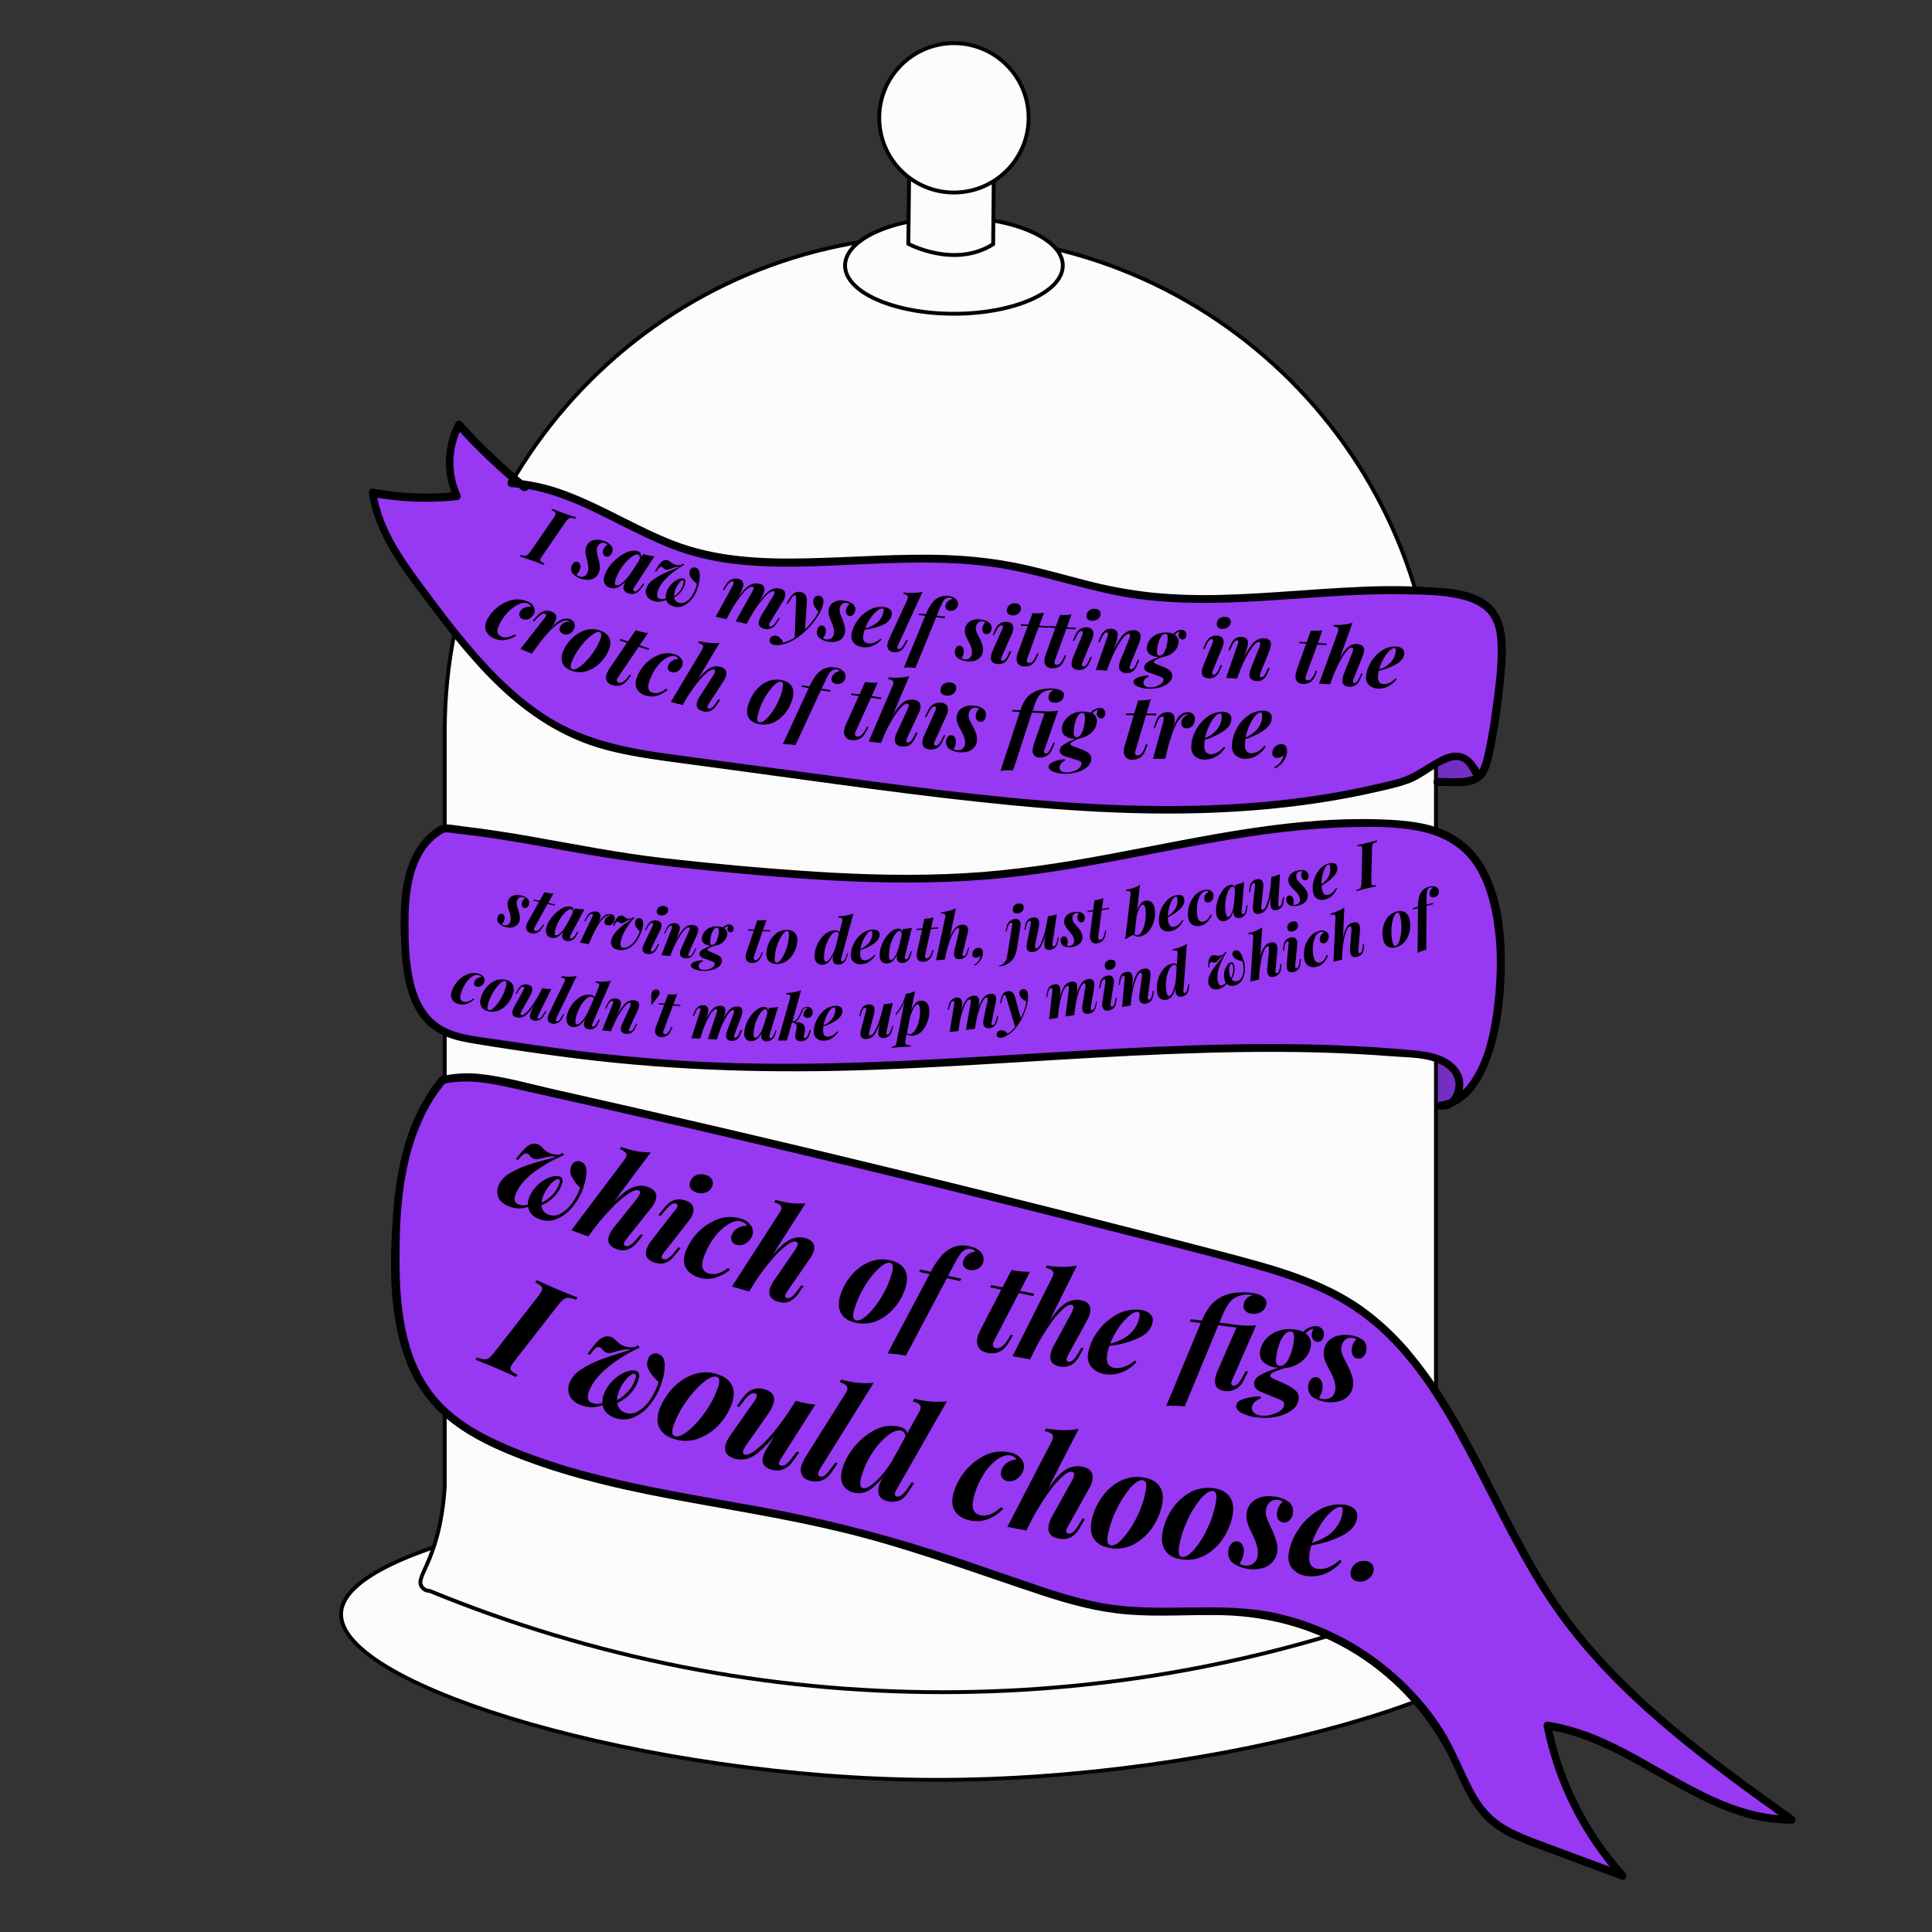 <?xml version="1.0" encoding="utf-8"?>
<!-- Generator: Adobe Illustrator 24.0.1, SVG Export Plug-In . SVG Version: 6.00 Build 0)  -->
<svg version="1.1" id="Layer_1" xmlns="http://www.w3.org/2000/svg" xmlns:xlink="http://www.w3.org/1999/xlink" x="0px" y="0px"
	 viewBox="0 0 2000 2000" style="enable-background:new 0 0 2000 2000;" xml:space="preserve">
<rect x="0" y="0" width="2000" height="2000" fill="#333333" stroke="none"/>
<style type="text/css">
	.st0{fill:#722FC1;}
	.st1{fill:#FCFCFC;stroke:#020202;stroke-width:4;stroke-miterlimit:10;}
	.st2{fill:#35AA3B;}
	.st3{fill:#9738F2;}
</style>
<title>belljar</title>
<g id="Layer_2_1_">
	<path class="st0" d="M1525.1,800c-0.3-0.1-0.6-0.1-0.9-0.1c-0.2-2.8-1.8-5.3-4.2-6.8c-1.1-2.2-2.4-4.4-3.9-6.4
		c-3.4-4.4-9.6-6.6-14.3-3.3c-1.3,0.9-2.1,2.5-2,4.2c-1.7,0-3.3,0.3-4.9,0.9c-5.2,2.3-8.6,7.8-9.8,13.6c-0.8,3.6-0.5,7.4,2.8,9.3
		c2.7,1.5,6.1,0.6,8.9,0.2c3-0.4,6-1,8.9-1.8c0.7,0.6,1.6,0.9,2.5,1c1.5,0,3,0.2,4.5,0.2h0.2c0.3,0,0.7,0,1.1,0
		c1.1,0,2.3-0.1,3.4-0.3c1.5-0.3,2.9-0.9,4.3-1.6h0.1c0.3-0.1,0.5-0.2,0.8-0.3l0.3-0.1h0.4c0.9,0.1,1.8-0.1,2.6-0.5
		c0.9-0.6,1.6-1.6,1.9-2.7C1528.4,803.3,1527.3,800.5,1525.1,800z"/>
	<path class="st0" d="M1508.5,1111.9c-1.5-3.9-4.1-7.3-7.3-9.9c-3.5-2.6-8.2-3-12.2-1.2c-1.3,0.7-2,2.1-2,3.5l0.1,17.8
		c0,3,0,5.9,0,8.9c0,3-0.6,6.9,0.8,9.4c3.4,6,10.7,0.6,13.8-2.7c1.4-1.5,2.6-3.1,3.6-4.9c2.4-2.2,4.3-4.9,5.4-8
		C1512.2,1120.2,1510.4,1115.9,1508.5,1111.9z"/>
</g>
<g id="Layer_1_1_">
	<path class="st1" d="M1589.6,1670.1c2.9,76.9-324.1,173.4-623.3,172.4c-293.5-0.9-616.1-95.9-613.2-172.4
		c2.9-78.9,352.2-137.1,618.3-137.1C1236.8,1533.2,1586.6,1591.2,1589.6,1670.1z"/>
	<path class="st2" d="M1558.5,1897.3"/>
	<path d="M1558.5,1898.4c0.6-0.1,1-0.6,0.9-1.1c-0.1-0.5-0.4-0.8-0.9-0.9c-0.6,0.1-1,0.6-0.9,1.1
		C1557.7,1897.9,1558.1,1898.3,1558.5,1898.4z"/>
	<path class="st1" d="M1486.5,761.4c0,0.3,0,0.6,0,0.9v774.7c0,27.5,47.8,109.9,20.3,109.9c-340.2,139.8-721.8,139.8-1062,0
		c-1.9,0-3.9-0.5-5.5-1.6c-15.1-11.4,15.8-23.2,21.1-106.7V762.3c0-0.3,0-0.6,0-0.9c0-1.5,0-3.1,0-4.6c0-283.3,229.7-513,513-513
		s513,229.7,513,513C1486.5,758.4,1486.5,759.9,1486.5,761.4z"/>
	<ellipse class="st1" cx="987.5" cy="274.9" rx="112.7" ry="49.9"/>
	<path class="st1" d="M1028.7,187.4l-0.6,65.4c-40.2,25.4-87.8-0.4-87.8-0.4l0.8-68.5l54.6-19.7L1028.7,187.4z"/>
	<circle class="st1" cx="987.5" cy="122" r="77.3"/>
	<path class="st3" d="M543.3,504.6c-24.4-19.9-47.2-41.5-68.2-64.9c-12.1,22.9-12.8,50.2-1.9,73.7c-29.1,3.2-58.5,2.1-87.3-3.4
		c5.3,38.5,29.4,71.5,52.6,102.7c44.7,59.9,93,122.6,162.3,150.7c31.9,12.9,66.5,17.6,100.6,22.2L868.2,808
		c193.2,26,392.3,51.6,580.8,1.9c35.3-9.3,59.2-49.7,79.2-10.3c11.7,23.1,25.8-94.5,26.3-120.4c0.3-15.2,0.2-31.6-8.5-44.1
		c-11.2-16-32.6-20.4-52.1-22.2c-110.8-10.3-223.5,19.7-333.1,0c-40.3-7.3-79.2-21.2-119.6-28.3c-72.5-12.8-146.8-3.2-220.4-2.6
		c-35.3,0.3-71-1.6-104.8-11.6C652,551.4,596.3,503.6,529.5,500"/>
	<path d="M546.2,501.7c-24.3-19.9-47.1-41.6-68.2-64.9c-1.6-1.6-4.2-1.6-5.8,0c-0.2,0.2-0.4,0.5-0.6,0.8
		c-12.6,24.3-13.3,53-1.9,77.8l3.5-6.2c-28.8,3.1-57.8,2-86.2-3.3c-2.2-0.5-4.5,0.8-5,3c-0.2,0.6-0.2,1.3,0,2
		c6.2,42.3,33.2,77.2,58.1,110.4c24.1,32.2,48.8,64.2,78.2,91.8c29.4,27.6,63.1,49.5,101.7,61.1c22,6.5,44.8,10.2,67.5,13.4
		c24.5,3.4,48.9,6.5,73.4,9.9c95.3,12.8,190.6,26.9,286.4,36.1c94.6,9.1,190.3,12.8,284.9,1.9c22.8-2.6,45.7-6.1,68.4-10.5
		c11.6-2.3,23-4.8,34.5-7.5c9.5-2.3,18.9-4.5,27.8-8.5c13.4-6.2,25.4-17.4,39.6-21.5c5.6-1.9,11.8-0.2,15.7,4.3
		c3.7,3.9,5.1,10.3,9.4,13.5c12.7,9.4,18.4-28,19.6-33.6c4.7-24.3,8.1-48.9,10.2-73.5c2.5-28,5.1-63-23.2-78.9
		c-16.4-9.2-36.3-10.4-54.7-11.4c-24.1-1.4-48.2-1.5-72.3-0.3c-47.6,2-95,7-142.6,8.2c-23.6,0.7-47.3,0-70.8-2.2
		c-24.4-2.6-48.5-7.1-72.2-13.4c-23.1-5.9-46-12.6-69.4-17.3c-23.3-4.6-47-7.3-70.7-8.2c-48.9-1.9-98,2.3-147,3.3
		c-46.5,1-93.2-1.1-137.1-18.1c-38.2-14.8-73.1-37.1-111.6-51.4c-18.1-6.9-37.1-11.1-56.5-12.5c-5.2-0.3-5.2,7.8,0,8.2
		c40.6,2.4,77.2,21.2,112.9,39.2c17.4,8.7,34.9,17.4,53,24.5c20.2,7.7,41.3,12.9,62.8,15.5c46.5,5.8,93.7,2.4,140.3,0.4
		c48-2,96.5-3.3,144,5.4c45.7,8.3,89.4,24.5,135.4,30.7c45.7,6.1,92,4.6,137.9,1.6c46.8-3,93.5-7.3,140.4-6.3
		c20.3,0.4,42.1,0.5,61.8,6.4c8.7,2.6,17.3,6.9,23.2,14c6.7,8.2,8.7,19,9.2,29.4c1.1,22.3-2,45-5,67.1c-1.6,12.4-3.6,24.8-6,37.2
		c-1.7,8.7-3.3,17.9-7,26.1c-0.5,1.1-1.1,2.1-1.6,3.1c-0.6,1-0.8,0.3,1,0.3c0.8,0,0.7,0.7,0.4-0.2c-0.9-3.3-3.8-6.7-5.8-9.4
		c-8-10.4-19.1-12.5-30.9-7.5c-14.1,6-25.9,16.3-40.2,22c-9.6,3.8-20,5.7-30,8.1c-11.1,2.6-22.2,4.9-33.4,7
		c-91.2,17.1-184.6,18.3-277,12.5c-93.8-5.9-186.9-19-279.9-31.6c-47.4-6.4-94.8-12.6-142.2-19.1c-43.1-5.9-85.4-14.2-123-37.2
		c-33.7-20.7-61.7-49.4-86.8-79.6c-12.7-15.2-24.7-31-36.5-46.9c-12.4-16.6-25-33.2-35.6-51.1c-10.3-17.6-18.2-36.3-21.2-56.6l-5,5
		c29.1,5.5,58.9,6.7,88.4,3.6c2.3-0.1,4.1-2,4-4.3c0-0.7-0.2-1.3-0.5-1.9c-10.1-22.3-9.3-48,2-69.7l-6.4,0.8
		c21.1,23.3,43.9,45,68.2,64.9C544.6,510.7,550.3,505,546.2,501.7L546.2,501.7z"/>
	<path d="M559.5,578.6c-0.4,0.8-0.3,1.9,0.3,2.6c1.2,0.9,2.5,1.7,3.9,2.2l-0.9,1.4c-2.9-1.2-7.1-2.8-12.5-4.7
		c-5.4-1.9-9.4-3.3-12.2-4.1l0.9-1.4c1.4,0.5,2.8,0.7,4.3,0.8c1,0,2-0.4,2.8-1c1.2-1.1,2.2-2.3,3.1-3.6l23.8-34.5
		c0.8-1.1,1.4-2.3,1.9-3.5c0.4-0.9,0.3-1.9-0.3-2.6c-1.1-0.9-2.4-1.7-3.8-2.1l0.9-1.4c2.5,1.1,6.5,2.6,12,4.6
		c5.1,1.8,9.3,3.3,12.7,4.3l-0.9,1.4c-1.4-0.5-2.9-0.8-4.4-0.9c-1,0-2,0.4-2.8,1c-1.2,1.1-2.2,2.3-3.1,3.7l-23.8,34.6
		C560.7,576.2,560,577.3,559.5,578.6z"/>
	<path d="M599.7,596.7c1.7,0.6,3.7,0.6,5.3-0.2c1.7-0.9,2.9-2.5,3.4-4.3c0.6-1.8,0.7-3.6,0.6-5.5c-0.2-2.4-0.7-4.7-1.3-7
		c-0.1-0.4-0.4-1.5-0.9-3.4c-0.5-1.7-0.7-3.5-0.8-5.2c0-1.5,0.2-3,0.7-4.5c0.9-3.2,3.3-5.8,6.4-7c3.7-1.3,7.8-1.2,11.4,0.2
		c3,0.8,5.7,2.4,7.8,4.6c1.9,2,2.4,4.9,1.3,7.4c-0.4,1.4-1.3,2.7-2.5,3.6c-1.2,0.9-2.7,1.1-4.1,0.6c-1.2-0.3-2.2-1.3-2.6-2.5
		c-0.5-1.3-0.5-2.8,0-4.1c0.4-1.2,1-2.4,1.9-3.4c0.7-0.9,1.6-1.7,2.6-2.3c-0.7-0.7-1.6-1.2-2.5-1.5c-1.6-0.6-3.4-0.5-4.9,0.3
		c-1.6,1-2.7,2.5-3.3,4.3c-0.4,1.3-0.6,2.7-0.4,4.1c0.2,1.3,0.6,3.3,1.2,5.7l0.6,2c0.7,2.6,1.1,5.2,1.3,7.9c0.1,1.9-0.1,3.8-0.7,5.6
		c-0.7,2.2-2,4.1-3.8,5.5c-1.9,1.5-4.2,2.3-6.5,2.6c-6.2,0.5-12.3-1.7-16.7-6.1c-2-2.2-2.6-5.4-1.4-8.2c0.4-1.4,1.3-2.7,2.5-3.6
		c1.8-1.3,4.4-0.9,5.7,0.9c0.3,0.4,0.5,0.8,0.6,1.3c0.4,1.6,0.4,3.2-0.2,4.7c-0.3,1-0.8,2-1.4,3c-0.6,0.8-1.3,1.8-2.2,2.9
		C597.6,595.8,598.6,596.4,599.7,596.7z"/>
	<path d="M665.7,604l1.5,0.4l-3.7,5.1c-1.5,2.3-3.7,4-6.2,4.9c-2.1,0.6-4.4,0.6-6.5,0c-2.3-0.5-4.2-2-5.1-4.2
		c-0.5-1.4-0.4-2.9,0.1-4.2c0.5-1.5,1.2-3,2.1-4.4c-2.3,2.8-5.2,5-8.4,6.5c-2.5,1.1-5.3,1.2-7.9,0.4c-2.5-0.6-4.6-2.2-5.8-4.5
		c-1-2.5-1-5.3-0.1-7.8c1.7-5.1,4.5-9.8,8.2-13.6c3.8-4.2,8.3-7.7,13.4-10.2c4.9-2.3,9.1-2.9,12.8-1.8c1.3,0.3,2.4,1.1,3,2.3
		c0.6,1.3,0.8,2.8,0.4,4.2l2.3-3.5c3.8,1.1,7.7,1.9,11.7,2.3l-20.8,31.9c-0.5,0.6-0.8,1.3-1.1,2.1c-0.3,1.1,0,1.9,1,2.2
		c1.8,0.6,4.1-1,6.7-4.7L665.7,604z M661.6,580c0.2-0.4,0.3-0.7,0.4-1.1c0.4-1,0.5-2.1,0.2-3.2c-0.2-0.8-0.8-1.4-1.6-1.6
		c-1.8-0.5-4.3,0.4-7.5,2.9c-3.6,2.9-6.8,6.4-9.4,10.2c-2.9,4-5.1,8.5-6.6,13.2c-0.5,1.2-0.7,2.5-0.6,3.9c0.1,0.8,0.6,1.4,1.3,1.6
		c1.6,0.2,3.3-0.2,4.5-1.2c2.3-1.6,4.4-3.5,6.2-5.6c2.6-3,4.9-6.2,6.9-9.6l-1,1.8L661.6,580z"/>
	<path d="M722.9,606.7c-1.2,4.2-3,8.2-5.5,11.8c-2.3,3.4-5.3,6.2-9,8.2c-3.4,1.8-7.3,2.2-11,1.1c-4.2-1.2-6.8-3.4-7.8-6.8
		c-4,2-8.5,2.4-12.8,1.2c-2.9-0.6-5.5-2.4-7.1-4.9c-1.3-2.3-1.6-5.1-0.8-7.7c1-3.4,3.1-6.4,6-8.5c3.5-2.8,7.3-5.1,11.3-7
		c4.4-2.1,10.1-4.6,17.2-7.3c-1.3-0.2-2.6-0.1-3.9,0.2c-1.5,0.4-2.9,0.8-4.3,1.4c-1.1,0.5-2.3,0.9-3.5,1.2c-0.9,0.2-1.8,0.2-2.6,0
		c-0.9-0.3-1.7-0.8-2.3-1.5c-0.5-0.6-1.1-1-1.8-1.3c-0.7-0.2-1.4,0-2,0.4c-0.9,0.7-1.6,1.6-2.2,2.5l-1.3,1.9l-1.5-0.4l3.3-5.3
		c1.2-2.2,3-4,5-5.4c1.4-0.8,3.1-1,4.7-0.6c0.6,0.2,1.1,0.4,1.6,0.7c0.6,0.4,1.1,0.8,1.6,1.3l1.1,0.8c0.6,0.4,1.2,0.8,1.8,1.1
		c0.7,0.3,1.4,0.6,2.1,0.8c2.1,0.6,4.4,0.6,6.5,0l1.3-1.3l1.4,1.2c-6.6,3.8-12.7,8.3-18.1,13.6c-5.1,5-8.3,10-9.6,14.8
		c-0.5,1.5-0.6,3.1-0.3,4.7c0.4,1.2,1.5,2,2.7,2.3c2,0.5,4.2,0.3,6.1-0.5c-0.2-1.9-0.1-3.8,0.5-5.5c0.9-3.1,2.4-5.9,4.5-8.3
		c2-2.3,4.4-4.2,7-5.6c1.9-1.1,4.1-1.5,6.2-1.2c2,0.6,2.5,2.6,1.6,6c-0.8,2.8-2.1,5.5-4,7.8c-2,2.5-4.4,4.5-7.1,6.1
		c0.5,2.6,2.4,4.7,5,5.3c2.6,0.7,5.4,0.3,7.6-1.3c2.6-1.7,4.7-4.1,6.3-6.8c1.7-2.9,3.1-6,4-9.2c0.3-1.2,0.5-2,0.6-2.5
		c-2.4-1.7-4.5-3.8-6.2-6.2c-1.5-2.1-1.9-4.7-1.2-7.1c0.3-1.2,1.1-2.2,2.2-2.9c1.1-0.7,2.5-0.8,3.8-0.4c2.4,0.7,3.8,2.5,4.2,5.6
		c0.3,3.4,0.1,6.8-0.6,10.1C723.3,604.9,723.1,606,722.9,606.7z M704.3,602c-1.3,1.3-2.4,2.8-3.3,4.4c-1.1,1.9-1.9,3.9-2.5,6
		c-0.5,1.6-0.7,3.2-0.6,4.9c2.3-1.5,4.3-3.4,5.9-5.6c1.6-2.1,2.8-4.4,3.5-6.9c0.7-2.5,0.6-3.8-0.3-4.1
		C706.2,600.4,705.5,601,704.3,602L704.3,602z"/>
	<path d="M807.3,639.8l-3.3,5.4c-3.1,5-7.4,7-12.6,5.8c-3.1-0.7-5-2.1-5.7-4.3c-0.4-1.2-0.4-2.5,0-3.8c0.6-2.1,1.4-4.1,2.6-6
		l12.1-19.9c0.6-0.9,1-2,1.4-3c0.2-1.1,0-1.6-0.8-1.9c-2.2-0.5-5.4,1.5-9.7,6.1c-5.6,6.4-10.5,13.4-14.6,20.8v-0.2l-3.8,7l-11.4-2.6
		l17.3-30.9c0.6-1,1.1-2,1.4-3.1c0.2-1-0.1-1.6-0.9-1.8c-2.4-0.5-5.7,1.6-10,6.4c-5.1,6.1-9.5,12.7-13.3,19.7v-0.1l-3.9,7.6
		l-11.2-2.6l17.6-32.2c0.4-0.7,0.7-1.4,0.9-2.2c0.3-1.1-0.1-1.8-1-2c-1.1-0.2-2.2,0.1-2.9,0.9c-1.4,1.3-2.6,2.7-3.5,4.3l-2.4,3.7
		l-1.5-0.3l3.5-5.6c1.3-2.3,3.4-4.2,5.9-5.3c2.2-0.8,4.5-1,6.8-0.5c1.9,0.2,3.5,1.3,4.5,2.9c0.8,1.5,0.9,3.3,0.5,5
		c-0.4,1.6-1,3.2-1.8,4.6l-3.3,6.5c4.1-5.9,7.8-9.9,11.2-12c3.2-2.1,7.1-2.8,10.8-1.9c4.2,1,5.8,3.5,4.9,7.7c-0.5,2-1.3,3.8-2.3,5.6
		l-2.6,4.8c4.1-5.7,7.8-9.5,11.1-11.4c3.1-1.9,6.8-2.5,10.3-1.6c1.8,0.3,3.5,1.3,4.6,2.8c0.8,1.5,1,3.3,0.6,4.9
		c-0.5,2-1.3,3.9-2.4,5.6l-13.3,21.6c-0.4,0.7-0.8,1.4-1,2.2c-0.2,1.1,0.1,1.8,1.1,2c1.8,0.4,4-1.3,6.5-5.2l2.3-3.5L807.3,639.8z"/>
	<path d="M852.1,625.4c-1,4.8-3.7,10.3-8.1,16.3c-4.2,5.8-9.1,11-14.7,15.5c-3.3,2.7-6.9,5-10.7,6.9c-3.5,1.8-7.3,3-11.3,3.5
		c-2,0.4-4,0.4-5.9,0c-1.5-0.2-2.8-0.9-3.8-2c-0.8-1-1.1-2.3-0.8-3.6c0.2-1.4,1.1-2.6,2.3-3.3c1.3-0.7,2.8-1,4.2-0.6
		c3.2,0.6,5.7,3.1,7.5,7.2c4.2-1.1,8.2-2.9,11.9-5.3l1.4-39.6c0.1-1.1,0-2.1-0.2-3.2c-0.1-0.5-0.6-0.9-1.1-1
		c-0.7-0.1-1.5,0.3-1.9,0.9c-1.1,1.3-2.2,2.8-3,4.3l-2.2,3.6l-1.5-0.3l3.2-5.5c1.2-2.3,3.1-4.3,5.3-5.6c1.9-0.9,4.1-1.2,6.2-0.7
		c2,0.3,3.8,1.4,5,3c1.2,2.2,1.6,4.8,1.3,7.3l-1.8,28.2c3-2.8,5.7-5.9,8.2-9.1c2.3-2.9,4.2-6,5.8-9.3c-1.9-1.5-3.4-3.4-4.5-5.6
		c-1-1.9-1.3-4.1-0.8-6.2c0.2-1.5,1-2.8,2.2-3.7c1.2-0.8,2.8-1.1,4.2-0.7C851.8,617.7,853.1,620.5,852.1,625.4z"/>
	<path d="M855.2,661.9c1.8,0.4,3.7,0,5.2-1c1.5-1.1,2.5-2.8,2.8-4.7c0.3-1.8,0.2-3.7-0.2-5.5c-0.5-2.3-1.3-4.6-2.3-6.8
		c-0.2-0.4-0.6-1.5-1.4-3.3c-0.7-1.6-1.2-3.3-1.5-5c-0.3-1.5-0.3-3,0-4.5c0.5-3.3,2.5-6.2,5.4-7.8c3.5-1.8,7.5-2.3,11.3-1.4
		c3,0.4,5.9,1.6,8.4,3.5c2.1,1.7,3,4.5,2.3,7.1c-0.3,1.5-1,2.8-2,3.9c-1,1.1-2.5,1.5-3.9,1.2c-1.3-0.2-2.4-1-3-2.1
		c-0.6-1.3-0.8-2.7-0.5-4.1c0.2-1.3,0.7-2.5,1.4-3.6c0.6-1,1.4-1.9,2.3-2.6c-0.8-0.6-1.7-1-2.7-1.1c-1.7-0.4-3.5,0-4.9,1
		c-1.4,1.2-2.4,2.9-2.6,4.7c-0.3,1.4-0.2,2.8,0.1,4.1c0.5,1.9,1.2,3.7,2,5.5l0.8,1.9c1,2.5,1.8,5,2.4,7.7c0.4,1.9,0.4,3.8,0.1,5.7
		c-0.4,2.2-1.4,4.3-2.9,6c-1.7,1.7-3.8,2.9-6.1,3.4c-2.7,0.7-5.6,0.7-8.3,0.2c-3.3-0.5-6.5-1.8-9.1-3.9c-2.3-1.9-3.2-4.9-2.5-7.8
		c0.2-1.5,0.9-2.8,1.9-3.9c1.7-1.6,4.3-1.5,5.9,0.1c0.3,0.3,0.6,0.7,0.8,1.2c0.6,1.5,0.8,3.1,0.4,4.7c-0.2,1.1-0.5,2.1-1,3.1
		c-0.4,0.9-1,2-1.8,3.3C853.1,661.4,854.1,661.8,855.2,661.9z"/>
	<path d="M913.8,646.9c-5.9,2.6-12.2,4.3-18.7,4.9c-0.6,1.8-1.1,3.6-1.4,5.4c-0.5,2.1-0.3,4.3,0.6,6.3c1,1.4,2.6,2.4,4.4,2.5
		c2,0.2,4,0,5.9-0.7c2.6-0.9,4.9-2.3,6.9-4.1l1.2,0.8c-2.5,2.8-5.6,5-9,6.4c-3.6,1.6-7.6,2.1-11.4,1.4c-3.3-0.4-6.4-2-8.6-4.4
		c-2.1-2.5-2.9-5.8-2.2-9c0.9-5.2,3.1-10.1,6.2-14.2c3.3-4.6,7.6-8.4,12.6-11c4.7-2.6,10.2-3.6,15.5-2.7c2.2,0.2,4.2,1.2,5.8,2.6
		c1.4,1.3,2,3.2,1.6,5.1C922.5,640.8,919.3,644.4,913.8,646.9z M907.9,632.4c-2.7,2.2-5,4.8-6.9,7.7c-2.2,3.2-4,6.7-5.4,10.3
		c3.5-0.8,6.8-2.1,9.8-4c2.4-1.5,4.5-3.5,6.2-5.9c1.6-2.3,2.7-4.9,3.1-7.7c0.2-0.7,0.2-1.4,0-2.2c-0.1-0.4-0.5-0.7-0.9-0.7
		C912.2,629.7,910.3,630.5,907.9,632.4L907.9,632.4z"/>
	<path d="M929,669.6c-0.2,1.4,0.3,2.1,1.4,2.3c1.6,0.2,3.6-1.6,5.8-5.7l2-3.7l1.5,0.2l-2.8,5.6c-1.1,2.5-3,4.5-5.4,5.8
		c-2,1-4.3,1.3-6.5,1c-2-0.1-3.9-1.1-5.2-2.7c-1.1-1.6-1.5-3.6-1.1-5.6c0.3-1.9,0.9-3.8,1.8-5.5l18.7-40.4c0.3-0.7,0.6-1.4,0.7-2.2
		c0.2-0.9-0.1-1.9-0.9-2.5c-1.3-0.8-2.7-1.2-4.1-1.3l0.8-1.6c3.4,0.5,6.8,0.6,10.2,0.5c3.1-0.1,6.1-0.5,9.1-1.2l-25.2,55.1
		C929.4,668.2,929.2,668.9,929,669.6z"/>
	<path d="M989.6,620.2c1.7,1.5,2.5,3.8,2.1,6c-0.3,1.8-1.3,3.5-2.8,4.6c-1.6,1.3-3.6,1.8-5.6,1.5c-1.4-0.1-2.7-0.7-3.7-1.6
		c-0.8-0.9-1.2-2.2-0.9-3.4c0.2-1.7,1-3.4,2.3-4.6c1.4-1.3,3.1-2.2,4.9-2.6c-0.3-0.4-0.6-0.7-1-0.9c-0.5-0.3-1.1-0.4-1.6-0.5
		c-1.6-0.2-3.2,0.2-4.5,1.1c-1.3,1-2.4,2.3-3.1,3.8c-0.9,1.8-2.1,4.4-3.5,7.7l-2.4,6l8.7,1.1l-0.7,1.6l-8.6-1.1l-21.6,52.6
		c-3.9-0.5-7.9-0.7-11.9-0.4l22.1-53.6l-6.8-0.9l0.7-1.6l6.7,0.9c1.4-3.6,3.3-7.1,5.5-10.4c1.6-2.5,3.8-4.6,6.2-6.2
		c3.6-2.1,7.8-2.9,11.9-2.3C984.8,617.2,987.5,618.3,989.6,620.2z"/>
	<path d="M998.6,682.6c1.8,0.3,3.7-0.2,5.1-1.4c1.4-1.2,2.3-3,2.4-4.9c0.2-1.9,0-3.7-0.6-5.5c-0.7-2.3-1.7-4.5-2.8-6.6l-1.6-3.1
		c-0.8-1.5-1.5-3.2-1.9-4.9c-0.4-1.5-0.5-3-0.3-4.5c0.3-3.3,2-6.3,4.8-8.2c3.3-2.1,7.3-2.9,11.2-2.2c3.1,0.2,6,1.2,8.6,2.8
		c2.2,1.5,3.4,4.2,2.9,6.9c-0.1,1.5-0.7,2.9-1.7,4c-0.9,1.1-2.4,1.7-3.9,1.5c-1.3-0.1-2.4-0.8-3.1-1.9c-0.7-1.2-1-2.6-0.8-4
		c0.1-1.3,0.5-2.6,1.1-3.7c0.5-1,1.3-2,2.1-2.8c-0.8-0.6-1.8-0.9-2.8-0.9c-1.7-0.3-3.5,0.2-4.8,1.4c-1.3,1.3-2.1,3-2.3,4.9
		c-0.2,1.4,0,2.8,0.5,4.1c0.7,1.8,1.5,3.6,2.4,5.3l1,1.8c1.2,2.4,2.2,4.9,3,7.5c0.5,1.8,0.7,3.7,0.5,5.6c-0.2,2.3-1.1,4.4-2.5,6.2
		c-1.5,1.8-3.5,3.2-5.8,3.9c-6,1.7-12.4,0.8-17.6-2.5c-2.4-1.7-3.6-4.7-3.1-7.6c0.1-1.5,0.7-2.9,1.6-4c1.5-1.7,4.1-1.9,5.8-0.3
		c0.4,0.3,0.7,0.7,0.9,1.1c0.7,1.4,1,3.1,0.8,4.7c-0.1,1.1-0.4,2.1-0.7,3.2c-0.4,0.9-0.9,2-1.6,3.3
		C996.3,682.2,997.4,682.5,998.6,682.6z"/>
	<path d="M1038.3,649c0.1-1.1-0.3-1.6-1.3-1.7c-1.1,0-2.1,0.4-2.8,1.3c-1.2,1.4-2.2,3-3,4.7l-2,4l-1.6-0.1l2.8-6
		c2.5-5.4,6.5-7.9,12-7.4c2,0,3.9,0.8,5.3,2.3c1.1,1.4,1.5,3.2,1.3,4.9c-0.2,1.6-0.6,3.2-1.3,4.7l-10.7,24.2
		c-0.3,0.7-0.6,1.5-0.7,2.3c-0.2,0.8,0.3,1.6,1.1,1.8c0.1,0,0.3,0.1,0.4,0c1,0,1.9-0.4,2.6-1.2c1.3-1.4,2.3-3.1,3.1-4.9l1.8-3.8
		l1.6,0.1l-2.6,5.8c-2.4,5.4-6.3,7.9-11.7,7.4c-4.9-0.4-7.2-2.9-6.8-7.4c0.2-2.1,0.8-4.2,1.7-6.1l10-22.7
		C1037.9,650.6,1038.2,649.8,1038.3,649z M1045.3,626.1c1.8-1.2,3.9-1.7,6-1.5c1.6,0,3.1,0.7,4.3,1.7c1,1,1.5,2.4,1.3,3.9
		c-0.1,2.1-1.2,4-2.9,5.2c-1.8,1.3-4,1.9-6.2,1.6c-1.6,0-3.2-0.7-4.4-1.8c-1-1.1-1.4-2.6-1.1-4
		C1042.6,629.1,1043.7,627.2,1045.3,626.1L1045.3,626.1z"/>
	<path d="M1063.3,682c-0.2,0.5-0.3,1.1-0.4,1.6c-0.1,0.7,0.1,1.4,0.5,1.9c0.5,0.5,1.1,0.7,1.7,0.8c1.4,0,2.7-0.5,3.6-1.5
		c1.5-1.4,2.6-3.2,3.4-5l1.5-3.3l1.5,0.1l-2,4.6c-2.6,6.3-6.9,9.2-13,8.7c-2.3,0-4.5-0.9-6.1-2.6c-1.3-1.7-1.9-3.9-1.6-6.1
		c0.1-1.7,0.5-3.3,1.1-4.9l10.4-28.1l-7.3-0.6l0.5-1.6l7.4,0.6l4.4-11.9c4,0.3,8,0.2,11.9-0.2l-4.9,13.1l9.2,0.7l-0.4,1.6l-9.5-0.7
		L1063.3,682z"/>
	<path d="M1091.9,684c-0.2,0.5-0.3,1.1-0.4,1.6c-0.1,0.7,0.1,1.4,0.5,1.9c0.5,0.5,1.1,0.7,1.8,0.7c1.4,0,2.7-0.5,3.6-1.5
		c1.4-1.5,2.5-3.2,3.3-5.1l1.5-3.3l1.6,0.1l-2,4.6c-2.5,6.3-6.8,9.2-12.9,8.8c-2.3,0-4.5-0.9-6.1-2.6c-1.3-1.7-1.9-3.9-1.6-6.1
		c0.1-1.7,0.5-3.3,1.1-4.9l10.1-28.1l-7.3-0.5l0.5-1.6l7.4,0.5l4.3-11.9c4,0.3,8,0.1,11.9-0.4l-4.7,13.1l9.2,0.6l-0.3,1.6l-9.5-0.6
		L1091.9,684z"/>
	<path d="M1121,655c0-1.1-0.4-1.6-1.4-1.7c-1.1,0-2.1,0.5-2.8,1.3c-1.2,1.4-2.1,3.1-2.8,4.8l-1.9,4l-1.6-0.1l2.7-6.1
		c2.4-5.5,6.3-8,11.9-7.7c2-0.1,4,0.7,5.4,2.2c1.1,1.4,1.6,3.1,1.4,4.9c-0.1,1.6-0.5,3.2-1.2,4.7l-10.1,24.5
		c-0.3,0.7-0.5,1.5-0.6,2.3c0,1.1,0.4,1.8,1.5,1.8c1,0,1.9-0.5,2.6-1.2c1.3-1.4,2.3-3.1,3-4.9l1.7-3.8l1.6,0.1l-2.5,5.8
		c-2.3,5.4-6.1,8-11.6,7.7c-5-0.3-7.3-2.7-7-7.2c0.2-2.1,0.8-4.2,1.6-6.1l9.5-22.9C1120.7,656.6,1120.9,655.8,1121,655z
		 M1127.5,631.9c1.7-1.2,3.9-1.8,6-1.6c1.6,0,3.2,0.6,4.4,1.6c1,1,1.5,2.4,1.4,3.8c-0.1,2.1-1.1,4-2.8,5.2c-1.8,1.3-4,2-6.2,1.7
		c-1.6,0-3.2-0.5-4.4-1.6c-1-1.1-1.4-2.5-1.1-4C1124.8,635,1125.8,633.1,1127.5,631.9z"/>
	<path d="M1179.5,683.2l-2.5,5.8c-2.3,5.5-6.1,8.1-11.4,7.7c-2.5,0.1-4.9-1.1-6.4-3.1c-0.7-1.2-0.9-2.5-0.8-3.9
		c0.2-2.2,0.7-4.4,1.6-6.4l8.8-21.6c0.5-1.1,0.8-2.3,1-3.5c0-1.3-0.4-1.9-1.4-2c-1.6-0.1-3.7,1.4-6.2,4.6c-3,4-5.6,8.2-7.8,12.7
		c-2.7,5.4-5.1,11-7.2,16.7l-1.3,4l-11.5-0.7l12.1-34.7c0.4-0.8,0.6-1.7,0.6-2.6c0-1-0.4-1.5-1.3-1.6c-1.1,0-2.1,0.4-2.8,1.3
		c-1.2,1.5-2.1,3.1-2.8,4.9l-1.8,4.1l-1.6-0.1l2.6-6.1c0.9-2.5,2.5-4.6,4.6-6.2c1.9-1.3,4.2-1.8,6.5-1.6c4.7,0.3,6.9,2.7,6.5,7.1
		c-0.1,1.6-0.4,3.2-0.9,4.7l-3.1,9.8c2-4.4,4.4-8.6,7.2-12.5c1.7-2.5,3.9-4.6,6.5-6.1c2.2-1.1,4.6-1.6,7.1-1.5c4.9,0.3,7.2,2.6,7,7
		c-0.2,2-0.7,3.9-1.4,5.7l-9.5,23.6c-0.3,0.7-0.5,1.5-0.6,2.3c0,1.1,0.4,1.7,1.5,1.8c1,0,2-0.5,2.6-1.2c1.3-1.4,2.2-3.1,2.9-4.9
		l1.7-3.8L1179.5,683.2z"/>
	<path d="M1226.9,653.6c0.9,1.1,1.3,2.5,1.2,3.9c0,1.3-0.5,2.5-1.4,3.4c-0.7,0.8-1.7,1.2-2.8,1.1c-1.1-0.1-2.1-0.6-2.8-1.5
		c-0.8-1-1.1-2.3-1-3.5c0.1-1.2,0.4-2.3,1-3.4c-2,0.6-3.7,1.8-5.1,3.4c1.3,0.8,2.4,1.9,3.1,3.3c0.7,1.5,1,3.1,0.9,4.7
		c-0.2,2.4-1,4.7-2.3,6.7c-1.5,2.3-3.5,4.1-5.8,5.5c-2.6,1.6-5.4,2.5-8.4,2.9c-2.3,0.8-4.6,1.8-6.8,2.9c-1.4,0.7-2.1,1.5-2.1,2.3
		c0,0.6,0.3,1.1,0.8,1.3c0.9,0.5,1.8,1,2.7,1.3l6.7,2.7c2.4,0.9,4.6,2.2,6.5,3.8c1.6,1.4,2.4,3.5,2.2,5.6c-0.2,2.8-1.6,5.3-3.8,7
		c-2.8,2.2-6,3.8-9.4,4.7c-4.1,1.1-8.3,1.5-12.4,1.2c-3.6-0.1-7.2-0.9-10.5-2.4c-2.8-1.3-4.1-2.9-4-4.7c0.1-1.8,1.7-3.4,4.9-4.6
		c3.4-1.2,6.9-1.9,10.5-2l0.3,1.2c-3.5,1.5-5.2,3.5-5.4,6c-0.2,1.4,0.4,2.7,1.5,3.6c1.4,1,3,1.5,4.7,1.5c2.2,0.1,4.3-0.2,6.4-0.8
		c2.1-0.6,4-1.5,5.7-2.9c1.4-1,2.3-2.5,2.5-4.1c0.1-0.8-0.2-1.5-0.8-2c-1-0.6-2.1-1.1-3.3-1.5l-11.4-4.1c-1.3-0.4-2.5-1.2-3.4-2.2
		c-0.8-0.9-1.3-2.1-1.1-3.4c0.1-2,1.4-3.7,3.8-5.3c3.6-2.1,7.4-3.8,11.4-5.1h-0.8c-3.1-0.1-6.2-1-8.7-2.8c-2.2-1.7-3.3-4.4-3-7.1
		c0.2-2.7,1.2-5.3,2.8-7.5c1.9-2.6,4.4-4.7,7.3-6c5.5-2.4,11.7-2.6,17.3-0.6c1.1-1.3,2.4-2.3,3.9-3.1c1.4-0.7,3.1-1.1,4.7-1
		C1224.4,652,1225.8,652.6,1226.9,653.6z M1206.1,673.4c1.6-3.8,2.5-7.9,2.7-12c0.1-1.3,0-2.6-0.3-3.8c-0.3-0.9-1.1-1.5-2-1.5
		c-1.8,0-3.5,1-4.3,2.6c-1.4,2.1-2.4,4.4-3.1,6.9c-0.7,2.6-1.2,5.3-1.4,8c-0.2,1.3,0,2.6,0.4,3.8c0.3,0.7,1.1,1.2,1.9,1.2
		C1202.6,678.8,1204.6,677.1,1206.1,673.4L1206.1,673.4z"/>
	<path d="M1255.8,663.3c0-1.1-0.4-1.6-1.4-1.7c-1.1,0-2.1,0.5-2.8,1.4c-1.2,1.4-2.1,3.1-2.8,4.8l-1.9,4.1l-1.6-0.1l2.7-6.1
		c2.4-5.4,6.3-8,11.9-7.7c2-0.1,4,0.7,5.4,2.2c1.1,1.4,1.6,3.1,1.4,4.9c-0.1,1.6-0.5,3.3-1.2,4.8l-10.1,24.5
		c-0.3,0.7-0.5,1.5-0.6,2.3c0,1.1,0.4,1.7,1.5,1.8c1,0,1.9-0.5,2.6-1.2c1.3-1.4,2.3-3.1,3-4.9l1.6-3.8l1.6,0.1l-2.5,5.8
		c-2.3,5.4-6.1,8-11.5,7.7c-5-0.3-7.3-2.7-7-7.2c0.2-2.1,0.8-4.2,1.6-6.1l9.4-22.9C1255.4,665,1255.7,664.1,1255.8,663.3z
		 M1262.3,640.2c1.7-1.3,3.9-1.8,6-1.6c1.6,0,3.2,0.6,4.4,1.6c1,1,1.5,2.4,1.4,3.8c-0.1,2.1-1.1,4-2.8,5.2c-1.7,1.3-3.9,1.9-6.1,1.8
		c-1.6,0-3.2-0.5-4.4-1.6c-1-1.1-1.4-2.5-1.1-3.9C1259.6,643.4,1260.6,641.4,1262.3,640.2z"/>
	<path d="M1314.4,691.5l-2.4,5.8c-2.3,5.5-6.1,8.1-11.4,7.7c-2.5,0.1-4.9-1.1-6.4-3.1c-0.7-1.2-1-2.5-0.8-3.9
		c0.2-2.2,0.8-4.4,1.6-6.4l8.7-21.6c0.5-1.1,0.8-2.3,0.9-3.5c0-1.3-0.4-1.9-1.4-2c-1.6-0.1-3.7,1.4-6.2,4.6c-3,4-5.6,8.2-7.8,12.7
		c-2.7,5.4-5.1,11-7.2,16.7l-1.3,4l-11.5-0.7l12-34.7c0.4-0.8,0.6-1.7,0.7-2.6c0-1-0.4-1.5-1.3-1.5c-1.1,0-2.1,0.4-2.8,1.3
		c-1.2,1.5-2.1,3.1-2.8,4.9l-1.8,4.1l-1.6-0.1l2.6-6.1c0.9-2.5,2.4-4.6,4.6-6.2c1.9-1.2,4.2-1.8,6.5-1.6c4.7,0.3,6.9,2.7,6.5,7.1
		c-0.1,1.6-0.4,3.2-0.9,4.7l-3.1,9.7c2-4.4,4.4-8.6,7.2-12.5c1.7-2.5,4-4.6,6.6-6.1c2.2-1.1,4.6-1.6,7.1-1.5c4.9,0.3,7.2,2.6,6.9,7
		c-0.2,2-0.7,3.9-1.4,5.7l-9.5,23.6c-0.3,0.7-0.5,1.5-0.6,2.3c0,1.1,0.4,1.7,1.4,1.8c1,0,2-0.5,2.7-1.2c1.2-1.4,2.2-3.1,2.9-4.9
		l1.7-3.8L1314.4,691.5z"/>
	<path d="M1351.7,700.1c-0.2,0.5-0.3,1.1-0.3,1.6c-0.1,0.7,0.1,1.4,0.5,1.9c0.5,0.5,1.1,0.7,1.8,0.7c1.4,0,2.6-0.6,3.6-1.5
		c1.4-1.5,2.5-3.2,3.3-5.1l1.4-3.3l1.6,0.1l-1.9,4.6c-2.5,6.3-6.8,9.3-12.8,8.9c-4.1,0.3-7.6-2.8-7.9-6.9c0-0.6,0-1.1,0.1-1.7
		c0.1-1.7,0.5-3.3,1-4.9l10-28.2l-7.3-0.4l0.5-1.6l7.4,0.5l4.3-11.9c4,0.3,8,0.1,11.9-0.4l-4.6,13.1l9.2,0.6l-0.3,1.6l-9.5-0.6
		L1351.7,700.1z"/>
	<path d="M1410.4,697.4l-2.4,5.8c-2.3,5.4-6.1,8-11.4,7.7c-4.9-0.3-7.3-2.7-7-7.1c0.2-2.2,0.7-4.3,1.6-6.3l8.6-21.6
		c0.5-1.1,0.8-2.3,1-3.5c0-1.2-0.4-1.8-1.4-1.9c-1.5-0.1-3.4,1.2-5.7,3.9c-2.7,3.4-5.1,7.1-7.1,11c-2.6,5-4.9,10.1-6.9,15.3
		l-2.4,6.7c-0.1,0.1-0.1,0.2-0.1,0.2v-0.1l-0.3,0.9l-11.5-0.7l19.6-53.5c0.3-0.7,0.5-1.5,0.6-2.3c0.1-1-0.3-1.9-1.1-2.4
		c-1.3-0.7-2.8-1-4.2-1l0.6-1.6c3.4,0.2,6.9,0.1,10.3-0.3c3-0.4,6-1,8.9-1.9l-13.4,37.3c3.2-6,6.2-10.1,9-12.3c2.6-2.2,6-3.3,9.4-3
		c2,0,4,0.7,5.5,2.1c1.2,1.3,1.7,3.1,1.5,4.9c-0.2,2-0.7,3.9-1.5,5.7l-9.5,23.6c-0.3,0.7-0.5,1.5-0.6,2.3c0,1.2,0.4,1.8,1.5,1.8
		c1.8,0.1,3.6-1.9,5.4-6.2l1.7-3.8L1410.4,697.4z"/>
	<path d="M1445.4,687.6c-5.6,3.2-11.8,5.5-18.1,6.8c-0.4,1.8-0.7,3.7-0.8,5.5c-0.3,2.2,0.1,4.4,1.2,6.2c1.1,1.3,2.8,2.1,4.6,2.1
		c2,0,4-0.4,5.8-1.2c2.5-1.1,4.7-2.7,6.5-4.7l1.3,0.7c-2.2,3-5.1,5.5-8.4,7.3c-3.4,1.9-7.3,2.8-11.3,2.5c-3.3-0.1-6.6-1.3-9-3.6
		c-2.3-2.3-3.4-5.5-3.1-8.7c0.4-5.2,2.1-10.3,4.9-14.8c2.8-4.9,6.7-9.1,11.4-12.2c4.5-3,9.8-4.5,15.2-4.2c2.2,0,4.3,0.8,6,2.1
		c1.5,1.2,2.3,3,2.1,4.9C1453.5,680.7,1450.7,684.5,1445.4,687.6z M1438.2,673.8c-2.4,2.5-4.5,5.3-6.1,8.4c-1.9,3.4-3.4,7-4.4,10.8
		c3.3-1.1,6.5-2.8,9.3-4.9c2.2-1.8,4.1-3.9,5.5-6.4c1.4-2.4,2.2-5.2,2.4-8c0.1-0.7,0-1.5-0.2-2.2c-0.2-0.4-0.5-0.6-0.9-0.6
		C1442.2,670.7,1440.3,671.7,1438.2,673.8L1438.2,673.8z"/>
	<path d="M536.7,625.6c-4.3,2.1-8.2,5.1-11.4,8.7c-3.7,4-6.8,8.5-9,13.5c-2.5,5.4-1.7,9.1,2.5,11.1c3.9,1.8,8.7,1,14.2-2.3l1.3,1.4
		c-3.4,2.3-7.1,3.8-11.1,4.5c-4,0.7-8.1,0.1-11.8-1.6c-3.6-1.4-6.5-4.1-8.2-7.6c-1.4-3.3-1.2-6.9,0.7-11.1
		c5.1-10.4,14.6-18.1,25.8-21c5.6-1.4,11.6-0.8,16.8,1.6c2.7,1.1,4.9,3,6.2,5.6c1.1,2.1,1.2,4.7,0.2,6.9c-0.7,1.5-1.8,2.8-3.1,3.9
		c-1.3,1.1-2.9,1.8-4.5,2.1c-1.6,0.3-3.2,0.1-4.7-0.6c-1.3-0.5-2.3-1.6-2.8-2.9c-0.5-1.3-0.4-2.8,0.3-4c1-2.1,2.7-3.8,4.9-4.7
		c2.1-1,4.5-1.3,6.7-0.9c-0.5-1.6-1.7-2.9-3.3-3.4C543.9,623.6,540.6,623.8,536.7,625.6z"/>
	<path d="M594.6,645.2c0.7,1.8,0.6,3.8-0.2,5.6c-0.9,2.3-2.6,4.2-4.8,5.2c-2.1,1.1-4.5,1.2-6.7,0.2c-1.4-0.5-2.6-1.5-3.3-2.8
		c-0.5-1.4-0.5-2.9,0.2-4.3c0.8-2,2.3-3.5,4.2-4.5c1.9-1,4.1-1.4,6.2-1c-0.2-0.1-0.3-0.2-0.5-0.3c-0.2-0.2-0.3-0.3-0.5-0.4
		c-2.9-1.2-6.5-0.3-11.2,2.6s-10.7,9-18.1,18.4l-9.4,12.8l-11.8-4.9l25-31.9c0.6-0.7,1.1-1.5,1.5-2.4c0.4-1.1,0.2-1.8-0.7-2.1
		c-1.1-0.4-2.4-0.3-3.5,0.3c-1.8,1.1-3.3,2.4-4.7,4l-3.3,3.6l-1.6-0.7l4.9-5.4c4.4-4.9,9.4-6.2,15.1-3.9c4.3,1.8,5.5,4.9,3.7,9.4
		c-0.7,1.7-1.6,3.2-2.7,4.7l-1.8,2.4c4.2-4.4,7.9-7.3,10.9-8.6c2.9-1.2,6.2-1.2,9.1,0C592.4,641.9,593.9,643.3,594.6,645.2z"/>
	<path d="M591.1,661.8c3.8-4.2,8.7-7.3,14-9.2c5.5-1.9,11.4-1.7,16.8,0.4c3.8,1.1,7,3.8,8.9,7.3c1.5,3.3,1.4,7.2-0.2,11.7
		c-1.9,5-4.8,9.5-8.5,13.3c-3.8,4.2-8.7,7.3-14,9.2c-5.5,1.9-11.4,1.8-16.8-0.4c-4.4-1.6-7.4-4-8.9-7.3c-1.5-3.3-1.4-7.2,0.2-11.7
		C584.5,670.1,587.4,665.6,591.1,661.8z M611.8,658c-4.4,3.6-8.4,7.8-11.7,12.5c-3.5,4.7-6.4,9.9-8.5,15.4c-0.6,1.5-1,3.1-0.9,4.7
		c0.1,1,0.7,1.8,1.6,2.2c2.1,0.8,5.1-0.4,9-3.4c4.4-3.5,8.3-7.7,11.6-12.3c3.6-4.8,6.5-10,8.6-15.6c0.7-1.5,1-3.2,1-4.9
		c-0.1-1-0.7-1.8-1.6-2.1C618.7,653.7,615.8,654.9,611.8,658L611.8,658z"/>
	<path d="M639.5,701.6c-0.4,0.5-0.6,1-0.8,1.6c-0.3,0.7-0.3,1.5,0,2.2c0.4,0.6,0.9,1.1,1.6,1.3c1.4,0.4,3,0.1,4.3-0.7
		c1.9-1.2,3.6-2.7,4.9-4.5l2.4-3.1l1.6,0.5l-3.3,4.4c-4.4,6-9.8,8-16.2,5.9c-4.4-0.8-7.4-5-6.6-9.5c0.1-0.7,0.3-1.3,0.6-1.9
		c0.6-1.7,1.4-3.4,2.4-4.9l18.6-27.4l-7.7-2.5l1-1.6l7.8,2.6l7.9-11.6c4.2,1.4,8.5,2.4,12.8,2.9l-8.6,12.7l9.8,3.2l-0.8,1.6l-10-3.3
		L639.5,701.6z"/>
	<path d="M688.9,681.7c-4,2.7-7.4,6.2-10.1,10.2c-3.1,4.5-5.5,9.4-7,14.7c-1.7,5.8-0.4,9.3,4,10.6c4.2,1.2,8.7-0.2,13.7-4.3l1.5,1.2
		c-3,2.7-6.5,4.7-10.4,6c-3.9,1.2-8.1,1.2-11.9,0c-3.7-0.9-7-3.2-9.1-6.4c-1.8-3-2.1-6.7-0.8-11.1c3.6-11.1,11.9-20,22.6-24.5
		c5.4-2.2,11.3-2.5,16.9-0.8c2.8,0.7,5.3,2.3,7,4.6c1.4,2,1.9,4.5,1.1,6.8c-0.5,1.6-1.3,3.1-2.5,4.3c-1.1,1.3-2.6,2.2-4.2,2.7
		c-1.5,0.5-3.2,0.6-4.7,0.1c-1.3-0.3-2.5-1.2-3.1-2.4c-0.7-1.2-0.8-2.7-0.3-4c0.7-2.2,2.1-4.1,4.1-5.3c1.9-1.3,4.2-1.9,6.5-1.8
		c-0.7-1.5-2-2.6-3.7-3C695.7,678.6,692.5,679.4,688.9,681.7z"/>
	<path d="M745.5,724.5l-3.8,5.8c-3.6,5.4-8.3,7.4-14,6c-5.3-1.4-7.4-4.4-6.2-9.1c0.6-2.3,1.7-4.5,3.1-6.5l13.8-21.6
		c0.8-1.1,1.4-2.4,1.8-3.7c0.3-1.3,0-2.1-1.2-2.3c-1.6-0.4-4,0.6-7,3.1c-3.7,3.1-7,6.7-10,10.5c-3.8,4.8-7.4,9.9-10.7,15.2l-4,6.9
		c-0.1,0.1-0.1,0.1-0.1,0.2v-0.1l-0.5,0.9l-12.3-3.1l32.3-54c0.4-0.7,0.8-1.5,1.1-2.3c0.3-1,0.1-2.1-0.7-2.9c-1.3-1-2.8-1.7-4.4-2
		l1-1.7c3.7,0.9,7.5,1.5,11.2,1.8c3.4,0.2,6.7,0.2,10.1-0.2L722.5,703c4.7-5.8,8.8-9.6,12.3-11.4c3.3-1.8,7.2-2.3,10.8-1.3
		c2.2,0.4,4.2,1.6,5.5,3.4c1,1.7,1.2,3.7,0.6,5.6c-0.6,2.1-1.5,4.1-2.8,5.9l-15.2,23.5c-0.5,0.7-0.9,1.5-1.2,2.4
		c-0.4,0.8,0,1.8,0.8,2.2c0.1,0.1,0.3,0.1,0.5,0.1c1.9,0.5,4.3-1.4,7.2-5.5l2.6-3.8L745.5,724.5z"/>
	<path d="M780.3,717.5c3.2-4.7,7.5-8.6,12.5-11.2c5.1-2.7,11-3.5,16.6-2.2c4.6,0.9,7.9,2.9,9.9,5.9c2,3,2.5,6.9,1.5,11.6
		c-1.1,5.2-3.3,10.1-6.4,14.5c-3.2,4.7-7.5,8.6-12.5,11.2c-5.1,2.7-11,3.5-16.6,2.2c-4.6-0.9-7.9-2.9-9.9-5.9c-2-3-2.5-6.9-1.5-11.6
		C775.1,726.8,777.3,721.9,780.3,717.5z M800.1,710.6c-3.8,4.2-7.1,9-9.7,14.1c-2.8,5.2-4.8,10.7-6.1,16.5c-0.4,1.5-0.5,3.2-0.2,4.7
		c0.2,1,1,1.7,2,1.9c2.2,0.4,5-1.1,8.4-4.7c3.8-4.2,7-8.8,9.6-13.9c2.8-5.3,4.9-10.9,6.1-16.7c0.4-1.6,0.5-3.3,0.3-4.9
		c-0.2-0.9-1-1.7-1.9-1.8C806.4,705.3,803.6,706.9,800.1,710.6z"/>
	<path d="M873.2,694.9c1.8,1.8,2.5,4.3,2,6.8c-0.4,2-1.6,3.8-3.3,4.9c-1.8,1.3-4.1,1.8-6.2,1.4c-1.5-0.2-2.9-0.9-4-2
		c-0.9-1.1-1.2-2.5-0.9-3.8c0.3-1.9,1.3-3.6,2.8-4.9c1.6-1.4,3.5-2.3,5.6-2.6c-0.3-0.4-0.6-0.8-1.1-1.1c-0.5-0.3-1.1-0.5-1.7-0.6
		c-1.7-0.3-3.5,0-5,1c-1.5,1-2.7,2.4-3.6,4c-1.1,1.9-2.5,4.7-4.2,8.4l-3.1,6.5l9.5,1.6l-0.8,1.6l-9.4-1.6l-26.4,56.9
		c-4.3-0.8-8.7-1.1-13.1-1l26.9-58.1l-7.5-1.3l0.8-1.6l7.4,1.3c1.8-4,4-7.7,6.5-11.2c1.9-2.6,4.4-4.9,7.2-6.5
		c4.1-2.2,8.8-2.9,13.3-1.9C868.1,691.4,871,692.8,873.2,694.9z"/>
	<path d="M885.6,757.7c-0.3,0.6-0.4,1.1-0.5,1.7c-0.2,0.7,0,1.5,0.4,2.1c0.5,0.6,1.1,0.9,1.9,1c1.5,0.1,3-0.4,4.1-1.4
		c1.7-1.5,3.1-3.3,4.1-5.3l1.9-3.5l1.6,0.2l-2.5,4.9c-3.3,6.7-8.2,9.6-14.9,8.7c-4.5,0-8.1-3.7-8.1-8.2c0-0.7,0.1-1.3,0.2-1.9
		c0.3-1.8,0.8-3.6,1.6-5.3l13.5-30.2l-8-1.1l0.7-1.7l8.2,1.1l5.7-12.8c4.3,0.6,8.7,0.8,13.1,0.6l-6.2,14l10.1,1.4l-0.5,1.8
		l-10.4-1.5L885.6,757.7z"/>
	<path d="M949.8,758.7l-3,6.3c-2.9,5.9-7.2,8.5-13.1,7.8c-5.4-0.6-7.9-3.4-7.3-8.2c0.3-2.4,1-4.7,2.2-6.8l10.8-23.3
		c0.6-1.2,1-2.5,1.3-3.9c0.1-1.3-0.3-2-1.5-2.2c-1.7-0.2-3.8,1.1-6.5,4c-3.2,3.6-6.1,7.5-8.6,11.7c-3.2,5.3-6,10.8-8.6,16.5l-3,7.3
		c-0.1,0.1-0.1,0.2-0.1,0.3l0,0l-0.4,0.9l-12.7-1.5l24.8-57.9c0.4-0.8,0.6-1.6,0.7-2.5c0.2-1.1-0.2-2.1-1.1-2.8
		c-1.4-0.8-3-1.3-4.6-1.4l0.8-1.8c3.8,0.4,7.6,0.5,11.4,0.3c3.4-0.2,6.7-0.8,10-1.6l-17.1,40.3c3.8-6.4,7.4-10.7,10.7-13.1
		c3-2.2,6.8-3.2,10.6-2.8c2.3,0.1,4.4,1,6,2.6c1.2,1.6,1.7,3.5,1.4,5.5c-0.3,2.2-1,4.3-2,6.2l-11.9,25.4c-0.4,0.8-0.7,1.7-0.8,2.5
		c-0.3,0.9,0.2,1.8,1.1,2c0.2,0,0.3,0.1,0.5,0.1c2,0.2,4.1-1.9,6.4-6.4l2.1-4.1L949.8,758.7z"/>
	<path d="M969,733.3c0.1-1.2-0.4-1.9-1.4-2c-1.2-0.1-2.4,0.5-3.1,1.4c-1.3,1.6-2.4,3.3-3.3,5.2l-2.2,4.4l-1.6-0.2l3.3-6.5
		c2.8-6,7.3-8.6,13.4-8.2c2.2,0,4.3,1,5.8,2.6c1.1,1.6,1.6,3.5,1.4,5.4c-0.2,1.8-0.7,3.6-1.5,5.2l-12.1,26.6
		c-0.4,0.8-0.7,1.7-0.8,2.6c-0.2,0.9,0.3,1.8,1.2,2c0.2,0,0.3,0.1,0.5,0.1c1.1,0,2.2-0.5,2.9-1.3c1.5-1.5,2.6-3.3,3.5-5.3l2-4.2
		l1.6,0.2l-3.1,6.4c-2.7,6-7,8.7-13.1,8.2c-5.4-0.5-7.9-3.3-7.5-8.3c0.3-2.3,1-4.6,2-6.7l11.3-25C968.5,735.2,968.8,734.3,969,733.3
		z M977,708c2-1.3,4.3-1.8,6.7-1.5c1.8,0.1,3.4,0.7,4.7,1.9c1.1,1.1,1.6,2.7,1.4,4.3c-0.2,2.3-1.4,4.4-3.3,5.7c-2,1.4-4.5,2-6.9,1.6
		c-1.8,0-3.5-0.8-4.8-2c-1.1-1.2-1.5-2.9-1.1-4.4C973.9,711.3,975.1,709.3,977,708z"/>
	<path d="M990.8,776.6c2,0.3,4.1-0.3,5.7-1.6c1.6-1.4,2.5-3.4,2.5-5.5c0.1-2-0.1-4.1-0.8-6.1c-0.9-2.5-2-4.9-3.3-7.2l-1.9-3.4
		c-0.9-1.7-1.7-3.5-2.2-5.4c-0.4-1.6-0.6-3.3-0.5-5c0.2-3.7,2.1-7.1,5.1-9.2c3.6-2.4,8-3.3,12.3-2.7c3.4,0.1,6.7,1.1,9.6,2.9
		c2.5,1.7,3.8,4.6,3.3,7.6c-0.1,1.6-0.8,3.2-1.8,4.5c-1,1.3-2.6,1.9-4.2,1.7c-1.4-0.1-2.7-0.8-3.5-2c-0.8-1.3-1.2-2.9-1-4.4
		c0.1-1.4,0.5-2.8,1.1-4.1c0.6-1.2,1.3-2.2,2.3-3.1c-0.9-0.6-2-0.9-3.1-1c-1.9-0.3-3.8,0.3-5.3,1.6c-1.4,1.5-2.3,3.4-2.4,5.5
		c-0.1,1.5,0.1,3.1,0.6,4.5c0.8,2,1.7,3.9,2.8,5.8l1.1,2c1.4,2.6,2.5,5.4,3.5,8.2c0.6,2,0.9,4.1,0.7,6.2c-0.2,2.5-1.1,4.9-2.6,6.9
		c-1.6,2-3.7,3.6-6.2,4.4c-6.5,2.1-13.7,1.3-19.6-2.2c-2.7-1.9-4.1-5.1-3.6-8.3c0.1-1.6,0.7-3.2,1.7-4.5c0.9-1.2,2.4-1.8,3.8-1.6
		c1.5,0.1,2.9,0.9,3.6,2.3c0.9,1.6,1.2,3.4,1,5.2c-0.1,1.2-0.3,2.4-0.7,3.5c-0.4,1-0.9,2.3-1.6,3.7
		C988.4,776.2,989.6,776.5,990.8,776.6z"/>
	<path d="M1101.4,719.9c-0.2,2.2-1.3,4.3-3.1,5.6c-1.9,1.4-4.2,2.1-6.5,1.9c-1.8,0.1-3.5-0.5-4.9-1.6c-1.1-1-1.7-2.5-1.5-4
		c0-1.9,0.7-3.7,1.9-5.1c1.2-1.3,2.8-2.2,4.6-2.5h-1.2c-3.8-0.3-7.6,0.5-11,2.3c-2.2,1.3-4,3.2-5.3,5.4c-1.7,3.1-3.1,6.4-4.1,9.9
		l-1.3,4l13.1,0.6c4.4,0.2,8.8-0.1,13.2-0.7l-13.8,39.7c-0.4,0.8-0.6,1.7-0.7,2.6c0,1.3,0.5,1.9,1.6,2c1.1,0,2.2-0.5,2.9-1.4
		c1.3-1.6,2.4-3.5,3.2-5.5l1.9-4.2l1.6,0.1l-2.7,6.5c-1,2.9-2.9,5.3-5.5,6.9c-2.2,1.3-4.8,1.9-7.4,1.8c-3.8,0.4-7.1-2.4-7.5-6.2
		c-0.1-0.6,0-1.2,0.1-1.8c0.2-2.3,0.7-4.6,1.5-6.7l10.8-31.2l-13.1-0.6l-19.4,59.7c-4.4-0.2-8.7,0-13.1,0.6l20-61l-7.8-0.4l0.6-1.8
		l7.8,0.4c1.2-4,3-7.7,5.3-11.2c1.9-2.8,4.4-5.1,7.4-6.8c3-1.8,6.3-3,9.8-3.7c3.9-0.7,7.9-0.9,11.8-0.7c4.1,0.2,7.1,1.2,9,3
		C1101.1,716.6,1101.7,718.3,1101.4,719.9z"/>
	<path d="M1142.8,734.4c1,1.2,1.5,2.7,1.4,4.3c0,1.4-0.5,2.8-1.4,3.8c-0.8,0.9-1.9,1.3-3,1.3c-1.2,0-2.3-0.6-3.1-1.5
		c-0.9-1.1-1.4-2.5-1.2-3.9c0.1-1.4,0.4-2.7,0.9-3.9c-2.2,0.8-4.1,2.1-5.5,3.9c1.5,0.8,2.7,2,3.5,3.4c0.8,1.6,1.2,3.4,1.1,5.1
		c-0.1,2.7-0.9,5.2-2.3,7.5c-1.6,2.5-3.7,4.7-6.2,6.3c-2.8,1.8-5.9,3-9.2,3.5c-2.5,1-5,2.1-7.4,3.4c-1.5,0.9-2.3,1.7-2.3,2.6
		c0,0.6,0.4,1.2,1,1.4c1,0.6,2,1,3,1.3l7.5,2.8c2.7,0.9,5.2,2.3,7.4,4c1.9,1.5,2.9,3.8,2.7,6.1c-0.2,3.1-1.6,5.9-4,7.9
		c-3,2.6-6.5,4.5-10.2,5.5c-4.4,1.3-9.1,1.9-13.7,1.8c-4,0-8-0.8-11.7-2.2c-3.1-1.4-4.6-3.1-4.6-5.1c0-2,1.8-3.9,5.2-5.2
		c3.7-1.5,7.6-2.3,11.6-2.6l0.3,1.4c-3.8,1.9-5.7,4.3-5.8,7c-0.1,1.5,0.5,3,1.8,3.9c1.6,1,3.4,1.5,5.2,1.5c2.4,0,4.8-0.3,7-1.1
		c2.3-0.7,4.4-1.8,6.2-3.3c1.5-1.1,2.4-2.8,2.6-4.7c0.1-0.8-0.3-1.7-1-2.2c-1.1-0.7-2.3-1.2-3.6-1.5l-12.7-4.1
		c-1.5-0.4-2.8-1.2-3.9-2.3c-0.9-1-1.4-2.3-1.4-3.7c0.1-2.2,1.4-4.2,4-5.9c3.9-2.5,8.1-4.5,12.5-6.1h-0.9c-3.5,0.1-6.9-0.9-9.8-2.8
		c-2.5-1.8-3.8-4.7-3.5-7.7c0.1-3,1.1-5.9,2.8-8.3c2-2.9,4.7-5.3,7.8-6.9c3.7-1.9,7.9-2.7,12.1-2.5c2.4,0.1,4.7,0.5,7,1.2
		c1.1-1.5,2.6-2.7,4.2-3.5c1.6-0.9,3.3-1.3,5.1-1.3C1140.1,732.8,1141.6,733.3,1142.8,734.4z M1120.6,757.1
		c1.6-4.3,2.5-8.8,2.6-13.3c0.1-1.4-0.1-2.9-0.5-4.2c-0.3-1-1.2-1.6-2.3-1.5c-2,0.1-3.8,1.2-4.6,3c-1.5,2.4-2.5,5-3.1,7.7
		c-0.7,2.9-1.1,5.9-1.2,8.9c-0.2,1.4,0,2.8,0.6,4.1c0.4,0.8,1.2,1.3,2.1,1.3C1116.9,763,1119.1,761.1,1120.6,757.1z"/>
	<path d="M1175.3,777.5c-0.2,0.6-0.3,1.2-0.3,1.8c-0.1,0.7,0.2,1.5,0.7,2c0.5,0.5,1.3,0.7,2,0.7c1.5-0.1,2.9-0.8,3.9-1.9
		c1.5-1.7,2.6-3.7,3.3-5.8l1.4-3.7h1.7l-1.9,5.2c-2.4,7.1-6.9,10.6-13.6,10.6c-4.5,0.6-8.6-2.6-9.1-7c-0.1-0.7-0.1-1.3,0-2
		c0-1.8,0.3-3.7,0.9-5.4l9.4-31.7h-8.2l0.5-1.8h8.2l4-13.4c4.4,0,8.8-0.3,13.1-1.2l-4.4,14.7l10.2,0.1l-0.3,1.8h-10.5L1175.3,777.5z
		"/>
	<path d="M1235,739.2c1.3,1.4,2,3.3,2,5.3c0.1,2.5-0.8,4.8-2.4,6.7c-1.5,1.8-3.7,2.8-6.1,2.8c-1.5,0.1-3-0.4-4.1-1.4
		c-1-1.1-1.5-2.5-1.5-4c0-2.1,0.7-4.2,2.1-5.7c1.4-1.6,3.2-2.8,5.3-3.3c-0.2,0-0.4-0.1-0.5-0.1c-0.2-0.1-0.4-0.1-0.6-0.1
		c-3.1,0-6.2,2.3-9.4,6.7c-3.2,4.5-6.4,12.4-9.7,23.9l-3.9,15.5h-12.7l10.9-39.2c0.3-0.9,0.4-1.9,0.4-2.8c0-1.1-0.5-1.7-1.5-1.7
		c-1.2,0-2.4,0.6-3.1,1.6c-1.2,1.7-2.1,3.5-2.8,5.5l-1.6,4.6h-1.6l2.4-6.9c2.2-6.2,6.3-9.3,12.4-9.4c4.6,0,7,2.4,7,7.3
		c0,1.8-0.2,3.6-0.7,5.3l-0.8,3c2.2-5.7,4.4-9.8,6.8-12.1c2.2-2.3,5.2-3.5,8.3-3.5C1231.6,737.1,1233.6,737.8,1235,739.2z"/>
	<path d="M1266.5,756.9c-5.9,4-12.5,7-19.4,9c-0.3,2-0.5,4.1-0.4,6.2c0,3.2,0.6,5.4,1.9,6.8c1.4,1.4,3.3,2.1,5.2,1.9
		c2.2-0.1,4.4-0.8,6.3-1.9c2.6-1.4,4.9-3.4,6.8-5.7l1.5,0.7c-2.2,3.5-5.1,6.5-8.6,8.7c-3.6,2.4-7.8,3.7-12.2,3.7
		c-3.7,0.2-7.3-0.9-10.3-3.2c-2.7-2.3-4.3-5.8-4.1-9.3c0-5.8,1.4-11.5,4.1-16.7c2.7-5.6,6.7-10.6,11.6-14.4
		c4.6-3.7,10.4-5.8,16.3-5.9c2.4-0.1,4.8,0.5,6.8,1.7c1.7,1.2,2.8,3.1,2.7,5.2C1274.9,748.7,1272.1,753.1,1266.5,756.9z
		 M1257.4,742.2c-2.5,3-4.5,6.3-6,9.8c-1.8,3.9-3.1,8-4,12.2c3.6-1.5,6.9-3.6,9.8-6.2c2.3-2.1,4.2-4.7,5.6-7.5c1.3-2.8,2-5.9,1.9-9
		c0-0.8-0.1-1.6-0.4-2.3c-0.2-0.4-0.6-0.6-1.1-0.6C1261.5,738.5,1259.6,739.7,1257.4,742.2z"/>
	<path d="M1308.5,755.9c-5.9,4.1-12.4,7.2-19.3,9.2c-0.3,2-0.4,4.1-0.4,6.2c-0.2,2.4,0.5,4.8,1.9,6.7c1.4,1.4,3.3,2,5.2,1.8
		c2.2-0.1,4.4-0.8,6.3-1.9c2.6-1.5,4.9-3.5,6.7-5.8l1.5,0.7c-2.2,3.5-5.1,6.5-8.5,8.8c-3.6,2.4-7.8,3.8-12.1,3.8
		c-3.7,0.3-7.3-0.8-10.3-3.1c-2.8-2.3-4.3-5.7-4.2-9.3c0-5.8,1.3-11.5,3.9-16.7c2.6-5.7,6.5-10.6,11.4-14.5
		c4.6-3.8,10.4-5.9,16.3-6.1c2.4-0.2,4.8,0.4,6.8,1.6c1.8,1.2,2.8,3.1,2.8,5.2C1316.7,747.5,1314,752,1308.5,755.9z M1299.2,741.3
		c-2.4,3-4.4,6.3-5.9,9.8c-1.7,3.9-3,8-3.8,12.3c3.6-1.6,6.9-3.7,9.8-6.3c2.3-2.2,4.2-4.7,5.5-7.6c1.3-2.8,1.9-5.9,1.8-9
		c0-0.8-0.1-1.6-0.4-2.3c-0.2-0.4-0.6-0.6-1.1-0.6C1303.3,737.5,1301.3,738.8,1299.2,741.3L1299.2,741.3z"/>
	<path d="M1329.2,787.4c-2.4,3.5-5.7,6.3-9.6,8.2l-0.5-1.4c2.6-1.4,4.8-3.2,6.6-5.5c1.6-2,2.6-4.4,2.7-7c-1.4,1.7-3.4,2.7-5.5,2.8
		c-1.5,0.2-3-0.2-4.2-1.1c-1.1-0.9-1.7-2.2-1.6-3.6c-0.1-2.4,0.8-4.8,2.5-6.5c1.7-1.8,4.1-2.8,6.5-2.9c1.6-0.2,3.3,0.4,4.5,1.5
		c1.1,1.3,1.7,3,1.6,4.8C1332.5,780.5,1331.4,784.2,1329.2,787.4z"/>
	<path class="st3" d="M1491.2,1144.6c51.4-5.1,64.4-104.2,62.2-157.8c-1.7-42.7-10-90.6-45-115.1c-20.7-14.5-47-17.8-72.2-19
		c-133.9-5.9-264.5,38.9-397.9,52.3c-113.3,11.4-227.5,0-340.9-11.4c-83.5-8.3-152.2-27.9-237.9-36.1c-38,19.2-41.7,71-40.3,113.6
		c1.2,34.6,5.4,74.7,34.5,93.3c12,7.7,26.5,10.2,40.6,12.5c73.4,12,147.2,21.7,221.5,25.9c248.4,14,497.9-34.6,745.6-11.5
		c16.7,1.5,35.2,4.5,45.3,17.8S1507.6,1148,1491.2,1144.6z"/>
	<path d="M1491.2,1148.6c27.3-3.1,42.4-28.1,51.2-51.7c10.7-29.1,14.7-61.1,15.3-92c0.7-34.5-2.4-72-18.4-103.2
		c-8.1-16.3-20.9-29.7-36.8-38.6c-19.1-10.3-41.1-13.2-62.5-14.4c-98.5-5.4-195.8,17.7-292.1,35.6c-49.6,9.2-99.5,16.9-149.9,19.7
		c-51.9,2.9-104.1,1.6-156-1.8c-51.5-3.3-102.9-8-154.2-13.8c-47.1-5.3-93.5-14.7-140.1-22.8c-22.8-4-45.7-7.5-68.8-10.2
		c-6-0.7-12.4-2.1-18.4-2c-4.1,0.1-7.9,3-11.2,5.4c-6.4,4.7-11.9,10.4-16.3,17c-19.2,28.4-19.2,67-17.7,100c1.5,33.8,6.5,76,39.7,94
		c9.8,5.3,20.7,7.9,31.5,9.8c12.5,2.2,25.1,4.1,37.5,6c25,3.8,50,7.3,75.1,10.4c102,12.6,204.3,15.2,306.9,11.4
		c102-3.8,203.7-12.3,305.6-16.3c50.8-2,101.7-2.9,152.6-1.6c25.8,0.7,51.6,2,77.3,4c18.7,1.5,44.7,0.5,59.1,14.7
		c5.5,5.4,7.6,13.4,5.2,20.8c-1.8,6.2-6.5,12.7-13.7,11.5c-5.1-0.8-7.3,7-2.2,7.9c14.2,2.3,23.6-10,24.8-23.1
		c1.6-16.9-11.6-28.3-26.4-33.3c-9-3.1-18.6-4.1-28.1-5c-12.5-1.2-25-2.1-37.5-2.9c-25-1.6-50-2.6-75.1-3
		c-100.8-1.7-201.5,4.9-302.1,11c-100.2,6.1-200.7,11.7-301.1,7.9c-50.5-1.9-100.8-6.4-150.9-12.7c-25.5-3.3-50.9-6.9-76.2-10.8
		c-21.6-3.4-48-4.4-65.9-18.6c-14.2-11.3-20.9-28.8-24.3-46.1c-3.6-17.9-4.3-36.7-4.2-55.1c0-31.8,3.4-73.2,32.8-92.4
		c1.5-1.2,3.2-2.1,5.1-2.6c2.8-0.4,6.7,0.6,9.4,0.9c6,0.7,12.1,1.4,18.1,2.1c12,1.5,24,3.3,36,5.2c22.5,3.6,44.9,7.8,67.4,11.8
		c46.9,8.5,93.8,14.7,141.3,19.4c101.3,9.9,203.5,18,305.1,7.8c97.3-9.8,191.9-36.1,288.9-47.5c24.1-2.8,48.3-4.7,72.5-5.2
		c23.3-0.5,47.4-0.6,70.4,4.2c20.3,4.2,39,13.3,52.1,29.7c11.6,14.6,17.9,32.6,21.9,50.7c6.8,31.9,6.9,65.6,3.1,97.9
		c-3.3,28.5-9.5,61.4-27.7,84.4c-7.1,8.9-16.6,15.9-28.1,17.2C1486.1,1141.1,1486,1149.2,1491.2,1148.6z"/>
	<path d="M521.7,957.7c1.4,0.4,2.9,0.3,4.2-0.5c1.3-0.8,2.2-2.1,2.5-3.6c0.3-1.4,0.4-2.9,0.2-4.4c-0.3-1.9-0.8-3.7-1.4-5.5
		c-0.1-0.3-0.4-1.2-0.9-2.7c-0.5-1.3-0.8-2.7-0.9-4.1c-0.1-1.2,0-2.4,0.3-3.6c0.6-2.6,2.4-4.8,4.8-5.9c2.9-1.2,6.1-1.4,9.1-0.4
		c2.4,0.5,4.7,1.6,6.5,3.3c1.6,1.5,2.2,3.7,1.5,5.8c-0.3,1.2-0.9,2.2-1.8,3c-0.9,0.8-2.1,1.1-3.3,0.7c-1-0.2-1.8-0.9-2.2-1.9
		c-0.4-1-0.5-2.2-0.2-3.3c0.2-1,0.7-2,1.3-2.8c0.6-0.7,1.2-1.4,2-1.9c-0.6-0.6-1.3-0.9-2.1-1.1c-1.3-0.4-2.8-0.2-3.9,0.5
		c-1.2,0.9-2,2.2-2.4,3.6c-0.3,1.1-0.3,2.2-0.1,3.3c0.3,1.5,0.7,3,1.2,4.5l0.5,1.6c0.7,2,1.2,4.1,1.5,6.2c0.2,1.5,0.1,3-0.2,4.5
		c-0.4,1.8-1.4,3.4-2.7,4.6c-1.4,1.2-3.2,2.1-5,2.4c-2.2,0.4-4.5,0.2-6.6-0.3c-2.6-0.6-5-1.8-7-3.7c-1.7-1.7-2.3-4.1-1.5-6.3
		c0.3-1.2,0.9-2.2,1.8-3c1.4-1.2,3.4-1,4.6,0.4c0.3,0.3,0.5,0.7,0.6,1c0.4,1.2,0.5,2.5,0.1,3.8c-0.2,0.8-0.5,1.7-1,2.4
		c-0.5,0.8-1,1.7-1.6,2.4C520,957.2,520.8,957.6,521.7,957.7z"/>
	<path d="M553.3,960.2c-0.2,0.4-0.4,0.8-0.5,1.2c-0.2,0.5-0.1,1.1,0.2,1.5c0.3,0.4,0.8,0.7,1.3,0.8c1.1,0.2,2.2-0.1,3-0.7
		c1.3-1,2.4-2.2,3.3-3.6l1.5-2.4l1.2,0.3l-2.1,3.4c-2.8,4.6-6.6,6.4-11.3,5.3c-1.8-0.3-3.4-1.3-4.5-2.8c-0.8-1.5-1-3.3-0.6-4.9
		c0.3-1.3,0.8-2.5,1.5-3.7l11.6-20.9l-5.7-1.3l0.6-1.2l5.8,1.3l4.9-8.8c3.1,0.7,6.3,1.1,9.4,1.2l-5.4,9.7l7.2,1.6l-0.5,1.2l-7.4-1.6
		L553.3,960.2z"/>
	<path d="M597.7,964.5l1.2,0.2l-2.5,4.4c-1,1.9-2.6,3.4-4.6,4.4c-1.6,0.7-3.4,0.9-5.2,0.5c-1.9-0.2-3.5-1.3-4.3-2.9
		c-0.5-1.1-0.5-2.3-0.2-3.4c0.3-1.3,0.7-2.5,1.3-3.7c-1.6,2.4-3.7,4.4-6.2,5.9c-1.9,1-4.1,1.4-6.3,0.9c-2-0.3-3.8-1.4-4.9-3.2
		c-1-1.9-1.2-4.1-0.7-6.2c0.9-4.2,2.8-8.1,5.5-11.4c2.7-3.6,6-6.7,9.9-9.1c3.7-2.2,7-3,10-2.4c1,0.2,2,0.8,2.6,1.6
		c0.6,1,0.8,2.1,0.6,3.3l1.5-3c3.1,0.6,6.3,0.9,9.5,0.9l-14.2,26.8c-0.3,0.5-0.5,1.1-0.7,1.7c-0.2,0.9,0.1,1.5,0.9,1.6
		c1.5,0.3,3.2-1.1,5-4.2L597.7,964.5z M592.6,945.8c0.1-0.3,0.2-0.6,0.2-0.9c0.3-0.8,0.3-1.7,0-2.5c-0.2-0.6-0.8-1.1-1.5-1.2
		c-1.5-0.3-3.4,0.7-5.8,2.9c-2.7,2.6-4.9,5.6-6.7,8.8c-2,3.4-3.4,7.1-4.3,11c-0.3,1-0.3,2.1-0.2,3.1c0.1,0.6,0.6,1.1,1.2,1.2
		c1.3,0.1,2.6-0.4,3.5-1.3c1.7-1.4,3.3-3.1,4.5-4.9c1.8-2.6,3.4-5.3,4.7-8.2l-0.6,1.5L592.6,945.8z"/>
	<path d="M635.6,948.2c0.8,1.2,1,2.6,0.7,4c-0.3,1.8-1.2,3.3-2.6,4.4c-1.3,1.1-3,1.5-4.7,1.2c-1.1-0.1-2-0.7-2.7-1.5
		c-0.6-0.9-0.8-2-0.5-3c0.3-1.5,1.1-2.9,2.3-3.8c1.2-1,2.7-1.6,4.2-1.6c-0.1,0-0.3-0.1-0.4-0.2c-0.1-0.1-0.3-0.1-0.4-0.2
		c-2.2-0.4-4.7,0.8-7.5,3.6s-6.1,8-9.9,15.8l-4.7,10.5l-9.1-1.6l12.7-26.4c0.3-0.6,0.5-1.3,0.7-1.9c0.1-0.8-0.1-1.3-0.8-1.4
		c-0.9-0.1-1.8,0.2-2.4,0.8c-1.1,1.1-2,2.3-2.7,3.6l-1.8,3.1l-1.2-0.2l2.6-4.6c2.3-4.2,5.7-5.8,10.1-5.1c3.3,0.6,4.6,2.6,4,6.1
		c-0.2,1.3-0.6,2.5-1.2,3.7l-0.9,2c1.6-3,3.8-5.6,6.3-7.7c1.8-1.3,4.1-1.9,6.4-1.4C633.5,946.3,634.8,947.1,635.6,948.2z"/>
	<path d="M658.5,959.7c-0.9-1.6-1.3-3.5-1-5.3c0.1-1.2,0.7-2.3,1.6-3.1c0.9-0.7,2.1-0.9,3.3-0.7c1.4,0.1,2.6,1.1,3.1,2.5
		c0.5,1.8,0.6,3.8,0.1,5.6c-0.9,4.4-2.5,8.6-4.7,12.5c-2.1,3.8-5,7.1-8.6,9.6c-3.4,2.3-7.6,3.2-11.7,2.6c-3.3-0.5-5.5-1.6-6.7-3.3
		c-1.2-1.7-1.7-3.8-1.3-5.8c1.1-7.1,8.1-14.6,20.9-22.3c-1,0-2,0.1-2.9,0.5c-1.1,0.5-2.1,1-3.1,1.6c-0.8,0.5-1.6,1-2.5,1.4
		c-0.6,0.3-1.3,0.4-2,0.3c-0.7-0.2-1.4-0.5-1.9-0.9c-0.5-0.4-1-0.7-1.6-0.8c-0.6-0.1-1.1,0.1-1.5,0.5c-0.6,0.7-1.1,1.4-1.5,2.3
		l-0.8,1.6l-1.2-0.2l2.1-4.5c1.9-4.4,4.3-6.4,7.1-6c0.5,0,0.9,0.2,1.3,0.4c0.5,0.3,1,0.6,1.4,1c0.5,0.4,1.1,0.8,1.6,1.1
		c0.6,0.3,1.3,0.5,1.9,0.6c1.7,0.3,3.4,0,4.9-0.7l0.8-1.1l1.3,0.8c-3.8,4-7.1,8.4-9.8,13.2c-2.3,3.9-3.9,8.1-4.7,12.6
		c-0.3,1.2-0.2,2.5,0.2,3.7c0.3,0.8,1.1,1.4,2,1.5c2.6,0.4,5.3-0.3,7.4-1.9c2.5-1.8,4.7-4.1,6.3-6.7c1.7-2.6,3.1-5.4,4.1-8.4
		C660.8,962.8,659.5,961.4,658.5,959.7z"/>
	<path d="M676.1,957c0.1-0.9-0.2-1.4-1-1.5c-0.9-0.1-1.7,0.3-2.3,0.9c-1,1.1-1.8,2.3-2.5,3.7l-1.6,3.1l-1.2-0.1l2.4-4.7
		c2.2-4.3,5.4-6.1,9.8-5.5c1.6,0.1,3.1,0.8,4.2,2c0.8,1.2,1.1,2.6,0.9,4c-0.2,1.3-0.6,2.6-1.2,3.7l-9.3,19c-0.3,0.6-0.5,1.2-0.6,1.8
		c-0.2,0.6,0.2,1.3,0.8,1.5c0.1,0,0.2,0,0.3,0.1c0.8,0,1.6-0.3,2.1-0.9c1.1-1.1,2-2.4,2.6-3.8l1.5-3l1.2,0.2L680,982
		c-2.1,4.3-5.3,6.1-9.6,5.6c-3.9-0.5-5.7-2.5-5.2-6.1c0.3-1.7,0.8-3.3,1.6-4.8l8.6-17.8C675.8,958.3,676,957.6,676.1,957z
		 M682.4,938.9c1.5-0.9,3.2-1.3,4.9-1c1.3,0.1,2.5,0.6,3.4,1.5c0.8,0.8,1.1,2,0.9,3.1c-0.2,1.7-1.1,3.1-2.5,4c-1.5,1-3.3,1.4-5,1.1
		c-1.3-0.1-2.5-0.7-3.4-1.6c-0.8-0.9-1-2.1-0.7-3.3C680.2,941.1,681.1,939.7,682.4,938.9L682.4,938.9z"/>
	<path d="M720.9,981.6l-2.1,4.6c-2,4.3-5.1,6.2-9.4,5.8c-2,0-3.9-1-5-2.7c-0.5-1-0.7-2.1-0.5-3.1c0.3-1.8,0.8-3.4,1.6-5l7.6-16.9
		c0.4-0.9,0.7-1.8,0.9-2.7c0.1-1-0.3-1.5-1.1-1.6c-1.3-0.1-3,1-5.1,3.5c-2.5,3.1-4.7,6.4-6.6,9.9c-2.4,4.2-4.4,8.6-6.2,13.1
		l-1.2,3.2l-9.2-0.9l10.7-27.3c0.3-0.6,0.5-1.3,0.6-2c0.1-0.6-0.2-1.1-0.8-1.2c-0.1,0-0.2,0-0.2,0c-0.9-0.1-1.7,0.3-2.3,0.9
		c-1,1.1-1.8,2.4-2.4,3.8l-1.6,3.3l-1.2-0.1l2.3-4.7c0.8-1.9,2.1-3.6,3.8-4.8c1.6-0.9,3.4-1.3,5.2-1c3.7,0.4,5.4,2.3,5,5.9
		c-0.1,1.3-0.4,2.5-0.9,3.7l-2.8,7.7c1.7-3.5,3.8-6.7,6.2-9.8c1.5-1.9,3.3-3.5,5.5-4.7c1.8-0.8,3.7-1.2,5.7-0.9
		c3.9,0.4,5.7,2.3,5.3,5.8c-0.2,1.6-0.7,3.1-1.3,4.5l-8.3,18.5c-0.3,0.6-0.5,1.2-0.6,1.8c-0.1,0.9,0.3,1.4,1.1,1.5
		c0.8,0,1.6-0.3,2.2-0.9c1-1.1,1.9-2.4,2.4-3.8l1.5-3L720.9,981.6z"/>
	<path d="M758.5,958.5c0.7,0.9,1,2,0.9,3.1c0,1-0.4,2-1.1,2.7c-0.6,0.6-1.4,1-2.2,0.9c-0.9-0.1-1.7-0.5-2.2-1.2
		c-0.6-0.8-0.9-1.8-0.8-2.9c0.1-1,0.4-1.9,0.8-2.8c-1.6,0.5-3,1.4-4.1,2.6c1,0.6,1.9,1.5,2.4,2.6c0.5,1.2,0.8,2.5,0.6,3.7
		c-0.2,1.9-0.8,3.7-1.9,5.3c-1.2,1.8-2.8,3.3-4.7,4.4c-2,1.2-4.3,2-6.7,2.2c-1.9,0.6-3.7,1.4-5.4,2.2c-1.1,0.6-1.6,1.2-1.7,1.8
		c0,0.4,0.2,0.9,0.6,1.1c0.7,0.4,1.4,0.8,2.2,1l5.3,2.2c1.9,0.8,3.7,1.8,5.2,3.1c1.2,1.1,1.9,2.8,1.6,4.5c-0.2,2.2-1.4,4.2-3.1,5.6
		c-2.2,1.8-4.8,3-7.6,3.6c-3.2,0.8-6.6,1.1-9.9,0.8c-2.9-0.1-5.7-0.8-8.4-2c-2.2-1.1-3.3-2.4-3.1-3.9c0.1-1.5,1.4-2.7,3.9-3.6
		c2.7-0.9,5.6-1.4,8.4-1.5l0.2,1c-2.8,1.3-4.3,2.9-4.4,4.9c-0.2,1.1,0.3,2.2,1.2,2.9c1.1,0.8,2.4,1.2,3.7,1.2
		c1.7,0.1,3.4-0.1,5.1-0.6c1.7-0.4,3.2-1.2,4.6-2.2c1.1-0.7,1.9-1.9,2-3.3c0.1-0.6-0.1-1.3-0.6-1.6c-0.8-0.5-1.7-0.9-2.6-1.2l-9-3.4
		c-1-0.4-2-1-2.7-1.8c-0.6-0.7-1-1.7-0.9-2.7c0.3-1.8,1.4-3.4,3.1-4.2c2.9-1.6,6-2.9,9.2-3.9h-0.7c-2.5-0.1-4.9-0.9-6.9-2.4
		c-1.7-1.4-2.6-3.5-2.3-5.7c0.2-2.1,1-4.2,2.3-5.9c1.5-2.1,3.5-3.7,5.9-4.7c4.4-1.8,9.3-1.9,13.8-0.3c0.9-1,1.9-1.8,3.2-2.4
		c1.2-0.6,2.5-0.8,3.8-0.7C756.6,957.3,757.7,957.7,758.5,958.5z M741.8,974.1c1.3-3,2.1-6.3,2.3-9.5c0.1-1,0.1-2.1-0.2-3.1
		c-0.2-0.7-0.9-1.2-1.6-1.2c-1.4,0-2.8,0.8-3.5,2c-1.1,1.7-2,3.5-2.5,5.5c-0.6,2.1-1,4.2-1.2,6.4c-0.1,1,0,2,0.3,3
		c0.3,0.6,0.9,1,1.5,1C738.9,978.3,740.5,976.9,741.8,974.1z"/>
	<path d="M780.4,990.5c-0.1,0.4-0.2,0.8-0.2,1.3c-0.1,0.5,0.1,1.1,0.5,1.5c0.4,0.4,0.9,0.6,1.4,0.6c1.1,0,2.1-0.5,2.8-1.3
		c1.1-1.2,2-2.6,2.6-4.1l1.1-2.6h1.2l-1.5,3.7c-1.9,5-5.3,7.5-10.1,7.2c-1.8,0-3.6-0.7-4.9-2c-1.1-1.3-1.6-3.1-1.5-4.8
		c0.1-1.3,0.3-2.6,0.8-3.9l7.7-22.5l-5.9-0.3l0.4-1.3l5.9,0.3l3.3-9.6c3.2,0.2,6.4,0,9.5-0.5l-3.6,10.5l7.4,0.3l-0.3,1.3l-7.6-0.4
		L780.4,990.5z"/>
	<path d="M796.1,975.7c1.7-3.8,4.2-7,7.5-9.5c3.3-2.5,7.4-3.8,11.6-3.6c2.9-0.1,5.7,1,7.7,3c1.9,2.2,2.8,5.1,2.5,8.1
		c-0.2,3.8-1.1,7.6-2.8,11.1c-1.7,3.7-4.3,7-7.5,9.5c-3.3,2.5-7.4,3.8-11.6,3.6c-2.9,0.1-5.7-1-7.7-3c-1.9-2.2-2.8-5.1-2.5-8.1
		C793.5,983,794.4,979.2,796.1,975.7z M809.3,968.4c-2.2,3.5-3.9,7.3-5.1,11.2c-1.3,4-2.1,8.2-2.3,12.5c-0.1,1.2,0,2.3,0.4,3.4
		c0.3,0.7,0.9,1.1,1.6,1.1c1.6,0,3.4-1.5,5.4-4.4c2.2-3.4,3.9-7.2,5.1-11.1c1.4-4.1,2.2-8.4,2.3-12.7c0.1-1.2,0-2.4-0.4-3.6
		c-0.3-0.7-0.9-1.1-1.6-1.1C813.2,963.9,811.3,965.4,809.3,968.4z"/>
	<path d="M876.7,987h1.2l-1.6,4.8c-0.8,4-4.5,6.9-8.6,6.8c-2.7,0-4.4-1-5.2-3c-0.4-0.9-0.5-1.8-0.5-2.7c0-1.6,0.3-3.1,0.8-4.6V988
		c-1.2,3-2.9,5.8-5.2,8.2c-1.8,1.7-4.2,2.6-6.6,2.6c-2.1,0.1-4.1-0.7-5.6-2.3c-1.6-1.9-2.4-4.4-2.2-6.9c0.1-4,1-7.9,2.7-11.5
		c1.7-4.1,4.3-7.7,7.6-10.6c3.1-2.8,7.1-4.4,11.3-4.4c1.7-0.3,3.4,0.6,4.1,2.2l2.9-11.1c0.2-0.6,0.3-1.2,0.3-1.8
		c0-0.8-0.3-1.5-1-1.9c-1.1-0.5-2.3-0.7-3.4-0.6l0.4-1.4c2.7,0,5.5-0.3,8.2-0.8c2.4-0.4,4.8-1.1,7.1-2l-12.5,46.4
		c-0.2,0.6-0.3,1.2-0.3,1.8c0,1,0.4,1.5,1.2,1.5c0.8-0.1,1.5-0.5,2-1.2c0.9-1.2,1.6-2.6,2-4L876.7,987z M868.4,966.9
		c-0.5-1.5-1.4-2.3-2.6-2.3c-1.9,0-3.8,1.3-5.8,4c-2.2,3.1-3.9,6.5-5,10.2c-1.3,3.9-2,8-2,12.2c-0.1,1.2,0.1,2.3,0.5,3.4
		c0.2,0.7,0.9,1.1,1.6,1.1c1.2-0.2,2.3-0.9,3.1-1.9c1.4-1.7,2.7-3.6,3.7-5.6c1.4-2.8,2.6-5.7,3.4-8.7L868.4,966.9z"/>
	<path d="M904.6,976.9c-4.3,2.9-9,5.2-13.9,6.6c-0.2,1.5-0.3,3-0.3,4.4c-0.1,1.7,0.4,3.5,1.4,4.9c1,1,2.4,1.5,3.8,1.3
		c1.6-0.1,3.1-0.6,4.5-1.4c1.9-1.1,3.6-2.5,4.9-4.2l1.1,0.5c-1.6,2.5-3.7,4.7-6.1,6.4c-2.6,1.8-5.6,2.7-8.8,2.8
		c-2.7,0.2-5.3-0.6-7.4-2.2c-2-1.6-3.1-4.1-3-6.7c0-4.2,0.9-8.3,2.8-12.1c1.9-4.1,4.7-7.7,8.3-10.5c3.3-2.7,7.5-4.3,11.8-4.4
		c1.7-0.1,3.4,0.3,4.9,1.2c1.3,0.8,2,2.2,2,3.8C910.5,970.9,908.5,974.1,904.6,976.9z M897.8,966.4c-1.8,2.1-3.2,4.5-4.3,7.1
		c-1.3,2.8-2.2,5.8-2.8,8.9c2.6-1.1,5-2.7,7.1-4.6c1.7-1.6,3-3.4,4-5.5c0.9-2,1.4-4.3,1.3-6.5c0-0.6-0.1-1.1-0.3-1.6
		c-0.2-0.3-0.5-0.4-0.8-0.4C900.3,963.9,898.8,964.9,897.8,966.4L897.8,966.4z"/>
	<path d="M942.8,984.8h1.2l-1.4,4.9c-0.5,2.1-1.7,4-3.4,5.4c-1.4,1-3.1,1.7-4.9,1.7c-1.8,0.3-3.7-0.4-4.9-1.8
		c-0.7-0.9-1.1-2.1-1.1-3.3c0-1.3,0.1-2.6,0.4-3.9c-1,2.7-2.5,5.2-4.6,7.2c-1.6,1.5-3.7,2.3-5.9,2.4c-2,0.2-4.1-0.5-5.5-1.9
		c-1.4-1.6-2.1-3.7-2.1-5.8c-0.1-4.3,0.8-8.5,2.5-12.4c1.7-4.2,4.2-8,7.4-11.2c2.3-2.7,5.6-4.4,9.1-4.8c1-0.1,2.1,0.2,2.9,0.9
		c0.8,0.8,1.2,1.8,1.3,2.9l0.8-3.3c3.2-0.2,6.3-0.6,9.4-1.4l-7.2,29.5c-0.2,0.6-0.2,1.2-0.2,1.8c0,1,0.5,1.4,1.3,1.4
		c1.5-0.1,2.8-1.8,3.8-5.3L942.8,984.8z M933.4,967.9c0-0.3,0-0.7,0-1c0-0.9-0.2-1.7-0.7-2.4c-0.4-0.5-1-0.8-1.6-0.8
		c-1.5,0-3.1,1.5-4.9,4.2c-2,3.2-3.4,6.6-4.4,10.2c-1.1,3.8-1.6,7.7-1.5,11.7c0,1.1,0.2,2.1,0.6,3.1c0.2,0.6,0.8,0.9,1.4,0.9
		c1.3-0.2,2.4-1,3.1-2.1c1.3-1.8,2.4-3.8,3.3-5.9c1.1-2.9,2-5.9,2.6-9l-0.3,1.6L933.4,967.9z"/>
	<path d="M957.6,988.9c-0.1,0.4-0.1,0.9-0.1,1.3c0,0.5,0.2,1.1,0.6,1.4c0.4,0.3,0.9,0.5,1.5,0.4c1.1-0.1,2.1-0.7,2.7-1.6
		c1-1.3,1.7-2.8,2.1-4.3l0.8-2.7h1.2l-1.1,3.9c-1.4,5.2-4.5,8-9.3,8.3c-1.8,0.2-3.7-0.3-5.1-1.4c-1.2-1.2-2-2.9-2-4.6
		c-0.1-1.3,0.1-2.6,0.4-3.9l5.2-23.3l-5.9,0.4l0.2-1.3l5.9-0.4l2.2-9.9c3.2-0.2,6.3-0.7,9.4-1.5l-2.4,10.8l7.4-0.5l-0.1,1.3
		l-7.6,0.5L957.6,988.9z"/>
	<path d="M1003.4,980.6l-1.3,4.9c-1.2,4.6-3.9,7-8.2,7.4c-3.9,0.3-6.1-1.3-6.3-4.9c-0.1-1.7,0.1-3.5,0.6-5.2l4.4-17.9
		c0.3-0.9,0.4-1.9,0.4-2.9c0-1-0.5-1.4-1.3-1.3c-1.2,0.1-2.6,1.3-4.1,3.7c-1.8,3-3.3,6.2-4.4,9.5c-1.5,4.2-2.8,8.5-3.8,12.9
		l-1.1,5.6c0,0.1,0,0.1,0,0.2l0,0l-0.1,0.7L969,994l9.5-44.4c0.1-0.6,0.2-1.2,0.2-1.8c0-0.8-0.4-1.5-1.1-1.8
		c-1.1-0.4-2.3-0.5-3.5-0.3l0.3-1.4c2.8-0.2,5.5-0.7,8.2-1.4c2.4-0.6,4.7-1.4,6.9-2.5l-6.5,31c1.2-3.9,3.1-7.6,5.8-10.7
		c1.8-2,4.4-3.2,7.1-3.4c1.6-0.3,3.3,0.1,4.6,1.1c1,1,1.6,2.3,1.6,3.7c0.1,1.6-0.1,3.2-0.6,4.7l-4.9,19.7c-0.2,0.6-0.3,1.3-0.2,1.9
		c-0.1,0.6,0.4,1.2,1.1,1.3c0.1,0,0.2,0,0.3,0c1.4-0.1,2.6-1.9,3.6-5.4l0.9-3.3L1003.4,980.6z"/>
	<path d="M1015.5,993.4c-1.6,2.6-3.8,4.8-6.5,6.2l-0.4-1c1.8-1.1,3.3-2.5,4.6-4.3c1.1-1.5,1.7-3.3,1.6-5.2c-0.9,1.3-2.3,2.1-3.9,2.3
		c-1.1,0.2-2.2-0.1-3.1-0.6c-0.8-0.6-1.3-1.5-1.3-2.5c-0.2-1.7,0.4-3.5,1.6-4.8c1.1-1.4,2.8-2.2,4.6-2.3c1.2-0.2,2.4,0.2,3.3,0.9
		c0.9,0.9,1.4,2.1,1.4,3.4C1017.7,988.3,1017,991,1015.5,993.4z"/>
	<path d="M1034.5,999.5c2.2-0.3,4.1-1.5,5.5-3.3c1.6-2.3,2.6-4.9,2.8-7.7l4.9-30.1c0.1-0.7,0.2-1.4,0.2-2.1
		c-0.1-0.8-0.5-1.2-1.3-1.1c-0.8,0.2-1.6,0.7-2,1.4c-0.8,1.3-1.3,2.7-1.6,4.1l-0.9,3.4l-1.2,0.1l1.2-5.1c0.4-2.1,1.4-4.1,3.1-5.5
		c1.5-1.2,3.3-2,5.2-2.2c3.7-0.4,5.8,1.1,6.1,4.5c0.1,1.3,0.1,2.7-0.2,4l-3.3,19.9c-0.3,3.2-1.1,6.3-2.3,9.3c-1,2.4-2.5,4.6-4.4,6.4
		c-3.4,2.9-7.6,4.6-12.1,4.9L1034.5,999.5z M1049.8,937.5c1.2-1.3,2.9-2.1,4.6-2.2c1.3-0.2,2.6,0,3.7,0.7c1,0.6,1.6,1.6,1.6,2.8
		c0.2,1.6-0.3,3.3-1.5,4.5c-1.2,1.3-2.8,2.1-4.6,2.3c-1.2,0.2-2.5,0-3.6-0.6c-0.9-0.6-1.5-1.6-1.5-2.8
		C1048.2,940.5,1048.7,938.8,1049.8,937.5z"/>
	<path d="M1094.9,970.5l1.2-0.1l-1.1,5.1c-0.3,2.1-1.3,4.1-2.9,5.6c-1.4,1.2-3.1,2-4.9,2.2c-1,0.2-2.1,0.1-3.1-0.2
		c-0.8-0.2-1.5-0.7-2-1.4c-0.5-0.8-0.8-1.7-0.9-2.6c-0.1-1.4-0.1-2.9,0.1-4.3l0.9-6.9c-0.9,3.5-2.1,6.9-3.7,10.1
		c-1,2.1-2.4,3.9-4.1,5.4c-1.5,1.1-3.3,1.9-5.2,2.1c-1.6,0.3-3.2,0-4.5-0.8c-1.2-0.9-1.9-2.3-1.9-3.8c-0.2-1.5-0.1-3.1,0.3-4.6
		l3.9-19.9c0.1-0.6,0.2-1.3,0.2-1.9c-0.1-0.9-0.6-1.3-1.4-1.2c-0.8,0.2-1.5,0.7-1.9,1.4c-0.8,1.3-1.3,2.8-1.5,4.3l-0.8,3.3l-1.2,0.1
		l1-4.9c1-4.6,3.6-7.2,7.8-7.7c3.9-0.5,6.1,1.1,6.5,4.6c0.1,1.7,0,3.4-0.3,5l-3.7,18.2c-0.2,0.9-0.3,1.9-0.2,2.9
		c0.1,1,0.6,1.4,1.4,1.3c1.3-0.2,2.7-1.6,4.1-4.4c1.7-3.5,3.1-7.1,4.1-10.8c1.3-4.7,2.3-9.4,3.1-14.2l0.5-3.8
		c3.1-0.4,6.3-1.1,9.3-2.1l-4.5,29.9c-0.1,0.7-0.2,1.5-0.1,2.2c0,0.5,0.4,1,1,1c0.1,0,0.2,0,0.3,0c0.9-0.1,1.6-0.7,2.1-1.4
		c0.7-1.3,1.2-2.7,1.5-4.2L1094.9,970.5z"/>
	<path d="M1107.3,979.2c1.5-0.1,2.8-0.9,3.7-2c0.9-1.2,1.2-2.8,0.9-4.3c-0.2-1.5-0.7-2.9-1.5-4.1c-1-1.6-2.1-3.2-3.4-4.6l-1.8-2.1
		c-0.9-1-1.7-2.2-2.4-3.5c-0.6-1.1-0.9-2.2-1.1-3.4c-0.4-2.6,0.4-5.3,2.2-7.3c2.2-2.2,5.1-3.6,8.3-3.8c2.4-0.4,4.9-0.2,7.2,0.5
		c2.1,0.8,3.5,2.7,3.5,4.9c0.2,1.2,0,2.4-0.6,3.4c-0.5,1.1-1.5,1.8-2.7,1.9c-1,0.2-2-0.2-2.8-0.9c-0.8-0.8-1.3-1.9-1.4-3
		c-0.1-1-0.1-2.1,0.2-3.1c0.2-0.9,0.6-1.8,1.1-2.5c-0.7-0.3-1.6-0.4-2.3-0.2c-1.4,0.1-2.6,0.8-3.4,2c-0.8,1.3-1.1,2.8-0.8,4.2
		c0.1,1.1,0.5,2.1,1.1,3.1c0.9,1.3,1.8,2.5,2.9,3.7l1.1,1.2c1.4,1.6,2.6,3.4,3.7,5.2c0.8,1.3,1.3,2.8,1.5,4.3c0.3,1.8,0,3.6-0.8,5.3
		c-0.8,1.7-2.1,3.1-3.8,4.1c-4.3,2.5-9.4,3-14.1,1.5c-2.2-0.9-3.7-3-3.8-5.3c-0.2-1.2,0-2.4,0.5-3.4c0.8-1.6,2.8-2.2,4.4-1.4
		c0.4,0.2,0.7,0.4,0.9,0.7c0.9,1,1.4,2.2,1.5,3.5c0.1,0.9,0.1,1.7,0,2.6c-0.1,0.8-0.3,1.7-0.6,2.9
		C1105.6,979.3,1106.4,979.3,1107.3,979.2z"/>
	<path d="M1136.9,969.8c-0.1,0.4-0.1,0.9,0,1.3c0,0.5,0.3,1,0.7,1.4c0.4,0.3,1,0.4,1.5,0.3c1.1-0.2,2-0.9,2.5-1.8
		c0.9-1.4,1.5-2.9,1.7-4.5l0.6-2.8l1.2-0.2l-0.7,3.9c-0.9,5.3-3.8,8.3-8.5,9.1c-1.8,0.4-3.7,0.1-5.2-1c-1.3-1.1-2.2-2.7-2.3-4.4
		c-0.2-1.3-0.2-2.7,0-4l3.1-23.7l-5.8,0.9l0.1-1.3l5.9-0.9l1.3-10c3.1-0.5,6.2-1.2,9.2-2.3l-1.5,11l7.3-1.1v1.3l-7.5,1.1
		L1136.9,969.8z"/>
	<path d="M1192.1,934c1.9,1.9,3,4.4,3.3,7c0.6,3.9,0.4,7.8-0.6,11.6c-0.9,4.1-2.8,7.9-5.4,11.1c-2.4,3.1-5.9,5.2-9.8,5.8
		c-1.1,0.2-2.3,0.2-3.4-0.1c-1-0.3-1.9-0.8-2.5-1.6c-1.3,0.3-2.5,0.8-3.7,1.5c-1.3,0.7-2.7,1.6-4.3,2.7l-1-0.3
		c0.4-1.3,0.6-2.7,0.7-4l4.9-41.7c0.1-0.6,0.1-1.2,0-1.9c-0.1-0.7-0.6-1.4-1.3-1.6c-1.1-0.3-2.3-0.3-3.4,0l0.2-1.4
		c2.7-0.5,5.3-1.1,7.8-2c2.3-0.8,4.5-1.9,6.5-3.1l-3.1,27.3c0.7-2.8,2-5.4,3.7-7.8c1.2-1.6,3-2.7,5-3.1
		C1188,931.9,1190.4,932.5,1192.1,934z M1182.7,962.9c1.6-3.5,2.6-7.2,3-10.9c0.6-3.8,0.6-7.6,0-11.4c-0.1-1.2-0.5-2.3-1.1-3.3
		c-0.4-0.6-1.1-0.9-1.8-0.8c-1.2,0.2-2.4,1.5-3.5,3.9c-1.3,2.9-2.2,5.9-2.8,9l-2,17.8c0.9,0.8,2,1.1,3.1,0.9
		C1179.5,967.7,1181.2,966,1182.7,962.9z"/>
	<path d="M1221.7,940.9c-3.8,3.6-8.1,6.5-12.7,8.7c0,1.5,0.1,3,0.4,4.4c0.2,1.7,0.9,3.4,2.1,4.6c1.1,0.8,2.6,1.1,3.9,0.8
		c1.6-0.4,3-1.1,4.3-2.1c1.7-1.3,3.1-3,4.2-4.9l1.1,0.3c-1.2,2.8-2.9,5.2-5.1,7.2c-2.3,2.1-5.1,3.5-8.2,4.1
		c-2.6,0.6-5.3,0.2-7.7-1.1c-2.2-1.3-3.7-3.6-4-6.2c-0.7-4.1-0.3-8.4,0.9-12.4c1.2-4.3,3.5-8.3,6.5-11.6c2.9-3.2,6.7-5.4,10.9-6.1
		c1.7-0.4,3.5-0.2,5.1,0.4c1.4,0.6,2.3,1.9,2.5,3.4C1226.6,934.1,1225.2,937.5,1221.7,940.9z M1213.5,931.5c-1.4,2.4-2.5,5-3.1,7.6
		c-0.8,3-1.3,6.1-1.4,9.2c2.4-1.5,4.5-3.4,6.3-5.6c1.4-1.8,2.5-3.8,3.1-6c0.6-2.2,0.7-4.4,0.3-6.7c-0.1-0.6-0.2-1.1-0.6-1.6
		c-0.2-0.3-0.5-0.4-0.9-0.3C1216,928.4,1214.7,929.5,1213.5,931.5z"/>
	<path d="M1242.4,927c-1.7,3.1-2.7,6.4-3.1,9.9c-0.5,3.9-0.4,7.9,0.3,11.7c0.8,4.3,2.8,6.1,6.1,5.5c3.1-0.6,5.5-3,7.4-7.3l1.4,0.3
		c-1,2.7-2.6,5.2-4.7,7.3c-2.1,2.1-4.7,3.5-7.6,4c-2.7,0.7-5.5,0.3-7.9-1.1c-2.3-1.5-3.9-4-4.2-6.8c-1.3-8.3,1-16.8,6.4-23.2
		c2.7-3.2,6.5-5.3,10.6-6.1c2-0.5,4.1-0.2,6,0.7c1.6,0.8,2.7,2.2,3,4c0.2,1.2,0.2,2.4-0.2,3.6c-0.3,1.2-0.9,2.3-1.8,3.1
		c-0.8,0.8-1.9,1.4-3,1.6c-1,0.2-2,0-2.8-0.5c-0.8-0.6-1.4-1.5-1.5-2.5c-0.3-1.6,0-3.4,0.9-4.8c0.8-1.4,2.1-2.6,3.6-3.3
		c-0.9-0.7-2.1-1-3.3-0.7C1245.5,923.1,1243.5,924.8,1242.4,927z"/>
	<path d="M1290.3,937.1l1.2-0.2l-0.7,5c-0.2,2.2-1.1,4.2-2.5,5.8c-1.2,1.3-2.8,2.2-4.6,2.5c-1.8,0.5-3.7,0.2-5.1-1
		c-0.8-0.8-1.4-1.9-1.5-3c-0.2-1.3-0.3-2.6-0.2-3.9c-0.5,2.8-1.7,5.5-3.4,7.8c-1.4,1.7-3.3,2.8-5.4,3.3c-2,0.5-4.1,0.2-5.8-1
		c-1.6-1.4-2.7-3.3-3-5.4c-0.8-4.2-0.6-8.6,0.6-12.7c1-4.4,2.9-8.5,5.5-12.2c1.9-3,4.8-5.2,8.3-6.2c1-0.2,2.1-0.1,3,0.5
		c0.9,0.7,1.6,1.7,1.9,2.8l0.3-3.3c3.1-0.6,6.2-1.6,9.1-2.9l-2.6,30.2c-0.1,0.6-0.1,1.2,0,1.9c0.2,0.9,0.7,1.3,1.5,1.2
		c1.5-0.3,2.5-2.3,2.9-5.9L1290.3,937.1z M1278.4,921.8c0-0.3-0.1-0.7-0.1-1c-0.1-0.9-0.5-1.7-1-2.3c-0.5-0.5-1.1-0.7-1.8-0.5
		c-1.5,0.3-2.8,1.9-4.2,4.9c-1.4,3.4-2.4,7.1-2.7,10.8c-0.5,3.9-0.4,7.9,0.4,11.8c0.2,1,0.5,2,1,3c0.3,0.6,1,0.8,1.6,0.7
		c0.9-0.2,1.8-1.1,2.7-2.6c1-2,1.8-4.1,2.3-6.3c0.7-3.1,1.1-6.2,1.2-9.3v1.6L1278.4,921.8z"/>
	<path d="M1328.3,928.8l1.2-0.3l-0.7,5.2c-0.2,2.1-1,4.2-2.4,5.8c-1.3,1.3-2.9,2.2-4.7,2.6c-1,0.2-2,0.2-3.1,0
		c-0.8-0.2-1.6-0.6-2.1-1.2c-0.6-0.7-0.9-1.6-1.1-2.5c-0.2-1.4-0.3-2.9-0.3-4.3l0.3-6.9c-0.6,3.5-1.5,7-2.8,10.4
		c-0.8,2.2-2,4.1-3.6,5.8c-1.4,1.3-3.1,2.1-5,2.5c-1.5,0.4-3.2,0.3-4.6-0.4c-1.2-0.8-2.1-2.1-2.3-3.6c-0.3-1.5-0.3-3.1-0.1-4.6
		l2.2-20.1c0.1-0.6,0.1-1.3,0-1.9c-0.2-0.9-0.7-1.3-1.5-1.1c-0.8,0.2-1.4,0.8-1.8,1.5c-0.7,1.4-1,2.9-1.2,4.4l-0.5,3.3l-1.2,0.3
		l0.6-5c0.6-4.7,3-7.5,7.1-8.4c3.9-0.8,6.2,0.5,6.9,4c0.3,1.7,0.4,3.4,0.1,5l-2,18.5c-0.2,0.9-0.2,1.9,0,2.9c0.2,1,0.7,1.4,1.5,1.2
		c1.3-0.3,2.5-1.8,3.7-4.7c1.4-3.6,2.5-7.3,3.1-11.1c0.9-4.8,1.5-9.6,1.8-14.4l0.2-3.8c3.1-0.7,6.1-1.6,9.1-2.9l-1.9,30.2
		c-0.1,0.7-0.1,1.5,0,2.2c0,0.5,0.5,0.9,1,0.9c0.1,0,0.2,0,0.3-0.1c0.9-0.2,1.6-0.8,1.9-1.6c0.6-1.4,1-2.8,1.1-4.3L1328.3,928.8z"/>
	<path d="M1341.4,936.5c1.5-0.3,2.7-1.1,3.6-2.3c0.8-1.3,1-2.9,0.6-4.3c-0.3-1.4-1-2.8-1.8-4c-1.1-1.6-2.4-3-3.8-4.3l-2-2
		c-1-1-1.9-2.1-2.7-3.3c-0.6-1-1.1-2.1-1.4-3.3c-0.6-2.6,0-5.3,1.6-7.4c2-2.4,4.8-4,7.9-4.5c2.4-0.6,4.9-0.6,7.2,0
		c2.1,0.6,3.6,2.4,3.9,4.5c0.3,1.2,0.2,2.4-0.3,3.5c-0.4,1.1-1.4,1.9-2.5,2.1c-1,0.3-2,0-2.8-0.7c-0.9-0.7-1.4-1.7-1.6-2.8
		c-0.2-1-0.3-2.1-0.1-3.1c0.2-0.9,0.5-1.8,0.9-2.6c-0.8-0.2-1.6-0.2-2.3,0c-1.4,0.2-2.6,1.1-3.3,2.3c-0.7,1.3-0.8,2.8-0.5,4.3
		c0.2,1.1,0.7,2.1,1.4,3c1,1.2,2,2.3,3.1,3.4l1.2,1.1c1.5,1.5,2.9,3.2,4.1,4.9c0.9,1.3,1.5,2.7,1.8,4.1c0.4,1.8,0.3,3.6-0.3,5.3
		c-0.7,1.8-1.9,3.3-3.4,4.4c-4.1,2.9-9.1,3.8-14,2.6c-2.2-0.7-3.9-2.6-4.2-4.9c-0.3-1.2-0.2-2.4,0.2-3.5c0.4-1,1.3-1.7,2.3-1.9
		c1.1-0.3,2.2,0,3,0.8c0.9,0.9,1.5,2,1.8,3.3c0.2,0.8,0.3,1.7,0.2,2.6c0,0.8-0.2,1.8-0.3,2.9
		C1339.8,936.8,1340.6,936.7,1341.4,936.5z"/>
	<path d="M1380.4,907.5c-3.6,3.7-7.8,6.9-12.3,9.3c0.1,1.5,0.3,3,0.6,4.4c0.2,1.7,1.1,3.3,2.3,4.5c1.2,0.8,2.6,1,4,0.6
		c1.5-0.4,3-1.2,4.2-2.3c1.6-1.4,3-3.2,3.9-5.1l1.1,0.3c-1,2.8-2.6,5.4-4.7,7.5c-2.2,2.2-5,3.8-8,4.5c-2.6,0.7-5.3,0.5-7.7-0.7
		c-2.3-1.2-3.9-3.4-4.3-6c-0.9-4.1-0.7-8.4,0.3-12.4c1.1-4.4,3.1-8.5,6-11.9c2.7-3.3,6.5-5.7,10.7-6.6c1.7-0.5,3.4-0.4,5.1,0.2
		c1.4,0.6,2.4,1.8,2.7,3.3C1385,900.4,1383.7,904,1380.4,907.5z M1371.7,898.5c-1.3,2.4-2.2,5.1-2.8,7.8c-0.7,3-1,6.1-0.9,9.2
		c2.3-1.6,4.3-3.6,6-5.9c1.3-1.9,2.3-4,2.8-6.2c0.5-2.2,0.5-4.5,0-6.7c-0.1-0.6-0.3-1.1-0.6-1.6c-0.2-0.3-0.6-0.4-0.9-0.3
		C1374,895.2,1372.8,896.4,1371.7,898.5z"/>
	<path d="M1419.7,914.9c0.1,0.8,0.6,1.4,1.3,1.6c1.2,0.1,2.4,0,3.5-0.2v1.3c-2.5,0.5-6,1.2-10.4,2.3c-4.4,1.1-7.7,1.9-9.9,2.6v-1.3
		c1.1-0.3,2.2-0.7,3.3-1.3c0.7-0.4,1.2-1.1,1.4-1.9c0.3-1.2,0.5-2.5,0.5-3.8l0.8-33.5c0-1.1,0-2.1-0.2-3.2c-0.1-0.8-0.6-1.4-1.4-1.6
		c-1.2-0.1-2.3,0-3.5,0.2v-1.3c2.1-0.4,5.4-1.1,10-2.2c4.2-1,7.6-1.9,10.4-2.7v1.4c-1.1,0.3-2.2,0.8-3.3,1.3
		c-0.7,0.4-1.2,1.1-1.4,1.9c-0.3,1.2-0.5,2.5-0.5,3.8l-0.8,33.5C1419.5,912.8,1419.6,913.9,1419.7,914.9z"/>
	<path class="st3" d="M458,1118.1c-40.5,48.1-47.9,115.4-48.6,178.3c-0.6,52.9,3.9,110,37.4,150.9c21.4,26.1,52.4,42.6,83.7,55.3
		c107,43.6,224.8,51.2,337.2,78.3c63,15.1,124.3,36.4,185.5,57.6c33.3,11.5,66.8,23.1,101.7,27.5c46.3,5.8,93.3-1.3,139.7,3.9
		c89.6,10,172.2,69,210.7,150.5c9.8,20.8,17.4,43.5,33.7,59.8c14.7,14.7,34.9,22.4,54.4,29.7l86.1,32.1
		c-39.6-43.8-66.6-97.6-78-155.6c90.2,13.7,161.7,98.4,253,97.5c-88.5-63.4-178.7-128.5-241.5-217.4
		c-44.5-63.1-73.4-135.8-112.8-202.3c-25.1-42.4-55.2-83-96-110.6c-40-27.1-87.7-40-134.5-52.2c-243.2-63.9-487.5-123.1-733.1-177.5
		C508,1117.4,486.7,1111.3,458,1118.1"/>
	<path d="M455.1,1115.2c-33.5,40.5-44.9,92.8-48.4,144.1c-3.5,50.8-4.3,106.8,15.7,154.6c9.8,23.6,25.7,44.1,46.1,59.6
		c21.3,16.3,46,27.4,70.9,37c56.8,21.8,116.6,34.3,176.3,45.1c60.2,10.9,120.6,20.7,179.7,36.6c61.8,16.7,121.8,38.9,182.5,59
		c29.2,9.6,58.9,17.7,89.7,20.1c32.1,2.6,64.3,0,96.5,0.7c52.8,1.1,103,15.9,147,45.5c41.7,28.2,74.6,67.5,94.9,113.6
		c11.1,25,22.1,49.2,46.1,64.3c11.2,7,23.6,12,35.9,16.6c14.9,5.6,29.9,11.1,44.9,16.7l45.7,17.1c4.1,1.5,6.5-4,4-6.8
		c-39-43.4-65.6-96.5-76.9-153.8l-5,5c72.5,11.4,128.2,64.6,196.4,87.8c18.6,6.5,38,9.8,57.7,9.9c4.3,0,5.2-5.4,2.1-7.6
		c-83.8-60-169.7-121.6-232-204.9c-63.4-84.8-94.1-189.9-161.2-272.2c-15.3-19.1-33.2-36.1-53-50.4c-20.9-14.9-44.4-25.7-68.5-34.4
		c-25-9-50.8-15.7-76.5-22.5c-28.6-7.5-57.1-14.9-85.7-22.3c-114.4-29.4-229-57.8-343.9-85.2c-57.9-13.8-115.9-27.3-173.9-40.6
		c-28.8-6.5-57.6-13.1-86.4-19.6c-26.5-5.9-53.5-13.9-80.6-16.6c-12.7-1.2-25.6-0.4-38,2.5c-5.1,1.1-3,9,2.2,7.9
		c28.1-6.3,54.8,0.8,82.2,6.9c28.4,6.3,56.7,12.7,85,19.1c57.2,13,114.3,26.2,171.2,39.6c114.5,27,228.7,55.1,342.6,84.2
		c55.2,14.1,110.8,27.5,165.6,43.4c25.7,7.5,51.2,16.2,74.8,28.8c22.4,12,42.8,27.5,60.4,45.9c35.8,37.3,61.1,83.2,84.8,128.7
		c24.6,47.3,47.5,95.8,77.3,140.2c56.7,84.5,137.8,147.8,219.3,206.8c10.1,7.3,20.1,14.5,30.2,21.7l2.1-7.6
		c-73.2,0.2-131.8-52.2-195.8-80.2c-17.9-8.1-36.7-13.9-56.1-17.2c-2.2-0.6-4.5,0.8-5,3c-0.2,0.7-0.2,1.4,0,2
		c11.7,58.6,39,113,79,157.4l4-6.8c-30.2-11.2-60.5-22.4-90.7-33.7c-12.8-4.9-25.6-10-37-17.8c-11.7-8-20.3-18.9-27-31.3
		c-12.3-22.7-20.7-46.9-35.1-68.5c-13.1-19.7-28.7-37.6-46.5-53.2c-35.4-31.6-78.3-53.5-124.6-63.6c-59-12.5-119.6,0.6-178.7-10.1
		c-29.8-5.4-58.5-15.3-87-25.2c-30.2-10.4-60.4-20.9-90.7-30.6c-58.3-18.5-117.7-33.2-177.8-44.1c-58.2-10.6-116.7-19.7-174-34.8
		c-28.6-7.3-56.7-16.6-84-27.9c-24.8-10.4-49.3-23.3-68.5-42.3c-38.7-38.2-45.5-95-45.8-146.8c-0.3-51.8,2.8-107.3,26.4-154.6
		c5.7-11.6,12.8-22.4,21-32.4C464.1,1117,458.4,1111.2,455.1,1115.2L455.1,1115.2z"/>
	<path d="M488.5,1011.1c-2.8,2.1-5.2,4.7-7,7.6c-2.1,3.3-3.7,7-4.7,10.8c-1.1,4.2,0,6.7,3.3,7.5c3.3,0.8,6.3-0.4,9.8-3.4l1.1,0.8
		c-2.1,2-4.6,3.6-7.4,4.6c-2.8,1-5.8,1.1-8.6,0.4c-2.7-0.5-5.1-2.1-6.7-4.3c-1.5-2.4-1.8-5.3-0.9-8c2.3-8.1,8-14.8,15.7-18.2
		c3.8-1.7,8.1-2.1,12.2-1c2,0.4,3.9,1.5,5.2,3.2c1.1,1.4,1.5,3.2,1,4.9c-0.3,1.2-0.9,2.2-1.6,3.1c-0.8,0.9-1.8,1.7-3,2.1
		c-1.1,0.4-2.3,0.5-3.4,0.2c-1-0.2-1.8-0.8-2.3-1.6c-0.5-0.9-0.6-1.9-0.3-2.9c0.4-1.6,1.4-3,2.8-3.9c1.4-1,3-1.5,4.7-1.5
		c-0.5-1.1-1.5-1.8-2.7-2C493,1008.8,490.4,1009.4,488.5,1011.1z"/>
	<path d="M502.3,1023.6c2.4-3.4,5.5-6.1,9.2-7.9c3.7-1.9,8-2.3,12-1.3c2.9,0.4,5.4,2,7,4.4c1.4,2.6,1.8,5.6,0.9,8.4
		c-0.9,3.7-2.5,7.3-4.8,10.4c-2.4,3.4-5.5,6.1-9.2,7.9c-3.7,1.9-8,2.3-12,1.3c-2.9-0.4-5.4-2-7-4.4c-1.4-2.6-1.8-5.6-0.9-8.4
		C498.4,1030.2,500,1026.7,502.3,1023.6z M516.7,1018.9c-2.8,3-5.2,6.4-7.2,10.1c-2.1,3.7-3.7,7.7-4.6,11.8
		c-0.3,1.1-0.4,2.3-0.2,3.4c0.1,0.7,0.7,1.3,1.4,1.4c1.6,0.4,3.6-0.7,6.1-3.3c5.7-6.2,9.8-13.7,11.8-21.9c0.3-1.2,0.4-2.4,0.3-3.6
		c-0.1-0.7-0.7-1.2-1.4-1.3C521.3,1015.2,519.3,1016.3,516.7,1018.9z"/>
	<path d="M564.3,1046.8l1.2,0.2l-2.6,4.5c-1,1.9-2.5,3.5-4.5,4.4c-1.7,0.7-3.6,0.9-5.4,0.6c-1-0.2-2-0.6-2.8-1.1
		c-0.7-0.5-1.2-1.2-1.5-1.9c-0.2-0.9-0.3-1.8-0.1-2.7c0.3-1.4,0.8-2.8,1.4-4l3-6.3c-1.9,3-4.1,5.9-6.5,8.5c-1.5,1.7-3.5,3-5.6,3.9
		c-1.8,0.6-3.7,0.8-5.6,0.4c-1.6-0.2-3-1-4.1-2.2c-0.8-1.2-1.1-2.7-0.7-4.2c0.3-1.5,0.9-2.9,1.6-4.3l9.8-17.7
		c0.3-0.6,0.6-1.2,0.7-1.8c0.2-0.9-0.1-1.4-1-1.6c-0.8-0.1-1.6,0.2-2.2,0.7c-1.1,1-2.1,2.2-2.8,3.6l-1.7,2.9l-1.2-0.2l2.5-4.4
		c2.4-4.1,5.6-5.7,9.8-4.9c3.9,0.7,5.5,2.9,4.9,6.4c-0.4,1.6-1,3.2-1.8,4.7l-9.1,16.2c-0.5,0.8-0.9,1.7-1.1,2.7
		c-0.2,1,0.1,1.5,0.9,1.6c1.3,0.2,3-0.7,5.3-2.9c2.7-2.8,5.1-5.8,7.2-9c2.7-4,5.1-8.2,7.3-12.5l1.6-3.4c3.1,0.6,6.3,0.9,9.5,0.9
		l-13.4,27.1c-0.3,0.6-0.6,1.3-0.8,2c-0.2,0.5,0.1,1.1,0.6,1.2c0.1,0,0.2,0.1,0.3,0.1c0.9,0.1,1.8-0.1,2.4-0.8c1.1-1,2-2.2,2.7-3.5
		L564.3,1046.8z"/>
	<path d="M575.5,1055.5c-0.2,1.1,0.2,1.6,1.1,1.8c1.3,0.2,2.9-1.3,4.7-4.5l1.6-2.9l1.2,0.2l-2.4,4.4c-0.9,2-2.5,3.6-4.4,4.5
		c-1.6,0.8-3.5,1-5.3,0.7c-1.6-0.1-3.1-1-4.1-2.2c-0.9-1.3-1.1-2.9-0.8-4.5c0.3-1.5,0.8-3,1.5-4.4l15.6-32c0.3-0.6,0.5-1.1,0.6-1.7
		c0.2-0.8-0.1-1.5-0.7-2c-1-0.6-2.1-1-3.3-1.1l0.7-1.3c2.7,0.4,5.4,0.6,8.2,0.6c2.4,0,4.9-0.3,7.3-0.8l-21,43.5
		C575.8,1054.4,575.6,1055,575.5,1055.5z"/>
	<path d="M619.9,1055.4l1.2,0.2l-2.2,4.5c-1.4,3.9-5.4,6.2-9.5,5.4c-2.7-0.4-4.2-1.6-4.7-3.7c-0.2-0.9-0.3-1.9-0.1-2.8
		c0.3-1.6,0.7-3.1,1.4-4.5l0.1-0.3c-1.6,2.8-3.8,5.3-6.3,7.3c-2,1.4-4.5,2-6.9,1.6c-2.1-0.2-4-1.3-5.2-3.1c-1.3-2.1-1.7-4.7-1.2-7.1
		c0.7-3.9,2.1-7.7,4.3-11c2.3-3.8,5.4-7,9.1-9.4c3.4-2.3,7.7-3.3,11.8-2.7c1.7,0,3.2,1.1,3.6,2.8l4.5-10.6c0.3-0.6,0.5-1.2,0.6-1.8
		c0.2-0.8-0.1-1.5-0.7-2c-1-0.6-2.1-1-3.3-1.1l0.6-1.3c2.7,0.4,5.4,0.5,8.2,0.4c2.5-0.1,4.9-0.4,7.3-0.9l-19.1,44.1
		c-0.3,0.5-0.5,1.1-0.6,1.6c-0.1,1,0.2,1.6,1,1.6c0.8,0,1.6-0.3,2.1-0.9c1.1-1.1,1.9-2.3,2.6-3.7L619.9,1055.4z M614.6,1034.2
		c-0.3-1.6-1-2.4-2.3-2.6c-1.9-0.3-4,0.8-6.3,3.2c-2.7,2.7-4.9,5.9-6.5,9.3c-1.9,3.7-3.1,7.6-3.7,11.7c-0.2,1.1-0.2,2.3,0,3.4
		c0.1,0.7,0.7,1.2,1.4,1.3c1.2-0.1,2.4-0.6,3.3-1.5c1.7-1.5,3.2-3.2,4.4-5c1.8-2.6,3.3-5.3,4.6-8.2L614.6,1034.2z"/>
	<path d="M659.6,1059.9l-2.1,4.6c-2.1,4.3-5.2,6.2-9.4,5.7c-2,0-3.8-1-4.9-2.7c-0.5-1-0.7-2.1-0.5-3.1c0.3-1.7,0.8-3.4,1.6-5
		l7.8-16.9c0.4-0.9,0.7-1.8,0.9-2.7c0.1-1-0.2-1.6-1.1-1.6c-1.3-0.1-3,1-5.1,3.4c-2.6,3-4.8,6.3-6.7,9.8c-2.4,4.2-4.5,8.6-6.4,13.1
		l-1.2,3.1l-9.2-1l10.9-27.1c0.3-0.6,0.5-1.3,0.6-2c0.1-0.8-0.2-1.2-1-1.3c-0.9-0.1-1.7,0.3-2.3,0.9c-1,1.1-1.8,2.4-2.4,3.8
		l-1.6,3.3l-1.2-0.1l2.3-4.7c0.8-1.9,2.1-3.6,3.9-4.8c1.6-0.9,3.4-1.2,5.2-1c3.7,0.4,5.4,2.4,5,5.9c-0.1,1.3-0.5,2.5-0.9,3.7
		l-2.9,7.6c1.8-3.5,3.8-6.7,6.2-9.8c1.5-1.9,3.3-3.5,5.5-4.6c1.8-0.8,3.8-1.1,5.7-0.9c3.9,0.4,5.6,2.4,5.3,5.8
		c-0.2,1.6-0.7,3.1-1.4,4.5l-8.5,18.5c-0.3,0.6-0.5,1.2-0.6,1.8c-0.1,0.9,0.3,1.4,1.1,1.5c0.8,0,1.6-0.3,2.2-0.9
		c1.1-1.1,1.9-2.4,2.5-3.8l1.5-3L659.6,1059.9z"/>
	<path d="M681.8,1030.9c-0.6,1-1.6,2.3-3,3.9c-1.3,1.6-2.6,3.3-3.7,5l-0.9-0.1c0.1-2.1,0.1-4.2,0-6.2c-0.1-1.1-0.1-2.3,0-3.4l0.1-1
		c0.1-1.4,0.8-2.6,1.8-3.6c1-0.9,2.4-1.3,3.7-1.2c0.9,0,1.7,0.4,2.3,1c0.6,0.6,0.8,1.5,0.8,2.3
		C682.8,1028.9,682.4,1029.9,681.8,1030.9z"/>
	<path d="M686.8,1067.2c-0.2,0.4-0.3,0.8-0.3,1.3c-0.1,0.5,0.1,1.1,0.4,1.5c0.4,0.4,0.9,0.6,1.4,0.6c1.1,0,2.1-0.4,2.9-1.2
		c1.2-1.1,2.1-2.5,2.7-4l1.2-2.6l1.2,0.1l-1.6,3.7c-2.1,4.9-5.5,7.3-10.4,6.9c-3.3,0.2-6-2.3-6.2-5.6c0-0.5,0-0.9,0.1-1.4
		c0.1-1.3,0.4-2.6,0.9-3.9l8.5-22.4l-5.9-0.5l0.4-1.3l5.9,0.5l3.5-9.5c3.2,0.2,6.4,0.2,9.5-0.2l-3.9,10.4l7.4,0.6l-0.3,1.3l-7.6-0.6
		L686.8,1067.2z"/>
	<path d="M768.2,1066.4l-1.8,4.7c-1.7,4.4-4.7,6.5-9.1,6.4c-2,0.2-4-0.8-5.1-2.5c-0.5-0.9-0.7-1.9-0.6-3c0.1-1.7,0.5-3.4,1.2-5.1
		l6.5-17.4c0.3-0.8,0.5-1.7,0.6-2.6c0-0.9-0.3-1.3-0.9-1.3c-1.8-0.1-4,2-6.7,6.2c-3.4,5.8-6.2,12-8.3,18.4v-0.2l-1.9,6l-9.3-0.4
		l9-26.8c0.3-0.9,0.5-1.7,0.6-2.7c0-0.8-0.3-1.3-1-1.3c-2-0.1-4.3,2.1-6.9,6.5c-3.1,5.5-5.7,11.4-7.6,17.4l0,0l-2,6.5l-9.2-0.4
		l9-27.9c0.2-0.6,0.4-1.2,0.4-1.9c0-0.9-0.3-1.4-1.1-1.4c-0.9,0-1.7,0.4-2.2,1.1c-0.9,1.2-1.6,2.5-2.1,3.9l-1.4,3.3h-1.2l2-4.9
		c0.7-2,2-3.8,3.8-5c1.6-1,3.4-1.5,5.2-1.4c1.5-0.1,3,0.5,4,1.6c0.8,1.1,1.2,2.5,1.1,3.8c-0.1,1.3-0.3,2.6-0.8,3.9l-1.6,5.5
		c1.6-4.1,4-7.9,7-11.1c2.2-2.1,5.1-3.2,8.2-3.1c3.4,0.1,5.1,1.9,4.9,5.3c-0.1,1.6-0.4,3.2-1,4.7l-1.3,4.1c1.6-4,4-7.6,7-10.6
		c2.1-1.9,5-2.9,7.8-2.8c1.5-0.1,2.9,0.5,4,1.5c0.9,1.1,1.3,2.4,1.2,3.8c-0.1,1.6-0.5,3.2-1.1,4.7l-7.1,19c-0.2,0.6-0.4,1.2-0.5,1.9
		c0,0.9,0.4,1.4,1.2,1.4c1.5,0,2.9-1.7,4.3-5l1.3-3.1L768.2,1066.4z"/>
	<path d="M802.8,1066.6h1.2l-1.6,4.7c-0.6,2.1-1.9,3.9-3.7,5.2c-1.5,1-3.2,1.5-5,1.5c-1.8,0.2-3.6-0.6-4.8-2.1c-0.6-1-1-2.1-0.9-3.3
		c0-1.3,0.3-2.6,0.6-3.8c-1.1,2.7-2.8,5-5,6.9c-1.7,1.4-3.8,2.1-6,2.1c-2,0.1-4-0.7-5.4-2.2c-1.3-1.7-2-3.8-1.8-5.9
		c0.2-4.3,1.3-8.5,3.3-12.3c1.9-4.1,4.6-7.7,8-10.8c3.3-2.9,6.3-4.3,9.4-4.3c1.1,0,2.1,0.3,2.8,1.1c0.8,0.9,1.2,2,1.2,3.1l0.9-3.2
		c3.2,0,6.3-0.3,9.5-0.9l-8.8,29c-0.2,0.6-0.3,1.2-0.3,1.8c0,1,0.4,1.4,1.2,1.5c1.5,0,2.9-1.6,4.1-5.1L802.8,1066.6z M794.3,1049.2
		c0-0.3,0-0.7,0-1c0.1-0.9-0.1-1.7-0.5-2.5c-0.4-0.5-1-0.9-1.6-0.9c-1.5,0-3.2,1.3-5.1,3.9c-4.3,6.4-6.8,13.8-7,21.5
		c-0.1,1,0.1,2.1,0.4,3.1c0.2,0.6,0.8,1,1.4,1c1.3-0.2,2.4-0.9,3.2-2c1.4-1.7,2.6-3.7,3.5-5.7c1.3-2.9,2.3-5.8,3.1-8.9l-0.3,1.6
		L794.3,1049.2z"/>
	<path d="M839.7,1043.8c1.1,1.1,1.7,2.6,1.6,4.2c0.1,1.5-0.4,3-1.5,4.1c-1,1.1-2.5,1.7-3.9,1.6c-1.1,0.1-2.2-0.3-3.1-1
		c-0.7-0.7-1.2-1.6-1.1-2.6c0-1.3,0.4-2.6,1.2-3.6c0.8-1.1,1.8-2,3-2.6c-0.2-0.3-0.6-0.5-1-0.5c-1,0-2,0.4-2.7,1
		c-0.6,0.5-1,1.1-1.4,1.8c-0.4,0.7-0.8,1.8-1.4,3.3c-0.7,2-1.6,3.8-2.7,5.5c-1,1.4-2.6,2.4-4.3,2.9c7.3,0,10.9,2.4,11,7
		c0,0.7,0,1.4-0.2,2.1l-0.9,4.9c-0.1,0.5-0.2,1-0.2,1.4c0,0.4,0.1,0.7,0.3,1c0.2,0.2,0.6,0.3,0.9,0.3c1.4,0,2.7-1.7,3.9-5.2l1.1-3.1
		h1.3l-1.6,4.8c-1.1,4.2-5,7.1-9.3,6.8c-1.5,0.1-2.9-0.3-4-1.3c-1-1-1.5-2.4-1.5-3.8c0-0.8,0.1-1.6,0.2-2.4l1-5
		c0.2-0.9,0.3-1.8,0.4-2.7c0.1-1.1-0.4-2.1-1.2-2.9c-1.1-0.8-2.5-1.2-3.8-1.3l-5.2,18.6l-9.2,0.1l12.4-43.7c0.2-0.6,0.3-1.2,0.3-1.8
		c0-0.8-0.4-1.5-1-1.9c-1.1-0.5-2.3-0.6-3.4-0.5l0.4-1.4c2.7,0,5.5-0.3,8.2-0.8c2.4-0.5,4.7-1.1,7-2.1l-9,32.5
		c1.4-0.2,2.8-0.8,3.9-1.6c1-0.8,1.7-1.7,2.3-2.7c0.7-1.3,1.2-2.6,1.7-3.9c0.4-1.1,0.8-2.2,1.4-3.3c0.4-0.8,1-1.5,1.6-2.1
		c1.1-1,2.5-1.6,4-1.6C836.8,1042.1,838.5,1042.6,839.7,1043.8z"/>
	<path d="M866.2,1055.9c-4.3,3-8.9,5.2-13.9,6.7c-0.2,1.5-0.3,3-0.2,4.4c-0.1,1.8,0.4,3.5,1.4,4.9c1,1,2.4,1.5,3.8,1.3
		c1.6-0.1,3.2-0.6,4.5-1.4c1.9-1.1,3.6-2.5,4.9-4.2l1.1,0.5c-1.6,2.5-3.6,4.7-6.1,6.4c-2.6,1.8-5.6,2.8-8.8,2.8
		c-2.7,0.2-5.3-0.6-7.4-2.2c-2-1.6-3.2-4.1-3.1-6.7c0-4.2,0.9-8.3,2.8-12.1c1.9-4.1,4.7-7.7,8.2-10.6c3.3-2.8,7.4-4.3,11.7-4.5
		c1.7-0.1,3.4,0.3,4.9,1.2c1.3,0.8,2,2.2,2,3.8C872.1,1049.9,870.1,1053.1,866.2,1055.9z M859.4,1045.4c-1.8,2.1-3.2,4.5-4.2,7.1
		c-1.2,2.8-2.1,5.8-2.7,8.9c2.6-1.1,5-2.7,7-4.6c1.7-1.6,3-3.4,3.9-5.5c0.9-2,1.4-4.3,1.3-6.5c0-0.6-0.1-1.1-0.3-1.6
		c-0.2-0.3-0.5-0.4-0.8-0.4C861.9,1043,860.4,1044,859.4,1045.4L859.4,1045.4z"/>
	<path d="M923.6,1062.2h1.2l-1.5,5.1c-0.5,2.1-1.6,4-3.3,5.4c-1.5,1.1-3.2,1.8-5.1,1.9c-1,0.1-2.1-0.1-3-0.4
		c-0.8-0.3-1.5-0.8-1.9-1.5c-0.5-0.8-0.7-1.7-0.8-2.6c0-1.4,0.1-2.9,0.4-4.3l1.4-6.8c-1.1,3.4-2.6,6.7-4.3,9.8
		c-1.1,2-2.6,3.8-4.5,5.1c-1.6,1-3.4,1.6-5.3,1.7c-1.6,0.2-3.2-0.2-4.5-1.1c-1.1-1-1.7-2.4-1.7-3.9c-0.1-1.5,0.1-3.1,0.6-4.6
		l5.2-19.6c0.2-0.6,0.3-1.3,0.3-1.9c0-0.9-0.5-1.3-1.3-1.3c-0.8,0.1-1.5,0.6-2,1.2c-0.8,1.3-1.5,2.7-1.8,4.2l-1,3.3h-1.2l1.3-4.9
		c1.3-4.6,4.1-7,8.3-7.2c4-0.2,6,1.4,6.3,5c0,1.7-0.2,3.4-0.6,5l-4.8,17.9c-0.3,0.9-0.4,1.9-0.4,2.8c0,1,0.5,1.5,1.3,1.4
		c1.3,0,2.8-1.5,4.4-4.1c1.9-3.3,3.5-6.9,4.7-10.5c1.6-4.6,2.9-9.2,4-13.9l0.8-3.7c3.2-0.2,6.3-0.7,9.4-1.5l-6.4,29.5
		c-0.2,0.7-0.3,1.4-0.3,2.2c0,0.5,0.4,1,0.9,1.1c0.1,0,0.2,0,0.2,0c0.9-0.1,1.7-0.5,2.2-1.3c0.8-1.3,1.3-2.7,1.6-4.1L923.6,1062.2z"
		/>
	<path d="M959.3,1038c1.7,2.1,2.6,4.6,2.7,7.3c0.2,3.9-0.2,7.7-1.5,11.4c-1.2,3.9-3.2,7.6-6,10.6c-2.5,2.9-6.1,4.6-9.9,4.9
		c-1.2,0.1-2.3,0-3.4-0.3c-1-0.3-1.9-0.8-2.6-1.5l-1.3,6.4c-0.2,0.8-0.2,1.6-0.2,2.4c0,1,0.6,2,1.5,2.4c1.3,0.4,2.8,0.6,4.2,0.4
		l-0.3,1.4h-1.5c-4.4,0.2-7.4,0.4-8.8,0.5c-1.4,0.1-4.5,0.4-9.1,1l0.3-1.4c1.2,0,2.3-0.4,3.3-1.1c0.8-0.9,1.3-2.1,1.4-3.3l8.3-43.2
		c-0.9,2.7-2.1,5.3-3.5,7.7c-1.6,2.5-3.3,4.9-5.2,7.1l-0.8-0.8c1.7-2.2,3.2-4.2,4.3-5.8c1.3-1.9,2.4-3.9,3.3-6
		c1.2-2.7,2.3-5.6,3.1-8.5l0.1-0.8c3.3-0.5,6.5-1.4,9.5-2.6l-4,20.3c0.9-2.9,2.4-5.5,4.3-7.8c1.4-1.6,3.3-2.6,5.4-2.8
		C955.3,1035.6,957.6,1036.3,959.3,1038z M947.5,1066.2c1.9-3.1,3.2-6.6,3.9-10.1c0.9-3.7,1.2-7.4,0.9-11.2c0-1.4-0.3-2.9-0.9-4.2
		c-0.3-0.6-0.9-1.1-1.6-1c-1.3,0.1-2.7,1.5-4.1,4.1c-1.6,3.2-2.9,6.5-3.8,9.9l-3.1,15.6c0.8,0.9,1.9,1.3,3.1,1.3
		C943.9,1070.4,945.8,1068.9,947.5,1066.2L947.5,1066.2z"/>
	<path d="M1033.4,1051.7l-1.1,4.9c-1,4.6-3.7,7.2-8,7.7c-2,0.5-4.1-0.2-5.4-1.7c-0.6-0.8-1-1.8-1-2.8c-0.1-1.7,0-3.5,0.4-5.2
		l3.9-18.2c0.2-0.9,0.3-1.8,0.2-2.6c-0.1-0.9-0.5-1.3-1.1-1.2c-1.8,0.2-3.7,2.6-5.7,7.1c-2.5,6.3-4.3,12.8-5.4,19.4v-0.2l-1,6.2
		l-9.3,1l4.9-27.7c0.2-0.9,0.3-1.8,0.2-2.7c-0.1-0.8-0.5-1.2-1.2-1.1c-1.9,0.2-3.9,2.7-5.8,7.5c-2.2,5.9-3.9,12.1-4.9,18.4l0,0
		l-0.9,6.8l-9.1,1l4.7-28.9c0.1-0.6,0.2-1.3,0.1-1.9c-0.1-0.9-0.5-1.3-1.3-1.2c-0.8,0.1-1.6,0.7-2,1.5c-0.7,1.3-1.2,2.7-1.5,4.1
		l-0.9,3.4l-1.2,0.1l1.2-5.1c0.4-2.1,1.5-4.1,3-5.5c1.4-1.2,3.1-1.9,4.9-2.1c1.5-0.3,3,0,4.2,1c1,1,1.5,2.3,1.6,3.6
		c0.1,1.3,0.1,2.7-0.1,4l-0.8,5.7c1-4.3,2.7-8.4,5.2-12c1.8-2.4,4.6-4,7.6-4.3c3.4-0.4,5.3,1.1,5.7,4.5c0.1,1.6,0,3.3-0.2,4.9
		l-0.7,4.3c1-4.2,2.8-8.1,5.4-11.6c1.8-2.2,4.5-3.7,7.3-4c1.5-0.3,3,0,4.2,0.9c1,0.9,1.6,2.2,1.6,3.6c0.2,1.6,0,3.3-0.4,4.9
		l-4.2,19.9c-0.1,0.6-0.2,1.3-0.2,1.9c0.1,0.9,0.6,1.3,1.4,1.2c1.5-0.2,2.6-2,3.5-5.6l0.8-3.3L1033.4,1051.7z"/>
	<path d="M1064.1,1029.2c0.4,4.9-0.2,9.8-1.9,14.4c-1.7,5.5-4,10.7-7.1,15.5c-1.8,2.9-3.9,5.6-6.3,8c-2.2,2.3-4.8,4.1-7.6,5.6
		c-1.4,0.8-2.9,1.4-4.5,1.6c-1.2,0.2-2.4,0-3.4-0.5c-0.9-0.5-1.5-1.5-1.5-2.5c-0.2-1.1,0.1-2.2,0.9-3.1c0.8-0.9,1.9-1.5,3.1-1.6
		c2.5-0.3,5.1,0.8,7.5,3.5c2.9-1.9,5.5-4.3,7.6-7.1l-9.2-30.2c-0.2-0.8-0.5-1.6-1-2.3c-0.2-0.4-0.7-0.5-1.1-0.5
		c-0.5,0-0.9,0.5-1.2,1.2c-0.5,1.3-0.9,2.7-1.2,4l-0.7,3.3l-1.2,0.2l1-4.9c0.3-2.1,1.2-4,2.6-5.6c1.2-1.2,2.8-1.9,4.5-2.1
		c1.6-0.3,3.2,0,4.5,1c1.5,1.4,2.5,3.2,2.9,5.1l5.9,21.8c1.5-2.9,2.8-5.9,3.8-9c1-2.8,1.6-5.6,2-8.5c-1.8-0.6-3.5-1.7-4.9-3
		c-1.3-1.2-2.1-2.8-2.3-4.5c-0.2-1.2,0-2.4,0.7-3.4c0.7-0.9,1.8-1.5,3-1.6C1061.8,1023.5,1063.5,1025.3,1064.1,1029.2z"/>
	<path d="M1135.6,1036.5l-0.9,4.9c-0.8,4.7-3.4,7.4-7.6,8c-2,0.6-4.1,0-5.5-1.5c-0.7-0.8-1.1-1.8-1.2-2.8c-0.2-1.7-0.2-3.5,0.2-5.2
		l3-18.3c0.2-0.9,0.2-1.8,0.1-2.7c-0.1-0.9-0.5-1.2-1.1-1.1c-1.8,0.3-3.5,2.7-5.3,7.4c-2.2,6.3-3.7,12.9-4.5,19.6v-0.2l-0.7,6.2
		l-9.2,1.5l3.6-28c0.1-0.9,0.1-1.8,0-2.7c-0.1-0.8-0.5-1.2-1.2-1.1c-1.9,0.3-3.8,2.9-5.5,7.7c-2,6-3.3,12.3-4.1,18.6l0,0l-0.6,6.8
		l-9.1,1.5l3.4-29.1c0.1-0.6,0.1-1.3,0-1.9c-0.1-0.9-0.6-1.3-1.4-1.2c-0.8,0.2-1.6,0.7-1.9,1.5c-0.6,1.3-1.1,2.8-1.3,4.2l-0.7,3.5
		l-1.2,0.2l1-5.2c0.3-2.1,1.3-4.1,2.8-5.7c1.3-1.3,3.1-2.1,4.9-2.4c1.5-0.4,3-0.1,4.2,0.8c1,0.9,1.7,2.2,1.8,3.6
		c0.2,1.3,0.2,2.6,0,3.9l-0.5,5.8c0.8-4.3,2.4-8.5,4.7-12.3c1.7-2.5,4.4-4.2,7.4-4.6c3.4-0.6,5.4,0.9,5.9,4.2c0.2,1.6,0.2,3.3,0,4.9
		l-0.5,4.3c0.8-4.2,2.5-8.2,4.9-11.8c1.7-2.3,4.3-3.9,7.1-4.3c1.4-0.4,3-0.1,4.2,0.7c1.1,0.9,1.7,2.1,1.9,3.5
		c0.2,1.6,0.2,3.3-0.1,4.9l-3.3,20c-0.1,0.6-0.2,1.3-0.1,1.9c0.1,0.9,0.6,1.3,1.5,1.2c1.5-0.2,2.5-2.2,3.3-5.7l0.7-3.3
		L1135.6,1036.5z"/>
	<path d="M1144.2,1015c-0.1-0.8-0.6-1.2-1.4-1.1c-0.9,0.2-1.6,0.8-1.9,1.6c-0.6,1.3-1.1,2.8-1.3,4.2l-0.7,3.5l-1.2,0.2l0.9-5.2
		c0.8-4.7,3.4-7.4,7.8-8.2c1.5-0.4,3.2-0.2,4.6,0.7c1.1,0.9,1.8,2.1,2,3.5c0.2,1.3,0.2,2.6,0,3.9l-3.3,20.9c-0.1,0.6-0.1,1.3,0,1.9
		c0,0.7,0.6,1.2,1.2,1.2c0.1,0,0.2,0,0.3,0c0.8-0.2,1.4-0.7,1.8-1.4c0.7-1.4,1.2-2.8,1.4-4.4l0.6-3.3l1.2-0.2l-0.8,5
		c-0.7,4.7-3.2,7.4-7.5,8.2c-3.9,0.7-6.2-0.8-6.8-4.3c-0.2-1.7-0.2-3.4,0.1-5.1l3.1-19.6C1144.3,1016.5,1144.3,1015.7,1144.2,1015z
		 M1144.9,995.9c1.1-1.3,2.7-2.1,4.4-2.3c1.2-0.3,2.6-0.1,3.7,0.5c1,0.6,1.6,1.6,1.8,2.7c0.3,1.6-0.1,3.3-1.2,4.6
		c-1.1,1.4-2.7,2.3-4.5,2.5c-1.3,0.3-2.6,0.1-3.7-0.5c-1-0.6-1.6-1.7-1.6-2.9C1143.4,998.8,1143.8,997.1,1144.9,995.9L1144.9,995.9z
		"/>
	<path d="M1194.5,1025.8l-0.7,4.9c-0.7,4.7-3.2,7.4-7.4,8.2c-1.9,0.5-4,0.1-5.5-1.2c-0.7-0.8-1.2-1.8-1.4-2.9
		c-0.3-1.7-0.2-3.5,0.1-5.3l2.5-18.4c0.2-1,0.2-1.9,0-2.9c-0.2-1-0.7-1.4-1.5-1.2c-1.3,0.2-2.6,1.8-3.9,4.8
		c-1.5,3.6-2.7,7.4-3.6,11.3c-1.1,4.7-1.9,9.5-2.3,14.3l-0.2,3.4l-9,1.6l2.6-29.2c0.1-0.7,0.1-1.4,0-2.1c-0.1-0.8-0.6-1.1-1.3-1
		c-0.8,0.2-1.6,0.7-1.9,1.5c-0.6,1.4-1.1,2.8-1.2,4.3l-0.6,3.5l-1.2,0.2l0.8-5.2c0.2-2.1,1-4.1,2.3-5.7c1.3-1.3,2.9-2.2,4.7-2.5
		c3.7-0.7,5.8,0.7,6.5,4.2c0.2,1.3,0.3,2.5,0.2,3.8l-0.5,8.2c0.7-3.8,1.7-7.5,3.1-11.1c0.9-2.3,2.2-4.3,3.9-6
		c1.5-1.3,3.3-2.2,5.2-2.5c3.9-0.7,6.1,0.6,6.7,4.1c0.2,1.6,0.2,3.2,0,4.7l-2.7,20.3c-0.1,0.6-0.1,1.3,0,1.9
		c0.2,0.9,0.7,1.3,1.5,1.1c0.8-0.2,1.5-0.7,1.8-1.5c0.7-1.4,1.1-2.8,1.3-4.4l0.6-3.3L1194.5,1025.8z"/>
	<path d="M1230.1,1018.7l1.2-0.2l-0.6,4.9c-0.1,4.1-3.1,7.6-7.1,8.3c-2.6,0.5-4.5-0.1-5.6-1.9c-0.5-0.8-0.9-1.7-1-2.6
		c-0.3-1.6-0.3-3.1-0.1-4.7v-0.3c-0.6,3.2-1.8,6.2-3.6,9c-1.4,2-3.6,3.3-6,3.8c-2.1,0.5-4.2,0.1-6-1.1c-1.9-1.6-3.1-3.8-3.4-6.3
		c-0.7-3.9-0.5-8,0.4-11.8c0.9-4.3,2.8-8.4,5.5-11.9c2.5-3.4,6.1-5.7,10.2-6.5c1.6-0.5,3.4,0,4.3,1.4l0.7-11.4
		c0.1-0.6,0.1-1.2,0-1.8c-0.1-0.8-0.6-1.4-1.4-1.6c-1.1-0.2-2.3-0.2-3.5,0.1l0.1-1.4c2.7-0.6,5.3-1.3,7.9-2.3c2.3-0.9,4.5-2,6.5-3.3
		l-3.5,47.9c-0.1,0.6-0.1,1.2,0,1.8c0.2,1,0.7,1.4,1.5,1.2c0.7-0.2,1.3-0.8,1.6-1.5c0.6-1.4,1-2.8,1.2-4.3L1230.1,1018.7z
		 M1218.1,1000.4c-0.5-1.2-1.7-2-3-1.7c-1.8,0.4-3.5,2.1-4.9,5.1c-1.6,3.5-2.6,7.2-3,10.9c-0.6,4.1-0.4,8.3,0.4,12.3
		c0.2,1.2,0.5,2.3,1.1,3.3c0.4,0.6,1.1,0.9,1.8,0.8c0.8-0.2,1.7-1,2.6-2.5c1.1-2,2-4,2.5-6.2c0.9-3,1.4-6.1,1.7-9.2L1218.1,1000.4z"
		/>
	<path d="M1288,995.9c0.7,3.4,0.9,6.9,0.5,10.4c-0.3,3.3-1.4,6.4-3.3,9.1c-1.7,2.5-4.4,4.3-7.4,4.9c-2.8,0.9-5.9,0.1-8-1.9
		c-2.1,2.9-5.2,4.8-8.6,5.5c-2.3,0.7-4.8,0.4-6.8-0.8c-1.8-1.2-3-3-3.4-5.1c-0.5-2.8-0.1-5.6,1.1-8.2c1.4-3.3,3.3-6.3,5.4-9.2
		c2.3-3.1,5.5-7,9.4-11.5c-1,0.4-1.9,0.9-2.7,1.6c-0.9,0.8-1.7,1.7-2.5,2.6c-0.6,0.8-1.3,1.5-2,2.1c-0.5,0.5-1.2,0.8-1.9,1
		c-0.7,0.1-1.5,0.1-2.2-0.2c-0.6-0.2-1.2-0.3-1.8-0.2c-0.6,0.1-1,0.5-1.3,1c-0.3,0.8-0.5,1.7-0.6,2.6l-0.2,1.8l-1.2,0.3l0.4-4.9
		c0.1-2,0.6-3.9,1.6-5.7c0.7-1.1,1.8-1.9,3.1-2.2c0.5-0.1,1-0.2,1.5-0.1c0.6,0.1,1.1,0.2,1.6,0.3l1,0.2c0.6,0.1,1.2,0.1,1.7,0.1
		c0.6,0,1.2-0.1,1.8-0.2c1.7-0.4,3.3-1.2,4.6-2.4l0.4-1.4l1.5,0.3c-3.3,5.1-5.9,10.6-7.8,16.3c-1.7,4.5-2.1,9.3-1.3,14
		c0.2,1.3,0.8,2.5,1.6,3.4c0.7,0.7,1.8,0.9,2.7,0.6c1.6-0.4,3.1-1.3,4.1-2.6c-0.8-1.2-1.4-2.6-1.6-4.1c-0.5-2.5-0.5-5.1,0.1-7.6
		c0.5-2.3,1.5-4.6,2.9-6.5c0.9-1.5,2.3-2.6,4-3.1c1.6-0.3,2.7,0.9,3.3,3.7c0.5,2.3,0.5,4.7,0,7c-0.5,2.5-1.4,4.8-2.8,7
		c1.3,1.7,3.4,2.4,5.5,1.9c2.1-0.4,3.9-1.8,4.9-3.7c1.2-2.2,1.8-4.6,1.9-7.1c0.2-2.7,0-5.4-0.6-8c-0.2-0.9-0.4-1.6-0.5-2
		c-2.3-0.3-4.6-1-6.7-2.1c-1.8-0.9-3.1-2.6-3.5-4.6c-0.2-1-0.1-2,0.5-2.8c0.6-0.9,1.5-1.5,2.5-1.6c2-0.4,4.1,0.6,5,2.4
		c1.5,2.3,2.6,4.8,3.3,7.4C1287.7,994.6,1288,995.4,1288,995.9z M1273.1,999.5c-0.5,1.4-0.7,2.9-0.7,4.3c-0.1,1.7,0.1,3.5,0.5,5.1
		c0.3,1.3,0.7,2.6,1.4,3.7c1-1.9,1.8-4,2.1-6.1c0.4-2,0.4-4.2,0-6.2c-0.4-2-1-2.9-1.7-2.8C1273.9,997.7,1273.6,998.3,1273.1,999.5
		L1273.1,999.5z"/>
	<path d="M1326.6,997.6l-0.5,5c-0.5,4.7-2.9,7.5-7,8.5c-3.9,0.9-6.2-0.4-7-3.8c-0.4-1.7-0.4-3.5-0.2-5.2l1.7-18.5c0.1-1,0.1-2,0-2.9
		c-0.2-0.9-0.7-1.3-1.5-1.1c-1.2,0.3-2.3,1.6-3.5,4.3c-1.3,3.2-2.3,6.6-3,10.1c-0.9,4.4-1.5,8.8-1.9,13.3l-0.3,5.7
		c0,0.1,0,0.1,0,0.2l0,0v0.8l-9,2l2.9-45.3c0.1-0.6,0.1-1.2,0-1.9c-0.1-0.8-0.7-1.4-1.4-1.6c-1.2-0.2-2.3-0.2-3.5,0.2v-1.4
		c2.7-0.6,5.3-1.5,7.8-2.5c2.2-0.9,4.4-2.1,6.4-3.5l-2,31.6c0.6-4,2-7.9,4.1-11.4c1.5-2.3,3.9-3.8,6.5-4.4c1.6-0.5,3.2-0.4,4.7,0.4
		c1.2,0.8,2,2,2.3,3.4c0.3,1.6,0.4,3.1,0.1,4.7l-1.9,20.1c-0.1,0.6-0.1,1.3,0,1.9c0,0.7,0.6,1.2,1.3,1.1c0.1,0,0.2,0,0.4-0.1
		c1.4-0.3,2.3-2.3,2.8-5.9l0.5-3.3L1326.6,997.6z"/>
	<path d="M1334.1,975.7c-0.2-0.8-0.7-1.2-1.5-1c-0.8,0.2-1.5,0.8-1.8,1.6c-0.6,1.4-0.9,2.8-1.1,4.3l-0.5,3.5l-1.2,0.3l0.6-5.3
		c0.6-4.7,3-7.6,7.3-8.6c1.5-0.5,3.2-0.3,4.6,0.4c1.1,0.8,1.9,2,2.2,3.4c0.3,1.3,0.4,2.6,0.2,3.9l-2.1,21c-0.1,0.6-0.1,1.3,0,1.9
		c0,0.7,0.6,1.2,1.3,1.1c0.1,0,0.2,0,0.4-0.1c0.7-0.3,1.3-0.8,1.6-1.5c0.6-1.4,1-2.9,1.1-4.4l0.4-3.3l1.2-0.3l-0.6,5
		c-0.5,4.7-2.8,7.6-7,8.6c-3.9,0.9-6.2-0.4-7-3.9c-0.3-1.7-0.4-3.4-0.2-5.1l1.9-19.7C1334.2,977,1334.2,976.4,1334.1,975.7z
		 M1333.7,956.6c1-1.4,2.5-2.3,4.2-2.6c1.2-0.4,2.5-0.3,3.7,0.2c1,0.5,1.7,1.5,1.9,2.6c0.4,1.6,0.1,3.3-0.9,4.6
		c-1,1.4-2.6,2.4-4.3,2.8c-1.2,0.4-2.6,0.3-3.8-0.3c-1-0.6-1.7-1.6-1.8-2.8C1332.3,959.5,1332.7,957.9,1333.7,956.6z"/>
	<path d="M1361.8,969.4c-1.5,3.1-2.4,6.6-2.7,10.1c-0.3,3.9-0.1,7.9,0.9,11.7c1,4.2,3.1,6,6.3,5.2c3.2-0.8,5.4-3.3,7-7.6l1.4,0.2
		c-0.9,2.8-2.4,5.3-4.3,7.5c-2,2.2-4.6,3.7-7.5,4.3c-2.7,0.8-5.5,0.5-8-0.7c-2.4-1.4-4.1-3.9-4.5-6.6c-1.7-8.2,0.2-16.8,5.4-23.4
		c2.6-3.3,6.2-5.6,10.3-6.5c2-0.6,4.1-0.5,6,0.4c1.6,0.7,2.8,2.1,3.2,3.8c0.3,1.2,0.3,2.4,0,3.6c-0.3,1.2-0.8,2.3-1.6,3.3
		c-0.8,0.9-1.8,1.5-2.9,1.8c-1,0.3-2,0.1-2.8-0.4c-0.8-0.5-1.4-1.4-1.6-2.4c-0.4-1.7-0.2-3.4,0.7-4.9c0.8-1.5,2-2.7,3.5-3.5
		c-1-0.7-2.1-0.9-3.3-0.5C1364.8,965.3,1362.8,967.1,1361.8,969.4z"/>
	<path d="M1412.2,976.9l-0.4,5c-0.5,4.7-2.7,7.6-6.9,8.6c-3.8,0.9-6.2-0.3-7-3.7c-0.4-1.7-0.5-3.4-0.3-5.2l1.4-18.5
		c0.1-1,0-2-0.1-2.9c-0.2-0.9-0.7-1.3-1.6-1.1c-1.2,0.3-2.3,1.7-3.4,4.3c-1.3,3.3-2.2,6.6-2.8,10.1c-0.8,4.4-1.4,8.8-1.6,13.3
		l-0.2,5.7c0,0.1,0,0.1,0,0.2v0.7l-8.9,2.2l2.1-45.4c0-0.6,0-1.2-0.1-1.8c-0.1-0.8-0.7-1.4-1.4-1.6c-1.2-0.2-2.3-0.1-3.5,0.3v-1.4
		c2.7-0.7,5.3-1.6,7.8-2.7c2.2-1,4.3-2.2,6.3-3.6l-1.3,31.6c0.5-4.1,1.9-8,3.9-11.5c1.5-2.3,3.8-3.9,6.4-4.5
		c1.5-0.5,3.2-0.4,4.7,0.3c1.2,0.8,2,2,2.3,3.4c0.3,1.5,0.4,3.1,0.2,4.7l-1.6,20.2c-0.1,0.6-0.1,1.3,0,1.9c0.1,0.7,0.6,1.1,1.3,1.1
		c0.1,0,0.2,0,0.4-0.1c1.4-0.3,2.3-2.3,2.7-6l0.4-3.3L1412.2,976.9z"/>
	<path d="M1431.5,961.3c0.6-4.1,2.2-7.9,4.6-11.2c2.5-3.3,6.1-5.7,10.1-6.6c2.7-0.9,5.7-0.6,8.3,0.8c2.4,1.6,4.1,4.2,4.6,7.1
		c0.9,3.7,1,7.6,0.4,11.4c-0.6,4.1-2.2,7.9-4.6,11.2c-2.5,3.3-6.1,5.7-10.1,6.6c-2.7,0.9-5.7,0.6-8.3-0.7c-2.4-1.6-4.1-4.2-4.6-7.1
		C1431,968.9,1430.9,965.1,1431.5,961.3z M1442.3,950.6c-1.2,4-1.8,8.1-1.9,12.2c-0.2,4.2,0.2,8.5,1.2,12.6c0.2,1.1,0.7,2.2,1.3,3.2
		c0.5,0.6,1.2,0.8,1.9,0.6c1.5-0.4,2.9-2.3,4-5.7c1.2-3.9,1.8-8,1.9-12c0.2-4.3-0.2-8.6-1.2-12.8c-0.2-1.2-0.7-2.3-1.4-3.3
		c-0.4-0.5-1.2-0.8-1.8-0.6C1444.7,945.2,1443.4,947.1,1442.3,950.6L1442.3,950.6z"/>
	<path d="M1486.1,917.9c1.7,0.6,3,2.1,3.4,3.9c0.3,1.4,0.1,3-0.7,4.2c-0.8,1.4-2.1,2.4-3.7,2.8c-1.1,0.4-2.2,0.3-3.3-0.1
		c-0.9-0.4-1.5-1.3-1.7-2.3c-0.4-1.4-0.2-2.8,0.4-4.1c0.6-1.4,1.6-2.6,2.9-3.4c-0.3-0.2-0.7-0.3-1-0.4c-0.4,0-0.9,0-1.3,0.1
		c-1.2,0.3-2.3,1.1-3,2.1c-0.7,1.1-1.1,2.4-1.1,3.7c-0.2,1.6-0.3,3.9-0.3,6.8v5.2l6.8-1.7v1.4l-6.7,1.7l-0.4,45.3
		c-3.1,0.8-6.1,1.9-8.9,3.3l0.4-46.3l-5.3,1.4v-1.4l5.2-1.4c0-3.1,0.3-6.3,1-9.3c0.5-2.3,1.4-4.5,2.8-6.4c2-2.7,4.9-4.5,8.2-5.2
		C1481.7,917.2,1484,917.2,1486.1,917.9z"/>
	<path d="M602.5,1233.3c-2.7,6.5-6.5,12.5-11.1,17.7c-4.3,5-9.7,8.8-15.9,11.2c-5.7,2.2-12.1,2.1-17.8-0.4
		c-6.5-2.7-10.1-6.8-11-12.4c-6.7,2.3-14,2.1-20.5-0.8c-5.2-2.2-8.7-5.2-10.3-9.2c-1.6-4-1.5-8.4,0.2-12.3
		c2.3-5.2,6.3-9.5,11.2-12.3c6.1-3.7,12.6-6.7,19.4-8.9c7.5-2.5,17.1-5.2,28.8-8.2c-2.1-0.5-4.2-0.6-6.3-0.4
		c-2.4,0.3-4.8,0.8-7.2,1.4c-1.9,0.5-3.8,1-5.8,1.2c-1.4,0.2-2.9,0-4.2-0.5c-1.3-0.6-2.5-1.6-3.4-2.8c-0.6-1-1.6-1.9-2.7-2.4
		c-1.1-0.4-2.3-0.4-3.3,0.2c-1.5,1-2.8,2.2-3.9,3.6l-2.4,2.8l-2.3-1l6.3-7.7c3.4-4,6.4-6.5,9.1-7.5c2.4-1,5.1-1,7.5,0
		c0.9,0.4,1.8,0.8,2.5,1.5c0.9,0.7,1.7,1.5,2.4,2.4c0.2,0.2,0.7,0.7,1.5,1.5c0.8,0.8,1.7,1.6,2.7,2.2c1,0.6,2.1,1.2,3.3,1.6
		c3.3,1.4,6.9,1.8,10.4,1.3l2.3-1.7l2,2.3c-11.2,4.6-21.8,10.7-31.5,17.9c-9.1,7-15.2,14.2-18.3,21.6c-1.1,2.3-1.6,4.8-1.4,7.4
		c0.4,2,1.9,3.5,3.8,4.1c3.1,1.2,6.6,1.3,9.8,0.4c0-3,0.7-6,1.9-8.7c2-4.7,5-8.9,8.9-12.3c3.6-3.3,7.8-5.9,12.3-7.5
		c4.2-1.4,7.6-1.6,10.1-0.6c3.1,1.3,3.5,4.6,1.3,9.9c-1.8,4.4-4.5,8.3-7.9,11.6c-3.6,3.5-7.9,6.3-12.6,8.3c0.2,4.2,2.9,7.9,6.9,9.4
		c4,1.7,8.5,1.5,12.3-0.5c4.4-2.3,8.3-5.5,11.3-9.5c3.3-4.2,6.1-8.9,8.2-13.8c0.7-1.8,1.2-3.1,1.5-3.9c-3.5-3.2-6.4-7-8.6-11.1
		c-2-3.6-2.2-7.8-0.5-11.6c0.7-1.9,2.2-3.4,4-4.2c1.9-0.8,4.2-0.8,6.1,0.1c3.7,1.6,5.5,4.8,5.5,9.8c-0.1,5.4-1.1,10.8-3,15.9
		C603.5,1230.6,603,1232.2,602.5,1233.3z M574,1222.1c-2.4,1.8-4.4,3.9-6.2,6.3c-2.1,2.8-3.8,5.8-5.2,9c-1.1,2.4-1.7,5-1.9,7.7
		c3.9-1.9,7.5-4.5,10.6-7.7c3-2.9,5.3-6.4,7-10.3c1.6-3.8,1.6-6,0.3-6.5C577.5,1220.2,576,1220.7,574,1222.1L574,1222.1z"/>
	<path d="M665.7,1278.7l-6.4,7.8c-6.1,7.3-13.2,9.5-21.2,6.5c-7.5-2.8-10-7.5-7.5-14.1c1.3-3.3,3.1-6.3,5.4-8.9l23.3-29.1
		c1.3-1.5,2.3-3.2,3.1-5c0.7-1.8,0.2-3-1.3-3.6c-2.3-0.8-5.8,0.2-10.5,3.3c-5.8,4-11.2,8.5-16,13.6c-6.3,6.4-12.2,13.1-17.8,20.2
		l-6.8,9.2c-0.1,0.1-0.2,0.2-0.3,0.3v-0.1l-0.9,1.2l-17.3-6.5l54.8-72.8c0.8-1,1.4-2.1,1.9-3.3c0.6-1.4,0.4-3.1-0.6-4.3
		c-1.7-1.6-3.8-2.8-6-3.5l1.6-2.3c5.2,1.9,10.5,3.4,15.9,4.4c4.8,0.9,9.7,1.3,14.6,1.2l-38,50.9c7.6-7.7,14.1-12.6,19.6-14.7
		c5.1-2.1,10.7-2.2,15.8-0.2c3.8,1.4,6.3,3.4,7.5,5.8c1.1,2.6,1.1,5.6,0,8.2c-1.2,2.9-2.8,5.7-4.9,8.1l-25.5,32
		c-0.8,1-1.5,2.1-2.1,3.3c-0.7,1.1-0.3,2.6,0.9,3.3c0.2,0.1,0.4,0.2,0.6,0.2c2.7,1,6.5-1.3,11.2-6.9l4.4-5.1L665.7,1278.7z"/>
	<path d="M701.2,1249.3c0.6-1.6,0.1-2.7-1.4-3.3c-1.7-0.5-3.5-0.2-4.9,0.9c-2.4,1.7-4.6,3.8-6.4,6.2l-4.6,5.5l-2.4-0.8l6.7-8.2
		c6-7.5,13.2-9.7,21.6-6.8c3.8,1.3,6.2,3.3,7.3,5.6c1.1,2.6,1.1,5.5,0.1,8.2c-0.9,2.5-2.2,4.8-3.9,6.8l-26.1,33.4
		c-0.8,1-1.5,2.1-2,3.3c-0.6,1.1-0.2,2.6,0.9,3.2c0.2,0.1,0.4,0.2,0.7,0.2c1.5,0.4,3.2,0.1,4.5-0.8c2.6-1.7,4.8-3.8,6.7-6.3l4.3-5.2
		l2.3,0.8l-6.3,7.9c-5.8,7.5-12.8,9.9-21.1,7c-7.5-2.6-10.1-7.3-7.7-14.2c1.2-3.2,2.9-6.2,5.1-8.8l24.4-31.4
		C699.9,1251.6,700.6,1250.5,701.2,1249.3z M721,1216.4c3.2-1.2,6.8-1.1,10,0.1c2.5,0.7,4.6,2.2,6,4.4c1.2,2,1.3,4.4,0.5,6.5
		c-1,3.2-3.4,5.7-6.5,6.9c-3.3,1.3-7,1.3-10.3,0c-2.5-0.7-4.7-2.3-6.1-4.5c-1-2.1-1-4.5,0-6.6C715.6,1220,717.9,1217.5,721,1216.4z"
		/>
	<path d="M753.8,1267.4c-5.9,3.8-11,8.7-15,14.4c-4.7,6.4-8.3,13.5-10.7,21c-2.7,8.3-0.8,13.5,5.5,15.5c6,1.9,12.7,0,20-5.7l2.2,1.8
		c-4.4,3.8-9.6,6.6-15.3,8.3c-5.7,1.7-11.7,1.6-17.3-0.3c-6.1-2-10.4-5.1-13-9.5c-2.6-4.4-2.8-9.8-0.8-16.1
		c5.6-15.9,17.9-28.6,33.6-34.6c7.9-3,16.5-3.1,24.5-0.5c4,1.1,7.5,3.5,9.9,7c2,2.9,2.6,6.5,1.5,9.9c-0.8,2.3-2,4.4-3.7,6.1
		c-1.7,1.8-3.8,3.1-6.2,3.8c-2.2,0.7-4.6,0.7-6.9,0c-1.9-0.5-3.6-1.9-4.5-3.6c-0.9-1.8-1-4-0.3-5.9c1-3.2,3.2-5.9,6.2-7.6
		c2.9-1.8,6.2-2.6,9.6-2.4c-1-2.2-2.9-3.8-5.2-4.4C763.8,1263.2,759.1,1264.2,753.8,1267.4z"/>
	<path d="M831.9,1331.3l-5.8,8.3c-5.5,7.8-12.4,10.4-20.6,8c-7.6-2.2-10.4-6.7-8.5-13.5c1-3.3,2.7-6.5,4.8-9.3l21.1-30.7
		c1.2-1.6,2.1-3.4,2.7-5.2c0.5-1.8,0-3-1.6-3.5c-2.3-0.7-5.8,0.7-10.3,4.1c-5.5,4.4-10.5,9.3-15,14.7c-5.8,6.9-11.2,14.1-16.2,21.6
		l-6.1,9.7c-0.1,0.1-0.2,0.2-0.2,0.3v-0.1l-0.8,1.3l-17.7-5.2l49.4-76.6c0.7-1,1.2-2.2,1.6-3.3c0.5-1.5,0.2-3.1-0.9-4.2
		c-1.8-1.5-4-2.6-6.3-3.1l1.5-2.4c5.3,1.5,10.7,2.6,16.2,3.3c4.9,0.5,9.8,0.6,14.7,0.2l-34.2,53.5c7-8.2,13.2-13.6,18.4-16.1
		c4.9-2.4,10.5-2.9,15.8-1.4c3.9,1.2,6.5,2.9,7.9,5.2c1.3,2.5,1.5,5.5,0.6,8.2c-1,3-2.4,5.9-4.4,8.4l-23.2,33.5
		c-0.8,1-1.4,2.2-1.8,3.4c-0.6,1.2-0.1,2.6,1.1,3.2c0.2,0.1,0.4,0.2,0.6,0.2c2.8,0.8,6.3-1.7,10.7-7.7l3.9-5.3L831.9,1331.3z"/>
	<path d="M879.6,1322.4c4.9-6.6,11.4-11.9,18.8-15.4c7.6-3.5,16.1-4.3,24.2-2.1c6.6,1.7,11.2,4.7,13.9,9.2
		c2.7,4.5,3.2,10.1,1.4,16.9c-2,7.5-5.4,14.4-10.2,20.5c-4.9,6.6-11.4,11.9-18.8,15.4c-7.6,3.5-16.2,4.3-24.2,2.1
		c-6.6-1.6-11.2-4.7-13.9-9.2c-2.7-4.5-3.1-10.1-1.5-16.9C871.4,1335.5,874.8,1328.5,879.6,1322.4z M908.8,1313.8
		c-5.8,5.9-10.9,12.5-14.9,19.8c-4.4,7.3-7.7,15.2-9.9,23.4c-0.7,2.2-0.9,4.5-0.6,6.9c0.3,1.4,1.4,2.6,2.8,2.9
		c3.1,0.8,7.3-1.3,12.4-6.2c5.8-5.8,10.8-12.3,14.8-19.5c4.4-7.4,7.8-15.4,10-23.8c0.8-2.3,1-4.8,0.7-7.2c-0.2-1.4-1.3-2.5-2.7-2.8
		C918.2,1306.6,914,1308.8,908.8,1313.8z"/>
	<path d="M1015.5,1296.3c4,4.6,3.6,11.6-1,15.6c-0.5,0.5-1.1,0.9-1.7,1.2c-2.7,1.8-6,2.3-9.2,1.5c-2.2-0.4-4.2-1.5-5.6-3.1
		c-1.2-1.6-1.6-3.7-1-5.6c0.6-2.8,2.2-5.2,4.4-6.9c2.4-1.9,5.3-3,8.3-3.3c-0.4-0.7-0.9-1.2-1.5-1.6c-0.7-0.5-1.6-0.8-2.4-1
		c-2.5-0.6-5.1-0.2-7.4,1c-2.2,1.4-4.1,3.3-5.4,5.6c-1.8,2.7-4,6.6-6.7,11.8l-4.9,9.2l13.7,3.1l-1.3,2.4l-13.5-3.1l-42.6,80.4
		c-6.2-1.4-12.6-2.2-18.9-2.4l43.5-82.1l-10.7-2.4l1.3-2.4l10.6,2.4c2.9-5.6,6.3-10.9,10.3-15.7c3-3.7,6.7-6.7,10.9-8.9
		c6-2.9,12.9-3.5,19.4-1.8C1009.2,1291.4,1013.1,1293.4,1015.5,1296.3z"/>
	<path d="M1028.8,1388.5c-0.4,0.8-0.7,1.6-0.9,2.5c-0.3,1-0.1,2.2,0.5,3.1c0.6,0.8,1.6,1.4,2.6,1.5c2.1,0.3,4.3-0.3,6-1.6
		c2.6-2,4.7-4.5,6.3-7.3l3-4.9l2.4,0.5l-4.1,6.9c-5.4,9.4-12.8,13.2-22.3,11.3c-4.4-0.9-7.4-2.7-9.1-5.4c-1.8-3-2.3-6.6-1.4-10
		c0.5-2.6,1.5-5.1,2.7-7.5l22-42.6l-11.6-2.3l1.2-2.4l11.7,2.3l9.4-17.9c6.2,1.3,12.6,1.9,19,1.9l-10.2,19.7l14.5,2.9l-0.9,2.5
		l-14.9-3.1L1028.8,1388.5z"/>
	<path d="M1121.9,1395.6l-4.9,8.8c-4.7,8.3-11.3,11.7-19.7,10.2c-7.8-1.4-11.1-5.6-9.8-12.6c0.7-3.5,1.9-6.8,3.8-9.8l17.7-32.7
		c1-1.7,1.7-3.6,2.2-5.5c0.3-1.9-0.3-3-1.9-3.3c-2.4-0.4-5.7,1.3-9.8,5.2c-5,5-9.5,10.4-13.4,16.3c-5.1,7.4-9.7,15.1-13.9,23.1
		l-5,10.3c-0.1,0.1-0.2,0.2-0.2,0.4v-0.2l-0.6,1.4l-18.2-3.3l40.9-81.3c0.6-1.1,1-2.3,1.3-3.5c0.4-1.5-0.1-3.1-1.3-4.1
		c-2-1.3-4.2-2.1-6.5-2.4l1.3-2.6c5.4,1,10.9,1.5,16.4,1.5c4.9,0,9.8-0.5,14.6-1.4l-28.3,56.8c6.1-8.9,11.7-14.9,16.6-17.9
		c4.6-2.9,10.2-4,15.5-3.1c4,0.7,6.8,2.2,8.4,4.4c1.6,2.4,2.1,5.3,1.5,8.1c-0.6,3.1-1.8,6.1-3.5,8.8l-19.5,35.8
		c-0.7,1.1-1.2,2.3-1.5,3.6c-0.4,1.2,0.2,2.6,1.5,3c0.2,0.1,0.4,0.1,0.6,0.1c2.8,0.5,6.1-2.4,9.8-8.7l3.4-5.8L1121.9,1395.6z"/>
	<path d="M1178.2,1385.3c-9.5,4.2-19.6,7-29.9,8c-1,2.8-1.7,5.7-2.2,8.7c-0.7,4.6-0.4,7.9,1,10.1c1.6,2.3,4.2,3.8,7,4
		c3.2,0.4,6.4,0,9.5-1.1c4.1-1.4,7.9-3.6,11.1-6.5l1.9,1.4c-4,4.4-8.9,8-14.4,10.3c-5.8,2.5-12.1,3.3-18.3,2.3
		c-5.3-0.6-10.3-3.1-13.9-7.1c-3.3-4-4.7-9.3-3.6-14.4c1.5-8.3,4.9-16.1,10-22.8c5.3-7.4,12.2-13.4,20.2-17.7
		c7.6-4.2,16.3-5.7,24.8-4.4c3.5,0.4,6.7,1.9,9.3,4.2c2.2,2.1,3.2,5.2,2.5,8.2C1192.1,1375.6,1187.1,1381.2,1178.2,1385.3z
		 M1168.9,1362.1c-4.2,3.6-7.9,7.8-11,12.4c-3.5,5.1-6.4,10.7-8.7,16.5c5.5-1.3,10.8-3.4,15.6-6.4c3.8-2.5,7.2-5.7,9.8-9.4
		c2.6-3.7,4.3-7.9,5-12.4c0.3-1.1,0.3-2.3,0-3.4c-0.2-0.6-0.8-1.1-1.4-1.2C1175.7,1357.7,1172.5,1359,1168.9,1362.1z"/>
	<path d="M1310.8,1350.3c-0.5,3.2-2.4,6-5.1,7.7c-2.9,1.8-6.4,2.5-9.8,2c-2.5-0.2-4.9-1.2-6.8-3c-1.5-1.6-2.1-3.8-1.8-5.9
		c0.2-2.7,1.4-5.3,3.4-7.2c1.9-1.8,4.4-2.9,7-3.2l-1.6-0.2c-5.5-0.9-11.1-0.2-16.1,2.1c-3.3,1.6-6.2,4.1-8.2,7.2
		c-2.9,4.3-5.3,9-7.1,13.8l-2.3,5.6l18.8,2.4c6.3,0.7,12.7,0.9,19.1,0.4l-24.4,55.8c-0.6,1.2-1,2.4-1.3,3.7c-0.2,1.8,0.5,2.8,2.1,3
		c1.6,0.1,3.2-0.5,4.3-1.6c2.1-2.2,3.9-4.8,5.2-7.5l3.3-5.9l2.5,0.3l-4.6,9.1c-1.7,4-4.8,7.3-8.8,9.3c-3.4,1.6-7.1,2.2-10.9,1.8
		c-3.8-0.5-6.5-1.8-8.2-3.9c-1.6-2.5-2.2-5.5-1.6-8.4c0.5-3.3,1.4-6.5,2.9-9.5l19.2-43.9l-18.8-2.4l-34.8,84.1
		c-6.3-0.8-12.7-1-19.1-0.6l35.7-85.8l-11.2-1.4l1.1-2.5l11.2,1.4c2.2-5.6,5.2-10.8,9-15.6c3.1-3.8,7-6.9,11.4-9.1
		c4.6-2.2,9.6-3.7,14.7-4.2c5.7-0.6,11.4-0.5,17.1,0.3c6,0.8,10.2,2.5,12.7,5.3C1310.8,1345.5,1311.5,1348,1310.8,1350.3z"/>
	<path d="M1368.9,1375.9c1.4,1.8,1.9,4.1,1.6,6.3c-0.1,2-1,3.9-2.4,5.4c-1.2,1.2-2.8,1.7-4.5,1.5c-1.7-0.2-3.3-1.1-4.3-2.5
		c-1.2-1.7-1.7-3.7-1.4-5.7c0.3-2,0.9-3.9,1.8-5.6c-3.2,0.9-6.1,2.7-8.4,5c2.1,1.3,3.7,3.1,4.7,5.3c1,2.4,1.4,5,1,7.6
		c-0.5,3.8-1.9,7.5-4.2,10.6c-2.6,3.5-5.9,6.4-9.7,8.5c-4.2,2.3-8.8,3.7-13.6,4c-3.8,1.2-7.4,2.5-11,4.1c-2.3,1.1-3.5,2.2-3.6,3.4
		c0,0.9,0.4,1.7,1.2,2.2c1.3,0.9,2.8,1.6,4.2,2.2l10.6,4.8c3.8,1.6,7.2,3.8,10.3,6.5c2.4,2.3,3.6,5.7,3.1,9.1
		c-0.6,4.4-3,8.4-6.6,10.9c-4.6,3.4-9.8,5.7-15.4,6.9c-6.6,1.4-13.3,1.8-20,1c-5.8-0.4-11.4-2-16.6-4.5c-4.4-2.3-6.4-4.9-6-7.9
		c0.3-3,3-5.4,8.2-7c5.5-1.7,11.2-2.5,17-2.5l0.3,2c-5.7,2.4-8.8,5.5-9.2,9.4c-0.3,2.2,0.5,4.4,2.2,5.8c2.1,1.6,4.7,2.6,7.4,2.7
		c3.5,0.3,6.9,0.1,10.3-0.8c3.4-0.8,6.5-2.2,9.3-4.1c2.3-1.4,3.9-3.8,4.2-6.5c0.2-1.2-0.2-2.5-1.2-3.3c-1.6-1.1-3.3-2-5.1-2.6
		l-17.9-7.3c-2.1-0.8-3.9-2.1-5.3-3.8c-1.3-1.5-1.9-3.5-1.6-5.5c0.3-3.1,2.5-5.9,6.5-8.2c6-3.1,12.3-5.6,18.8-7.4l-1.3-0.1
		c-5-0.3-9.8-2.1-13.7-5.2c-3.4-2.8-5-7.2-4.2-11.5c0.5-4.3,2.3-8.3,5-11.7c3.2-4,7.4-7.1,12.1-9.1c5.6-2.2,11.7-2.9,17.7-2.1
		c3.4,0.3,6.8,1.2,10,2.5c1.8-2,4-3.6,6.5-4.6c2.4-1.1,5-1.5,7.6-1.2C1365.2,1373.1,1367.4,1374.2,1368.9,1375.9z M1334.3,1406.1
		c2.8-6,4.6-12.4,5.2-19c0.3-2,0.2-4.1-0.2-6.2c-0.3-1.4-1.6-2.5-3.1-2.5c-2.5-0.3-4.9,1-7.1,3.9c-2.4,3.3-4.2,6.9-5.4,10.8
		c-1.3,4.1-2.2,8.4-2.7,12.7c-0.4,2-0.2,4.1,0.4,6c0.5,1.2,1.6,2,2.9,2.1C1328.3,1414.4,1331.6,1411.8,1334.3,1406.1L1334.3,1406.1z
		"/>
	<path d="M1370.4,1448.4c2.9,0.4,5.9-0.5,8.2-2.3c2.3-2,3.6-4.9,3.8-7.9c0.2-3-0.1-6-1.1-8.8c-1.2-3.6-2.7-7.2-4.6-10.5l-2.6-4.9
		c-1.3-2.5-2.4-5.1-3.1-7.8c-0.6-2.4-0.8-4.8-0.6-7.2c0.3-5.4,3.1-10.2,7.6-13.2c4.5-3.2,10.5-4.4,17.9-3.8
		c4.9,0.3,9.7,1.8,13.9,4.4c3.6,2.4,5.2,6.1,4.7,11c-0.2,2.4-1.1,4.7-2.7,6.5c-1.5,1.8-3.8,2.8-6.1,2.5c-2-0.1-3.9-1.2-5-3
		c-1.2-1.9-1.7-4.3-1.4-6.5c0.1-2.1,0.7-4.1,1.6-6c0.8-1.7,1.9-3.2,3.3-4.5c-1.3-0.9-2.9-1.4-4.5-1.5c-2.8-0.4-5.5,0.4-7.6,2.3
		c-2.1,2.1-3.4,4.9-3.5,7.9c-0.2,2.2,0,4.4,0.8,6.5c1.1,2.9,2.4,5.7,3.9,8.5l1.6,2.9c1.9,3.8,3.6,7.8,4.9,11.9c0.9,2.9,1.2,6,0.9,9
		c-0.3,3.6-1.6,7.1-3.9,10c-2.4,2.9-5.6,5.1-9.2,6.3c-9.5,2.9-19.8,1.6-28.2-3.6c-3.9-2.8-5.6-6.8-5.1-12.1c0.1-2.4,1-4.7,2.6-6.5
		c1.4-1.7,3.5-2.5,5.6-2.3c2.2,0.2,4.1,1.4,5.2,3.4c1.2,2.3,1.7,4.9,1.4,7.5c-0.1,1.8-0.5,3.5-1.1,5.2c-0.6,1.5-1.4,3.3-2.5,5.4
		C1367,1447.8,1368.7,1448.3,1370.4,1448.4z"/>
	<path d="M528.9,1414.4c-0.8,1.4-0.7,3.2,0.3,4.5c1.9,1.8,4.1,3.2,6.5,4.2l-1.6,2.4c-5-2.4-12-5.6-21.2-9.5
		c-9.2-3.9-16.1-6.7-20.8-8.4l1.8-2.3c2.4,0.9,4.8,1.6,7.3,1.9c1.8,0.1,3.6-0.4,5-1.5c2.2-1.7,4.1-3.8,5.7-6l45.1-57.7
		c1.4-1.8,2.7-3.8,3.7-5.8c0.9-1.5,0.7-3.3-0.3-4.6c-1.9-1.7-4-3.1-6.4-4.1l1.8-2.3c4.2,2.1,11,5.1,20.4,9.2
		c8.7,3.7,15.9,6.6,21.7,8.8l-1.8,2.3c-2.4-1-5-1.7-7.6-2c-1.7-0.1-3.5,0.4-4.9,1.4c-2.2,1.8-4.1,3.8-5.8,6.1l-45,57.7
		C531.4,1410.3,530,1412.3,528.9,1414.4z"/>
	<path d="M683.8,1434.9c-2.7,7.2-6.5,13.8-11.4,19.7c-4.5,5.6-10.2,10-16.8,12.8c-6.2,2.6-13.1,2.7-19.3,0.3
		c-7.1-2.6-11.3-7-12.5-13.1c-7.2,2.8-15.2,2.8-22.4,0c-5.8-2.2-9.6-5.4-11.6-9.5c-1.9-4.2-2-9.1-0.3-13.4
		c2.3-5.7,6.4-10.6,11.7-13.8c6.5-4.3,13.5-7.8,20.8-10.5c8-3,18.3-6.4,31-10.1c-2.3-0.5-4.6-0.5-6.9-0.2c-2.6,0.4-5.2,1-7.7,1.8
		c-2,0.7-4.1,1.2-6.2,1.6c-1.5,0.3-3.1,0.1-4.6-0.4c-1.5-0.6-2.8-1.7-3.8-2.9c-0.7-1.1-1.8-2-3-2.5c-1.2-0.4-2.5-0.3-3.5,0.4
		c-1.6,1.1-3,2.5-4.1,4.1l-2.5,3.3l-2.5-0.9l6.5-8.7c3.5-4.5,6.7-7.3,9.6-8.5c2.6-1.2,5.5-1.3,8.2-0.4c1,0.3,1.9,0.8,2.8,1.5
		c1,0.8,1.9,1.6,2.7,2.5c0.2,0.2,0.8,0.7,1.7,1.6c0.9,0.9,2,1.6,3,2.3c1.1,0.6,2.3,1.2,3.6,1.6c3.6,1.4,7.5,1.7,11.3,1l2.4-2
		l2.3,2.4c-12,5.5-23.2,12.5-33.4,20.8c-9.6,7.9-15.9,16-19,24.2c-1.2,2.6-1.6,5.4-1.2,8.2c0.6,2.1,2.2,3.8,4.3,4.3
		c3.5,1.2,7.2,1.2,10.6,0c-0.1-3.3,0.5-6.5,1.7-9.6c2-5.2,5.1-9.9,9.2-13.8c3.7-3.7,8.2-6.7,13.1-8.7c4.5-1.8,8.2-2.1,11-1.1
		c3.4,1.3,4,4.9,1.8,10.7c-1.8,4.8-4.5,9.2-8.1,13c-3.8,4-8.3,7.2-13.3,9.5c0.5,4.5,3.5,8.4,7.8,9.9c4.4,1.7,9.3,1.3,13.3-1.1
		c4.7-2.6,8.8-6.3,11.9-10.8c3.5-4.7,6.2-9.9,8.3-15.4c0.7-2,1.2-3.4,1.5-4.3c-3.9-3.4-7.2-7.3-9.8-11.7c-2.3-3.8-2.7-8.4-1-12.5
		c0.7-2.1,2.2-3.7,4.2-4.7c2.1-1,4.4-1,6.5-0.1c4.1,1.5,6.2,5,6.4,10.4c0.1,5.9-0.8,11.8-2.6,17.4
		C684.7,1432,684.2,1433.7,683.8,1434.9z M652.2,1423.9c-2.5,2-4.7,4.4-6.5,7.1c-2.2,3.1-3.9,6.5-5.2,10c-1,2.7-1.6,5.6-1.8,8.5
		c4.2-2.3,8-5.3,11.2-8.8c3.1-3.3,5.5-7.2,7.2-11.4c1.6-4.2,1.6-6.6,0-7.1C656,1421.7,654.4,1422.3,652.2,1423.9L652.2,1423.9z"/>
	<path d="M695.3,1438.2c5.9-6.8,13.4-12,21.7-15.1c8.5-3.2,17.9-3.3,26.4-0.2c7,2.3,11.8,6.1,14.3,11.2c2.5,5.1,2.6,11.2,0.1,18.5
		c-2.8,7.9-7.1,15.2-12.8,21.4c-5.9,6.8-13.3,11.9-21.7,15.1c-8.5,3.2-17.9,3.3-26.4,0.2c-7-2.3-11.8-6.1-14.3-11.2
		c-2.5-5.1-2.6-11.2-0.2-18.5C685.3,1451.6,689.7,1444.4,695.3,1438.2z M727.8,1431.2c-6.8,5.9-12.8,12.7-17.9,20.2
		c-5.4,7.6-9.7,15.8-12.7,24.6c-0.9,2.3-1.4,4.9-1.3,7.4c0.2,1.6,1.3,2.9,2.8,3.3c3.3,1.1,8-0.8,14-5.7c6.8-5.7,12.7-12.4,17.7-19.8
		c5.5-7.7,9.8-16.1,12.8-25c1-2.4,1.5-5,1.4-7.7c-0.1-1.5-1.2-2.8-2.7-3.3C738.6,1424.3,733.9,1426.2,727.8,1431.2L727.8,1431.2z"/>
	<path d="M824.9,1502.7l2.6,0.8l-6.8,9.3c-2.5,3.9-6.3,6.9-10.7,8.5c-3.9,1.2-8,1.2-11.8,0c-2.2-0.6-4.2-1.7-5.9-3.1
		c-1.4-1.2-2.4-2.8-2.8-4.6c-0.3-2-0.2-4,0.5-6c1-3,2.4-5.8,4-8.5l7.9-12.9c-4.9,6.2-10.3,11.9-16.3,17c-3.8,3.3-8.2,5.8-13.1,7.2
		c-4,0.9-8.3,0.8-12.2-0.5c-4.1-1.2-6.9-3.1-8.4-5.6c-1.5-2.9-1.7-6.2-0.6-9.3c1-3.2,2.6-6.2,4.6-8.9l25.4-36.3
		c0.9-1.1,1.5-2.4,2-3.7c0.6-1.9,0-3.1-1.7-3.7c-1.7-0.4-3.5,0-5,1c-2.7,2-5,4.4-6.9,7.2l-4.4,5.8l-2.6-0.8l6.4-8.9
		c6.1-8.4,13.6-11.2,22.5-8.5c8.3,2.5,11.3,7.5,9,15.1c-1.2,3.5-2.9,6.8-5,9.8l-23.3,33.2c-1.3,1.7-2.3,3.5-3,5.5
		c-0.6,2.1-0.1,3.4,1.6,3.9c2.7,0.8,6.8-0.9,12.1-5.1c6.5-5.4,12.4-11.4,17.7-17.9c6.7-8.1,13-16.7,18.6-25.6l4.4-7
		c6.6,2,13.5,3.3,20.3,4l-35.4,55.7c-0.9,1.3-1.6,2.8-2.2,4.3c-0.5,1.1,0,2.3,1,2.8c0.2,0.1,0.4,0.1,0.6,0.2
		c1.9,0.5,3.9,0.1,5.4-1.1c2.6-2,4.8-4.4,6.6-7.1L824.9,1502.7z"/>
	<path d="M847.2,1524.4c-0.6,2.3,0,3.7,1.9,4.2c2.8,0.8,6.6-2.1,11.2-8.6l4.3-5.9l2.6,0.7l-6.2,9.1c-3.2,4.6-6.7,7.6-10.6,8.8
		c-3.8,1.2-7.8,1.3-11.6,0.3c-4.1-1.1-6.9-3.1-8.5-5.8c-1.5-3-1.8-6.6-0.7-9.8c1-3.2,2.4-6.3,4.3-9.2l41.4-65.8
		c0.7-1.1,1.3-2.4,1.7-3.7c0.6-1.6,0.2-3.4-1-4.6c-2-1.6-4.3-2.8-6.9-3.3l1.8-2.6c5.7,1.6,11.6,2.7,17.5,3.3c5.3,0.5,10.7,0.5,16,0
		l-55.8,89.6C848.1,1522.2,847.6,1523.2,847.2,1524.4z"/>
	<path d="M943.7,1534.5l2.6,0.7l-5.9,9.2c-3,4.8-6.4,7.9-10.2,9.2c-3.8,1.3-7.8,1.4-11.6,0.4c-5.7-1.4-8.8-4.5-9.3-9.1
		c-0.3-2-0.2-4.1,0.4-6.1c1-3.3,2.4-6.5,4.2-9.4l0.3-0.5c-5.5,6.9-10.7,11.7-15.5,14.3c-4.7,2.6-10.2,3.2-15.4,1.8
		c-4.5-1-8.4-3.8-10.7-7.9c-2.2-4-2.5-9.2-0.9-15.7c2.4-8.4,6.5-16.1,12-22.8c5.9-7.6,13.4-13.9,22-18.3c8-4.3,17.4-5.4,26.2-3.1
		c4.3,1.1,6.7,3.4,7.2,6.8l12.2-21.9c0.7-1.2,1.3-2.4,1.6-3.7c0.5-1.6,0.1-3.4-1.1-4.6c-2-1.6-4.4-2.6-6.9-3.1l1.6-2.7
		c5.8,1.4,11.7,2.4,17.7,2.9c5.4,0.4,10.7,0.3,16.1-0.3l-52.1,91.2c-0.7,1.1-1.3,2.3-1.6,3.6c-0.5,2.1,0,3.4,1.8,3.8
		c1.7,0.3,3.5-0.2,4.8-1.4c2.6-2.1,4.8-4.6,6.5-7.4L943.7,1534.5z M937.3,1487.2c-0.2-3.5-1.6-5.6-4.3-6.2c-3.9-1-8.8,0.8-14.5,5.4
		c-6.4,5.3-11.9,11.7-16.2,18.7c-4.9,7.6-8.6,15.9-10.9,24.6c-0.7,2.4-1,4.9-0.8,7.5c0.1,1.6,1.2,2.9,2.8,3.3
		c1.8,0.5,4.4-0.3,7.5-2.4c4-2.8,7.6-6.1,10.8-9.8c4.5-5.1,8.5-10.6,12.1-16.5L937.3,1487.2z"/>
	<path d="M1031.6,1511.3c-6,4.7-11,10.6-14.7,17.2c-4.4,7.4-7.6,15.4-9.4,23.9c-2,9.3,0.5,14.7,7.6,16.2c6.7,1.4,13.7-1.3,21-8.3
		l2.5,1.6c-4.4,4.6-9.7,8.2-15.6,10.6c-6,2.4-12.5,2.9-18.8,1.5c-6.8-1.5-11.8-4.4-15.1-8.9s-4.1-10.3-2.6-17.3
		c4.4-17.8,16.4-32.8,32.8-41.1c8.2-4,17.5-5.1,26.4-3.1c4.5,0.8,8.5,3.1,11.4,6.5c2.5,2.9,3.4,6.8,2.6,10.6c-0.6,2.6-1.7,5-3.4,7
		c-1.7,2.1-3.8,3.7-6.3,4.8c-2.4,1-5,1.3-7.5,0.7c-2.1-0.4-4-1.6-5.2-3.5c-1.2-1.9-1.5-4.2-1-6.3c0.8-3.6,2.9-6.8,5.9-8.9
		c2.9-2.2,6.4-3.5,10.1-3.6c-1.3-2.3-3.5-3.8-6.1-4.2C1041.9,1505.8,1037,1507.3,1031.6,1511.3z"/>
	<path d="M1123.1,1572.5l-5.5,9.5c-5.2,9-12.4,12.6-21.5,10.8c-8.5-1.6-12-6.2-10.5-13.8c0.8-3.7,2.2-7.3,4.2-10.5l19.7-35.4
		c1.1-1.8,1.9-3.8,2.4-5.9c0.4-2-0.3-3.3-2.1-3.6c-2.6-0.5-6.2,1.3-10.7,5.5c-5.5,5.3-10.4,11.2-14.7,17.5
		c-5.6,8-10.8,16.3-15.4,24.9l-5.6,11.1c-0.1,0.1-0.2,0.2-0.2,0.4v-0.1l-0.7,1.5l-19.7-3.8l45.7-88.1c0.6-1.2,1.1-2.5,1.5-3.8
		c0.4-1.6-0.1-3.4-1.4-4.5c-2.1-1.4-4.6-2.4-7.1-2.7l1.4-2.8c5.9,1.1,11.9,1.7,17.9,1.8c5.3,0.1,10.6-0.4,15.9-1.3l-31.6,61.4
		c6.8-9.6,12.9-16.1,18.3-19.3c5.1-3.1,11.1-4.2,16.9-3c4.4,0.8,7.4,2.5,9.1,4.9c1.7,2.6,2.2,5.8,1.5,8.8c-0.7,3.4-2.1,6.6-3.9,9.6
		l-21.6,38.7c-0.7,1.2-1.3,2.5-1.6,3.9c-0.5,1.3,0.2,2.8,1.5,3.3c0.2,0.1,0.5,0.1,0.7,0.1c3.1,0.6,6.7-2.5,10.8-9.4l3.8-6.2
		L1123.1,1572.5z"/>
	<path d="M1139.1,1552.2c4.8-7.6,11.3-13.9,19.1-18.3c7.9-4.5,17.2-6,26.1-4.3c7.3,1.2,12.6,4.2,15.9,8.8c3.3,4.6,4.3,10.7,3,18.2
		c-1.5,8.3-4.7,16.1-9.3,23.2c-4.8,7.6-11.3,13.9-19.1,18.3c-7.9,4.5-17.2,6-26.1,4.3c-7.3-1.2-12.6-4.2-15.9-8.8
		c-3.3-4.6-4.3-10.7-3-18.2C1131.2,1567.1,1134.4,1559.2,1139.1,1552.2z M1170.1,1540.3c-5.8,6.9-10.7,14.5-14.5,22.7
		c-4.1,8.3-7.1,17.2-8.8,26.3c-0.6,2.5-0.6,5-0.1,7.5c0.4,1.5,1.7,2.7,3.3,2.9c3.5,0.6,7.8-2,12.9-7.8c5.8-6.8,10.7-14.3,14.4-22.4
		c4.2-8.4,7.2-17.4,8.8-26.6c0.6-2.6,0.7-5.3,0.2-7.8c-0.4-1.5-1.6-2.6-3.1-2.8C1179.7,1531.7,1175.3,1534.4,1170.1,1540.3
		L1170.1,1540.3z"/>
	<path d="M1212,1564.3c4.6-7.7,11.1-14.1,18.8-18.7c7.8-4.7,17-6.4,26-4.9c7.3,1.1,12.7,3.9,16,8.5c3.4,4.6,4.5,10.6,3.4,18.1
		c-1.4,8.3-4.4,16.2-8.8,23.3c-4.6,7.7-11,14.1-18.7,18.7c-7.8,4.7-17,6.4-26,4.9c-7.3-1.1-12.7-3.9-16-8.5
		c-3.4-4.6-4.5-10.6-3.4-18.1C1204.5,1579.4,1207.5,1571.4,1212,1564.3z M1242.7,1551.9c-5.7,7-10.4,14.7-14,23
		c-3.9,8.4-6.7,17.3-8.2,26.5c-0.5,2.5-0.5,5,0,7.5c0.4,1.5,1.8,2.6,3.3,2.8c3.5,0.5,7.7-2.2,12.8-8.1c5.7-6.9,10.4-14.5,13.9-22.7
		c4-8.5,6.8-17.5,8.3-26.8c0.6-2.6,0.6-5.3,0-7.9c-0.4-1.5-1.7-2.6-3.3-2.7C1252.2,1543.1,1247.9,1545.8,1242.7,1551.9z"/>
	<path d="M1288.6,1620.6c3.2,0.6,6.4-0.2,9-2.2c2.6-2.1,4.2-5.2,4.4-8.5c0.4-3.2,0.1-6.5-0.8-9.6c-1.2-4-2.7-7.9-4.5-11.6
		c-0.3-0.6-1.2-2.4-2.7-5.5c-1.4-2.7-2.4-5.7-3.1-8.6c-0.6-2.6-0.7-5.3-0.4-7.9c0.6-5.8,3.8-11,8.7-14.1c5.1-3.3,11.6-4.4,19.6-3.4
		c5.3,0.5,10.5,2.3,14.9,5.3c3.8,2.7,5.4,6.8,4.7,12.2c-0.3,2.6-1.5,5-3.3,6.9c-1.7,1.9-4.2,2.9-6.8,2.4c-2.2-0.2-4.2-1.5-5.3-3.4
		c-1.1-2.1-1.5-4.6-1-7c0.3-2.3,1-4.4,2.1-6.4c1-1.8,2.3-3.4,3.8-4.7c-1.4-1-3.1-1.6-4.8-1.8c-3-0.5-6,0.3-8.4,2.2
		c-2.4,2.2-3.9,5.2-4.2,8.5c-0.3,2.4-0.1,4.8,0.6,7.1c1.1,3.2,2.4,6.3,3.9,9.4l1.6,3.3c2,4.2,3.6,8.6,4.9,13.1
		c0.8,3.2,1.1,6.5,0.7,9.8c-0.4,4-2.1,7.7-4.7,10.7c-2.8,3.1-6.3,5.3-10.3,6.5c-10.4,2.8-21.6,1-30.6-5c-4.1-3.2-5.8-7.6-5-13.4
		c0.2-2.6,1.3-5,3.1-7c2.7-2.9,7.2-3.1,10.1-0.4c0.6,0.6,1.1,1.3,1.5,2c1.2,2.5,1.7,5.4,1.2,8.2c-0.2,1.9-0.7,3.7-1.4,5.5
		c-0.7,1.6-1.6,3.5-2.9,5.7C1285,1619.8,1286.8,1620.4,1288.6,1620.6z"/>
	<path d="M1389.5,1589.6c-10.1,5.1-20.9,8.5-32.1,10.2c-0.9,3.1-1.6,6.3-1.9,9.5c-0.6,5,0,8.6,1.6,10.9c1.9,2.4,4.7,3.9,7.8,4
		c3.5,0.3,7-0.3,10.2-1.6c4.4-1.8,8.4-4.4,11.7-7.7l2.1,1.4c-4.1,5-9.3,9.1-15.2,11.9c-6.1,3-13,4.2-19.8,3.4
		c-5.8-0.4-11.3-2.9-15.4-7c-3.8-4-5.3-9.1-4.6-15.4c1.2-9.1,4.6-17.8,9.8-25.3c5.3-8.3,12.4-15.2,20.9-20.3c8-4.9,17.4-7,26.8-6
		c3.8,0.3,7.4,1.7,10.3,4.1c2.5,2.2,3.8,5.5,3.3,8.7C1404.1,1578.4,1399,1584.7,1389.5,1589.6z M1378.1,1564.8
		c-4.4,4.1-8.2,8.8-11.3,14c-3.6,5.8-6.5,11.9-8.6,18.3c5.9-1.7,11.6-4.3,16.6-7.7c4.1-2.9,7.5-6.5,10.2-10.7
		c2.7-4.1,4.4-8.8,4.9-13.7c0.2-1.2,0.2-2.5-0.1-3.8c-0.3-0.7-0.9-1.1-1.6-1.2C1385.3,1559.8,1382,1561.3,1378.1,1564.8
		L1378.1,1564.8z"/>
	<path d="M1403,1618.8c2.9-2.3,6.5-3.3,10.2-2.9c2.6,0.1,5,1.2,6.9,3c1.6,1.8,2.3,4.3,1.9,6.6c-0.4,3.5-2.2,6.7-5.1,8.7
		c-2.8,2.4-6.5,3.5-10.1,3.1c-2.6-0.1-5-1.1-6.8-3c-1.5-1.8-2.2-4.2-1.9-6.5C1398.4,1624.3,1400.2,1621,1403,1618.8z"/>
	<path d="M1530.3,798.8c-1.9,2.3-4.5,4-7.3,4.9c-3.6,1.1-7.3,1.7-11.1,1.8c-8,0.4-16-0.5-24-0.1c-5.2,0.2-5.3,8.4,0,8.2
		c16.1-0.8,38.3,4.5,49.4-10.7c1.1-1.9,0.5-4.4-1.5-5.6C1534,796.2,1531.5,796.9,1530.3,798.8L1530.3,798.8z"/>
</g>
</svg>
